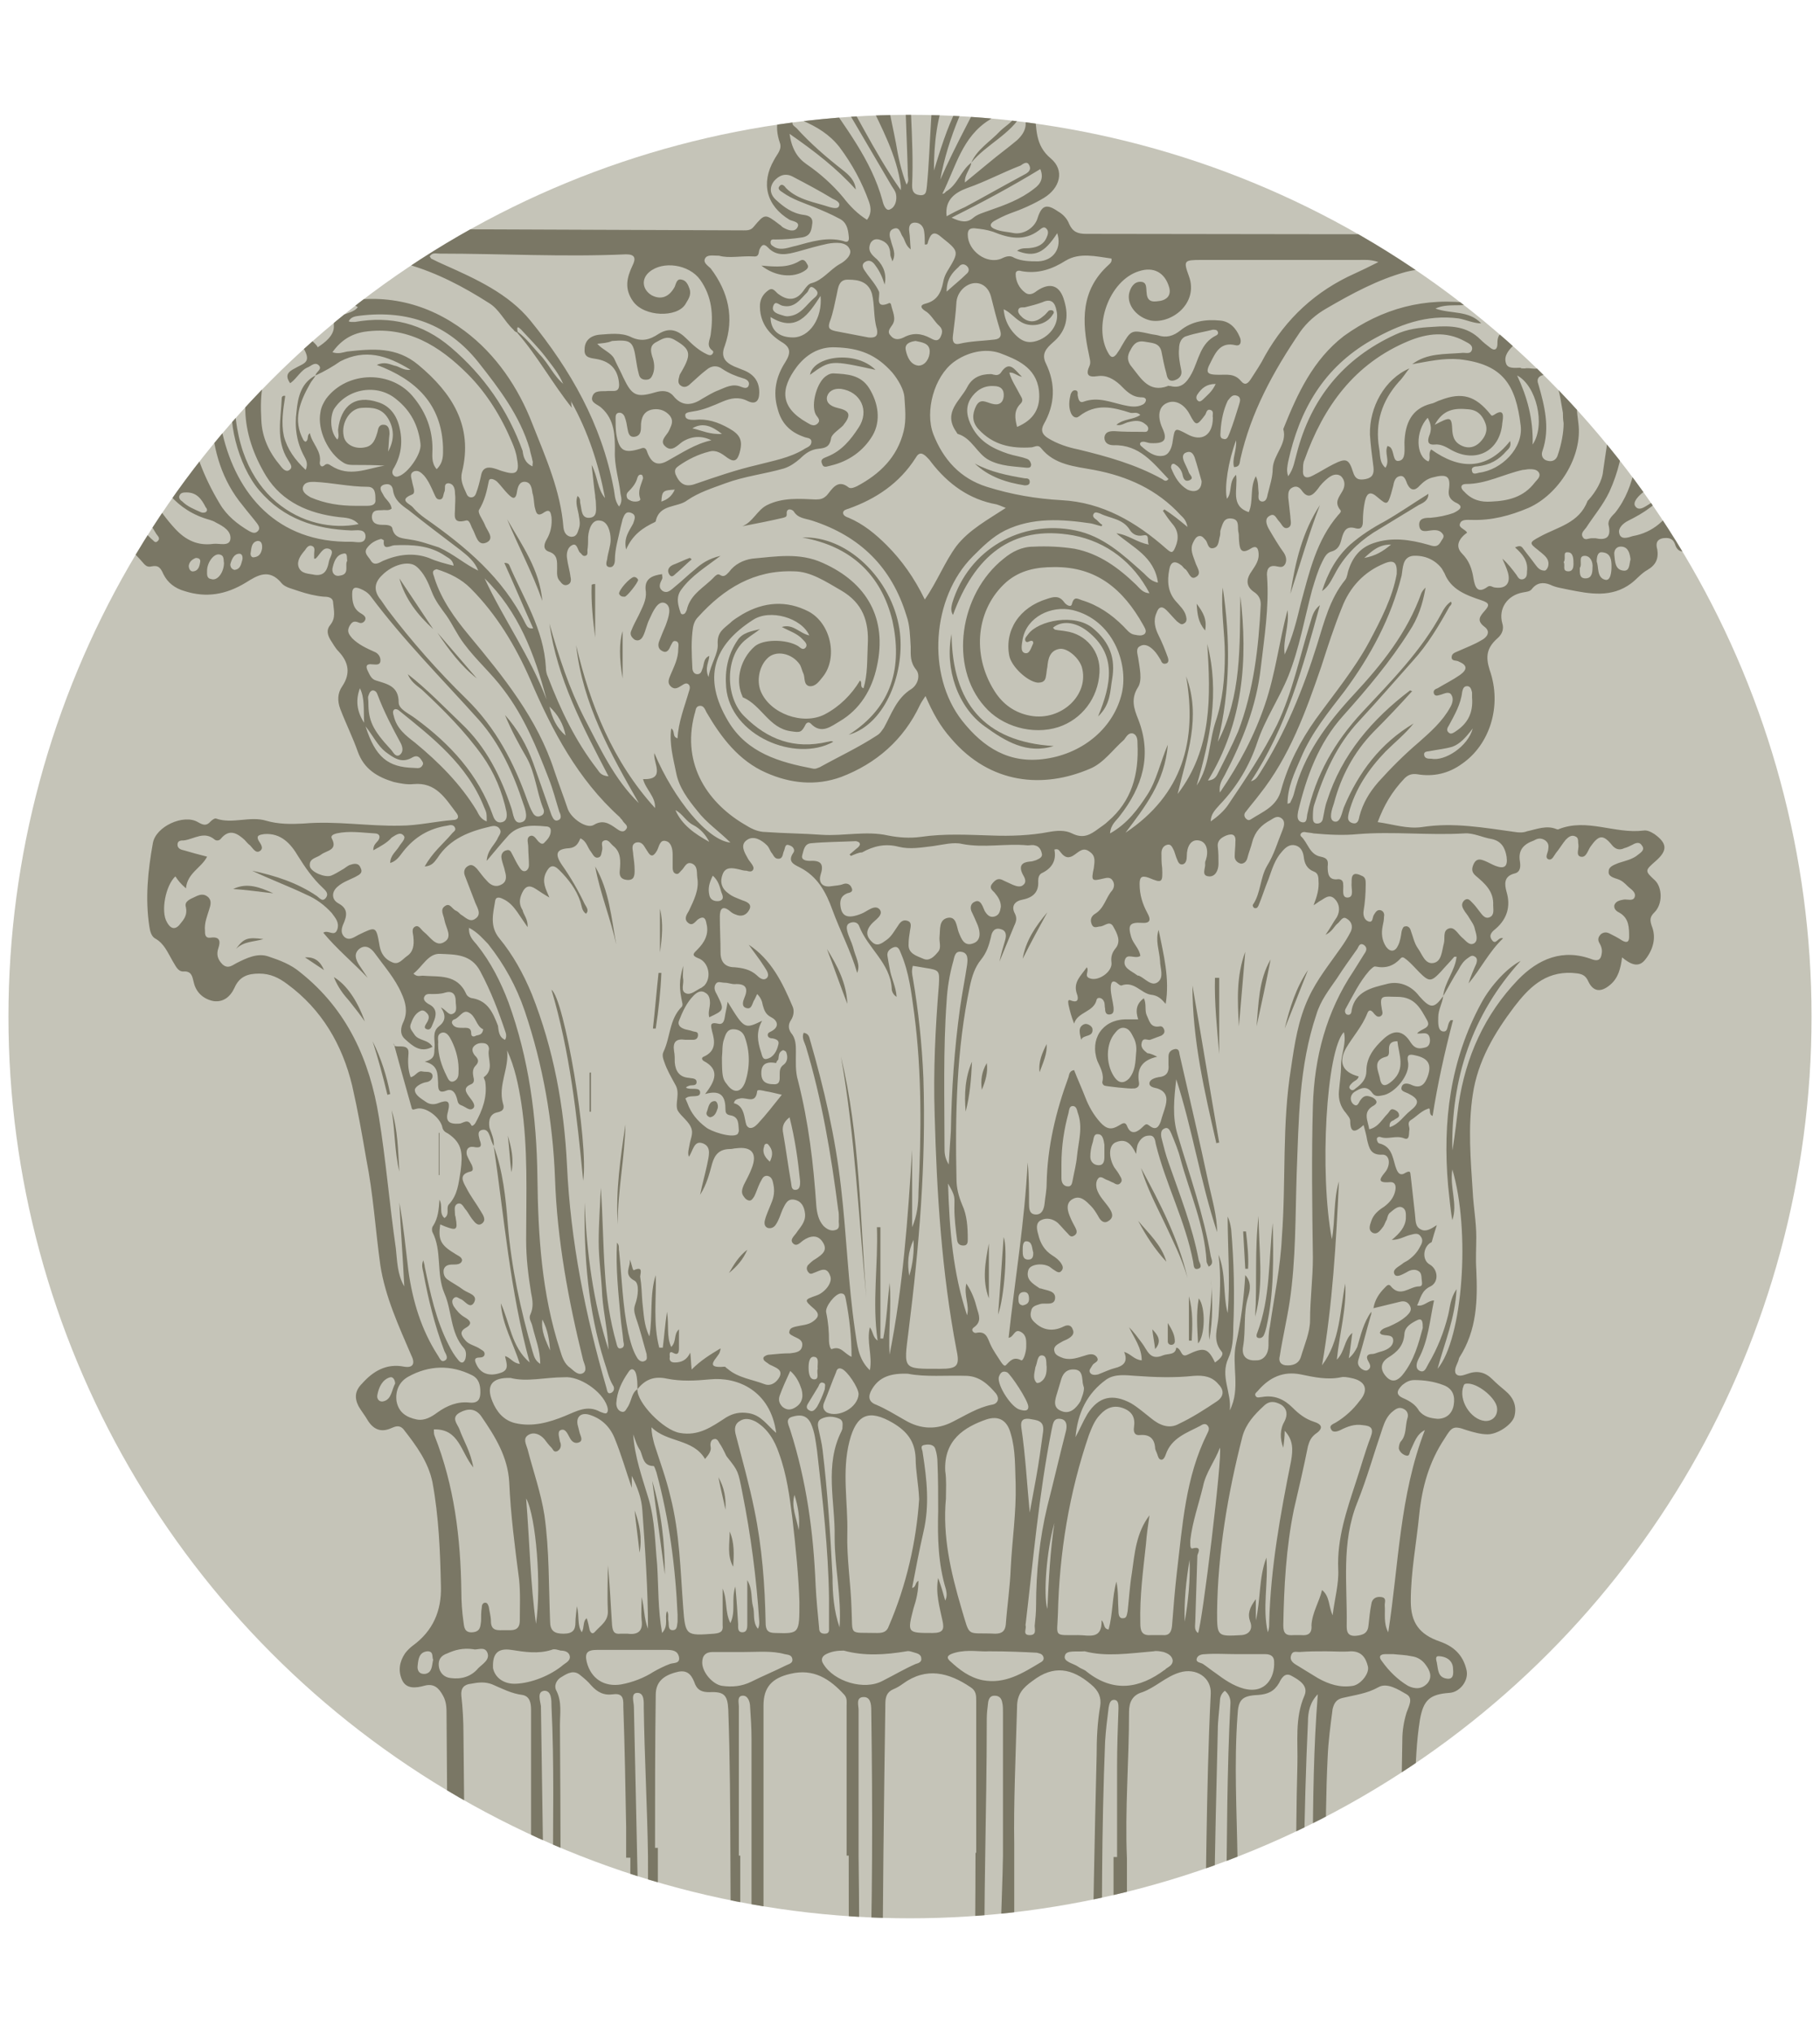 <!-- Generator: Adobe Illustrator 19.1.0, SVG Export Plug-In  -->
<svg version="1.1"
	 xmlns="http://www.w3.org/2000/svg" xmlns:xlink="http://www.w3.org/1999/xlink" xmlns:a="http://ns.adobe.com/AdobeSVGViewerExtensions/3.0/"
	 x="0px" y="0px" width="258.4px" height="288.6px" viewBox="0 0 258.4 288.6" enable-background="new 0 0 258.4 288.6"
	 xml:space="preserve">
<defs>
</defs>
<g>
	<defs>
		<circle id="SVGID_1_" cx="129.2" cy="144.3" r="128"/>
	</defs>
	<clipPath id="SVGID_2_">
		<use xlink:href="#SVGID_1_"  overflow="visible"/>
	</clipPath>
	<circle clip-path="url(#SVGID_2_)" fill="#C5C4B8" cx="129.2" cy="144.3" r="128"/>
	<g id="nhASOz_1_" clip-path="url(#SVGID_2_)">
		<g>
			<path fill="#7A7765" d="M195.6,116.7c2.2,0.3,4.2,1,6.3,0.7c4.5-0.7,8.8,0.1,13.2,0.7c0.6,0.1,1.2,0.1,1.7-0.1
				c1.4-0.3,2.8-0.9,4.2-0.3c0.1,0,0.2,0.1,0.3,0c4-1.6,8,0.7,12,0.2c0.6-0.1,1.1,0.2,1.6,0.5c1.8,1.3,1.9,2.3,0.2,3.8
				c-1.6,1.4-1.6,1.4-0.1,2.8c1,1,1.1,3.3-0.1,4.5c-0.6,0.6-0.7,1-0.4,1.9c0.7,1.7,0.2,3.4-0.9,4.8c-1,1.3-2.2,0.6-3.3-0.3
				c-0.2,1.5-0.5,2.9-1.7,3.9c-1.3,1.1-2.4,1-3.1-0.5c-0.5-1.1-1.2-1.1-2.3-1.2c-3.9-0.2-6.2,2.2-8.2,4.8c-2.8,3.7-5.2,7.7-5.9,12.5
				c-0.7,4.6-0.3,9.2,0,13.8c0.1,2.1,0.5,4.2,0.5,6.4c0,1.5-0.1,3.1,0,4.6c0.2,4.4,0.1,8.6-2.4,12.5c-0.1,0.2-0.1,0.4-0.2,0.6
				c-0.2,0.5-0.6,1.2-0.3,1.7c0.4,0.5,1.1,0.2,1.7,0c1.4-0.5,2.5-0.2,3.5,0.8c0.6,0.6,1.2,1.1,1.8,1.6c1.2,1,1.7,2.2,1.3,3.7
				c-0.4,1.2-2.4,2.5-3.8,2.5c-1,0-2-0.3-3-0.6c-1.9-0.7-2.1-0.4-3.1,1.2c-2.2,3.3-3.2,6.9-3.6,10.8c-0.4,4.1-1.2,8.1-1.2,12.3
				c0,3,1.2,4.7,4.1,5.7c2,0.7,3.3,1.9,3.8,4c0.4,1.5-0.9,3.2-2.4,3.3c-2.8,0.2-3.7,1-4.2,3.8c-0.5,3.1-0.6,6.2-0.7,9.3
				c-0.2,10.8-0.3,21.7-0.5,32.5c0,2.3-0.3,2.6-2.6,2.6c-4.9,0-9.7,0-14.6,0c-38.7,0-77.5,0-116.2,0c-2.8,0-3.3-0.5-3.3-3.3
				c-0.1-13.9-0.2-27.8-0.3-41.7c0-1,0-1.9-0.5-2.8c-0.6-1.1-1.3-1.8-2.7-1.4c-1.1,0.3-2.5,0.5-3.1-0.8c-0.6-1.3-0.4-2.6,0.4-3.8
				c0.3-0.4,0.7-0.8,1.1-1.1c2.9-2.1,4.1-5,4-8.4c-0.1-5-0.3-9.9-1.2-14.8c-0.6-2.9-2.3-5.2-4.1-7.5c-0.6-0.7-1.2-0.4-1.7-0.2
				c-1.5,0.7-2.6,0.2-3.4-1.1c-0.4-0.7-0.9-1.3-1.3-2c-0.6-1.2-0.5-2.2,0.5-3.2c1.6-1.8,3.5-2.9,6-2.4c1.2,0.2,1.6-0.4,1-1.6
				c-1.8-4.2-3.7-8.3-4.4-12.8c-0.7-5-1-10.1-2-15.1c-0.6-3.5-1.2-6.9-2-10.4c-1.4-5.8-4.3-10.8-9.2-14.4c-1.2-0.9-2.4-1.5-4-1.5
				c-1.6,0-2.8,0.4-3.5,2c-0.6,1.3-1.6,2.1-3,1.9c-1.5-0.3-2.5-1.3-2.8-2.7c-0.2-0.8-0.3-1.6-1.5-1.5c-0.8,0-1.1-0.9-1.5-1.5
				c-0.7-1.2-1.2-2.5-2.5-3.2c-0.5-0.3-0.7-1-0.8-1.7c-0.6-4-0.2-7.9,0.5-11.8c0.4-2.4,4.4-4.2,6.4-3c0.7,0.4,1.2,0.6,1.8-0.1
				c0.2-0.2,0.6-0.5,0.8-0.4c2.3,0.8,4.8-0.4,7.1,0.3c1.7,0.5,3.5,0.5,5.3,0.4c4.6-0.4,9.2,0.4,13.7,0.3c2.5,0,5-0.6,7.5-0.8
				c0.8,0,0.9-0.5,0.5-1c-1.6-2.1-2.9-4.4-6.1-4.1c-0.9,0.1-1.9-0.1-2.8-0.3c-2.3-0.7-4.2-1.8-5.1-4.3c-0.7-2-1.7-4-2.5-6.1
				c-0.4-1.1-0.4-2.2,0.3-3.2c1.2-1.8,0.9-3.4-0.5-4.9c-0.5-0.5-0.8-1.1-1.2-1.7c-0.4-0.7-0.6-1.4,0-2.1c0.8-1,0.5-2,0.4-3.1
				c0-0.8-0.7-0.9-1.3-0.9c-1.2-0.1-2.4-0.4-3.6-0.8c-0.8-0.3-1.9-0.5-2.4-1.1c-1.8-2.2-3.5-1.1-5.1-0.1c-2.8,1.7-5.6,2.2-8.7,1.2
				c-1.4-0.4-2.4-1.2-3-2.4c-0.4-0.9-0.7-1.3-1.7-1.1c-0.4,0.1-0.7,0-1-0.3c-1.7-2-3.7-3.6-5.1-5.9c-1.8-3.2-2.4-6.7-2.8-10.2
				c-0.9-7.6,1.1-14.5,4.6-21.2c0.9-1.8,1.5-3.4,1-5.5c-0.5-1.9,0.2-3.6,2.2-4.7c2.4-1.3,4.6-2.8,5.4-5.8c1.1-3.8-0.1-7.6-3.6-9.5
				c-3-1.7-6.2-2.9-9.6-3.8c-4.6-1.2-9.1-3.1-12-7.3C-0.3,4.5,0,2.8,0.1,1.1c0-0.9,0.9-0.5,1.4-0.5c6-0.1,12-0.1,18-0.1
				C52.2,0.4,85,0.3,117.8,0.2c44.9-0.1,89.8-0.2,134.7-0.2c1.4,0,2.9,0,4.3,0.1c1.1,0,1.7,0.6,1.6,1.7c-0.2,2.1-0.7,4.1-2.4,5.5
				c-1.1,0.9-2,2-3.1,2.8c-1.9,1.3-3.8,2.5-5.5,4.1c-0.9,0.9-2.5,0.9-3.8,1.1c-2.7,0.3-5.2,1.3-7.6,2.3c-3.4,1.4-4.8,5.7-3.4,9.6
				c1.3,3.7,3.6,6.7,6.3,9.5c0.2,0.2,0.5,0.3,0.6,0.7c0.4,3.5,2.7,6.1,4.1,9.1c1.4,3,2.2,6.2,3.6,9.2c0.3,0.7,0,1.4-0.1,2
				c-0.6,6.3-1.7,12.5-4.7,18.1c-0.5,1-1.1,1.8-2.2,2.2c-1,0.4-2,0.6-2.4-0.8c-0.3-0.8-0.9-0.9-1.7-0.8c-1,0.2-1,0.9-0.8,1.6
				c0.2,1.3-0.2,2.2-1.4,2.9c-0.9,0.5-1.5,1.3-2.3,1.9c-2.8,2.1-5.9,1.5-8.9,0.9c-0.9-0.2-1.8-0.3-2.6-0.7c-1-0.4-1.9-0.3-2.6,0.6
				c-0.3,0.4-0.8,0.4-1.3,0.5c-2.2,0.4-3.5,2.3-2.9,4.4c0.3,1-0.2,1.7-0.8,2.2c-1.4,1.3-1.6,2.5-1,4.4c1.8,5.1,0,10.6-3.9,13.3
				c-1.9,1.4-4.1,1.9-6.4,1.5c-0.8-0.1-1.3,0.1-1.8,0.6C197.6,112.4,196.5,114.3,195.6,116.7z M73.5,47.1l-0.1,0.1
				c-0.2-0.1-0.4-0.2-0.5-0.4c-1.3-1.2-2-2.9-3.5-3.8c-3.6-2.3-7.4-4.3-11.6-5.5c-1.1-0.3-2.1-0.5-3.2-0.2c-1.2,0.3-2.3,0.3-3.5,0.2
				c-1.7,0-3.4,0.2-5.1,0.5c-0.4,0.1-1.2,0.1-1.2,0c-0.6-1.9-2.1-0.9-3-0.7c-2,0.4-4.8-0.7-5.8,2.3c-0.1,0.4-1.1,0.6-0.7,1.2
				c0.4,0.6,1.2,0.5,1.8,0.2c0.9-0.5,1.8-1,2.6-1.5c0.3-0.2,0.7-0.3,1,0.1c0.2,0.4,0.1,0.7-0.2,1c-0.5,0.3-1,0.6-1.5,0.9
				c-1,0.5-1.4,1.2-1,2.2c0.4,1,1.4,0.6,2.1,0.4c1.4-0.4,2.8-1,4.2-1.5c0.6-0.2,1.4-0.4,1.6,0.4c0.2,0.8-0.6,0.9-1.1,1.1
				c-1,0.4-2.2,0.6-3,1.5c-0.3,0.3-0.5,0.6-0.3,1c0.1,0.3,0.5,0.4,0.8,0.4c0.5,0.1,2.7,1.8,2.8,2.3c1.1-0.7,2.3-1.7,2.3-2.9
				c-0.1-1.1,0.5-1.2,1-1.5c0.7-0.5,1.8-0.5,2.4-1.3c-0.9-0.7-2-0.1-3-0.6C54.5,41.5,60.7,43,66,47c4.4,3.3,7.6,8,9.6,13.2
				c1.9,4.8,4,9.5,4.4,14.7c0.1,0.7,0.4,1.2,1.1,1.3c0.8,0,0.9-0.6,1.1-1.2c0.2-0.6,0.1-1.1,0-1.7c-0.1-0.9-0.6-1.9-0.2-2.9
				c0.5,0.4,0.3,0.8,0.4,1.1c0.2,0.8,0.1,2.1,1.3,2c1.2-0.1,0.9-1.3,0.9-2.2c0-0.3-0.1-0.6-0.1-1C84.3,69,84.2,67.7,84,66
				c0.9,1.7,0.8,3.4,1.9,4.7c-0.9-4.8-2.4-9.4-4.8-13.7c-0.4-0.8-0.7-1.6-1.1-2.4c-0.6-1.5-1.6-2.7-2.6-4c-1-1.3-2.2-2.5-3.4-3.8
				C73.6,46.4,73.3,46.2,73.5,47.1z M137.9,23.1c-0.1,0.9-1,1.7-0.9,2.8c1.2-1,2.3-1.9,3.4-2.8c1.3-1.1,2.7-2.1,4-3.2
				c1.4-1.3,1.5-2.5,0.8-3.9C143.5,19.1,140,20.5,137.9,23.1c0.8-1.9,2.7-3,4.1-4.5c0.8-0.8,2.6-1.8,2-2.5c-1-1.2-2.4,0.2-3.5,0.9
				c-3.9,2.4-4.8,6.7-6.7,10.5c0.3,0,0.4-0.2,0.5-0.3C136,26.2,136.4,24.2,137.9,23.1z M44.8,53.3c0-0.5,1.1-0.9,0.4-1.5
				c-0.5-0.4-1,0.1-1.4,0.3c-1.1,0.4-1.6,1.6-2.6,2.3c-1-1.4,0.1-1.8,1-2.3c0.7-0.4,1.7-0.6,1.3-1.8c-0.6-1.8-2-2.1-3.4-0.8
				c-3,2.8-3.2,6.4-3,10.1c0.1,2.5,1.1,4.6,2.7,6.5c0.3,0.4,0.8,1,1.3,0.6c0.6-0.4,0-1-0.2-1.4c-1.8-2.8-1-5.9-0.9-8.8
				c0-0.1,0.1-0.4,0.5-0.3c-0.3,1.9-0.6,3.8-0.2,5.7c0.5,1.9,1.6,3.4,3.1,4.8c0.4-0.9,0-1.5-0.2-1.9c-1.1-2-1.4-4.2-1.1-6.4
				C42.3,56.3,42.8,54.3,44.8,53.3c-0.2,0.4-0.6,0.8-0.8,1.2c-1.4,2.5-2.5,5.1-0.9,8c0.1,0.1,0.2,0.2,0.3,0.2
				c0.5-0.3,0.1-0.9,0.6-1.2c0.3,1.5,1.7,2.5,1.4,4.2c0,0.3,0.2,0.7,0.6,0.4c0.4-0.4,0.7-0.2,1,0c2.6,1.7,5.1,0.4,7.6,0
				c-1.4-0.1-2.9-0.1-4.3-0.1c-0.5,0-1,0-1.5-0.3c-2.2-1.3-3.8-4.7-3.3-7.2c0.1-0.7,0.4-1.3,0.8-1.9c3-4,9.4-4.1,12.5-0.1
				c1.7,2.1,2.6,4.5,2.6,7.2c0,0.9-0.2,2,0.6,2.9c1-1,0.9-2,0.9-3.1c-0.2-6.1-3.8-9.6-9.4-11.7c1.1-0.5,1.8-0.1,2.5,0.1
				c0.7,0.1,1.2,0.7,2.3,0.6c-3.4-2.1-6.5-3-10-1.2C47.3,52,46.1,52.7,44.8,53.3z M90.5,197.2c0-0.7,0-1.5-0.2-2.2
				c-0.2-0.7-0.7-0.9-1.1-0.2c-0.9,1.3-1.6,2.7-1.7,4.4c0,0.6,0.3,1.1,0.8,1.2c0.5,0.1,0.6-0.4,0.9-0.8
				C89.7,198.7,89.7,197.7,90.5,197.2c-0.1,1.9,3.7,5.8,6,6.2c2.7,0.5,4.6-0.9,6.6-2.2c1-0.6,2-0.8,3.2-0.6c1.8,0.3,2.6,1.7,3.9,2.8
				c-0.8-6-5.5-8-9.4-7.6c-2.1,0.2-4.1,0.3-6.1-0.1C92.9,195.3,91.6,195.8,90.5,197.2z M32.2,50.7c-1.1,3.6-1.4,7.4-0.6,10.9
				c2,8.5,7.7,15.5,18.3,15.3c0.7,0,1.9,0.4,2-0.7c0-1.2-1.2-0.9-2-0.9c-5.1-0.2-9.6-1.6-13.1-5.7c-3-3.5-4.8-10.5-3.5-14.1
				C33,70.8,43.5,75.9,50.9,74.4c-0.8-0.9-1.8-0.9-2.8-1c-4.2-0.5-8-2.1-10.3-5.8c-3.7-6.1-4.1-12.4-0.4-18.8c0.5-0.9,1.3-1.7,1.3-3
				C37.5,46.3,37,47.5,36,48c-0.2-0.6,0.2-1,0.4-1.4c0.2-0.4,0.5-0.9,0-1.3c-0.4-0.3-1,0-1.3,0.4c-0.5,0.5-1,1.1-1.5,1.7
				c0-0.3,0-0.7,0-1.4c-1.6,1.9-2.1,3.9-2.3,6C31.6,51.6,31.9,51.1,32.2,50.7z M200.1,52.3c-0.5,0.6-0.9,1.3-1.5,1.9
				c-2.4,2.7-3.4,5.8-2.8,9.4c0.2,1,0,2,0.9,2.8c0.7-1-0.2-2.1,0.3-3.1c0.2,0.1,0.3,0.1,0.4,0.2c0.6,0.6,0.3,2.2,1.3,1.9
				c0.9-0.2,0.7-1.6,0.7-2.6c0.1-2.7,1-4.8,3.8-5.5c0.5-0.1,0.9-0.4,1.3-0.5c3.1-1.2,5-0.6,7.1,2c0.2,0.3,0.3,0.2,0.5,0.1
				c1.6-1.1,1.3,0.4,1.2,1.1c-0.3,4-3.7,5.8-7.2,3.9c-0.7-0.4-1.5-0.9-2.4-0.8c-1.1,0.1-1-0.6-0.8-1.2c0.4-0.9,0.3-1.7-0.2-2.6
				c-1.8,1.9-1.7,5.5,0.1,6.2c0.4-0.5-0.1-1.1,0.4-1.7c3.9,2.8,7.8,3.1,11.2-1.2c0.2,0.8-0.2,1.1-0.5,1.4c-1.1,1.3-2.4,2-4.1,2.2
				c-0.4,0-1,0.1-0.8,0.7c0.1,0.5,0.6,0.3,1,0.2c3.2-0.4,6.3-3.5,5.9-6.7c-0.7-5.8-2.5-8.7-8.7-9.4c-2.3-0.2-4.4,0.3-6.7,0.7
				c2.1-1.6,4.6-1.4,7-1.6c0.5-0.1,1.3,0.3,1.5-0.5c0.1-0.7-0.6-0.9-1.1-1.2c-2.6-1.4-5.2-1.1-7.9,0c-7.7,3.2-12.1,9.3-14.8,16.9
				c-0.2,0.4-0.2,0.9-0.2,1.4c-0.1,1.1,0.5,1.3,1.4,0.8c1-0.5,1.9-1.1,2.9-1.6c1.8-0.9,2.2-0.8,2.8,1.1c0.3,1,0.8,1.2,1.8,1
				c1-0.2,1.2-0.8,1.1-1.7c-0.2-1.5-0.4-3.1-0.5-4.6C194.4,57.8,196.6,53.8,200.1,52.3z M70.1,162.7c-0.2-0.4-0.4-0.9-0.5-1.3
				c-0.2-0.5-0.4-1.2-1.2-1c-0.7,0.2-0.4,0.9-0.3,1.4c0.4,1,0.1,1.2-0.9,1c-0.8-0.1-1.1,0.5-0.9,1.2c0.2,0.5,0.5,1,0.7,1.4
				c0.1,0.3,0.3,0.8-0.2,0.9c-1.7,0.4-1.1,1.4-0.6,2.3c0.6,1.2,1.4,2.2,2.1,3.4c0.3,0.5,0.8,1.2,0.1,1.7c-0.6,0.4-1-0.2-1.4-0.7
				c-0.3-0.4-0.5-0.8-0.8-1.2c-0.4-0.4-0.6-1.2-1.3-0.9c-0.5,0.3-0.3,0.9-0.3,1.5c0,0.2,0.1,0.3,0.1,0.5c0.3,1.7,0.1,1.8-1.5,1.2
				c-0.2-0.1-0.5-0.2-0.7-0.3c-0.3,2.1,0,2.9,2,4.1c0.4,0.3,1.1,0.5,1.1,1c-0.1,0.6-0.8,0.6-1.3,0.6c-0.6,0-1.1,0.1-1.3,0.7
				c-0.1,0.6,0.1,1.1,0.5,1.4c0.7,0.5,1.5,0.9,2.3,1.5c0.7,0.5,2.1,0.7,1.5,1.8c-0.6,1-1.3-0.3-1.9-0.5c-0.3-0.1-0.6-0.5-1-0.1
				c-0.3,0.3-0.2,0.7,0,1.1c0.4,0.6,0.9,1.2,1.6,1.6c0.7,0.4,1.2,0.9,0.1,1.5c-1,0.6-0.5,1.2,0,1.8c0.5,0.6,1.4,0.7,2.1,1.2
				c0.3,0.2,0.6,0.3,0.6,0.7c0,0.4-0.4,0.5-0.7,0.5c-0.9,0-0.7,0.5-0.4,1.1c0.6,1.2,1.8,1.6,3.3,1.1c1.4-0.4,0.9-1.4,0.7-2.4
				c0.8,0.2,1.1,1,2.1,1.1c-0.9-2.9-2.5-5.6-2.7-8.6c1.3,2.8,1.5,6.2,4.1,8.4C72.4,183.2,71.6,172.9,70.1,162.7
				c1.3,3.5,1.7,7.3,2,11.1c0.5,6.1,1.8,12.1,3.5,18c0.2,0.6,0.3,1.3,1.1,1.8c0-2-0.7-3.6-1.1-5.3c-0.1-0.6-0.6-1.1-0.3-1.7
				c0.5-1.1,0.3-2.1,0.1-3.1c-0.4-2.5-0.7-4.9-0.7-7.5c0-6.5,0.3-13-0.7-19.5c-0.4-2.5-0.9-5-2-7.4c0.3,2.6-1.3,4.9-0.6,7.5
				c0.2,0.6,0.2,1.1-0.8,1.3c-1,0.2-1.3,1.1-1.1,2.2C69.8,160.9,70.2,161.8,70.1,162.7z M21.8,42.6c-1,2.8-2.4,5.4-2.8,8.4
				c1.2-2.7,2.3-5.4,3.3-8.1C22.5,42.5,22,42.7,21.8,42.6c-0.1-0.5,0.5-1.4-0.3-1.7c-0.8-0.3-1,0.7-1.4,1.2
				c-0.2,0.3-0.3,0.6-0.5,0.8c-2.6,5-3.6,10.4-3.9,16c-0.2,4.9,0.2,9.6,2.9,13.8c0.9,1.4,1.7,2.7,2.9,3.8c0.3,0.2,0.5,0.7,0.9,0.3
				c0.4-0.4,0-0.7-0.2-1c-0.9-1.5-1.9-3.1-2.9-4.6c-0.9-1.5-1.5-3.2-1-4.7c0.4-1.2,0.3-1.9-0.6-2.9c1.7,0.2,1.6,1.4,1.9,2.3
				c1.1,3.5,2.8,6.5,5.3,9.2c1.5,1.6,3.2,2.4,5.4,2.1c0.8-0.1,2.2,0.4,2.4-0.6c0.2-1.2-1-1.9-2-2.4c-0.3-0.2-0.6-0.3-0.9-0.4
				c-4.8-1.3-7.3-4.9-9-9.3c-0.7-1.8-0.8-3.7-0.1-6c0.2,1,0.4,1.5,0.5,2.1c0.5,2.5,1.6,4.6,3.5,6.3c0.4,0.3,0.7,1,1.3,0.6
				c0.5-0.3,0.2-1,0.1-1.5c0-0.7-0.7-1.5-0.1-2.1c0.5-0.5,0.3-1,0.1-1.4c-1.4-2.2-1.1-4.6-1-7c0.2-4.2,1-8.1,3.6-11.5
				c0.6-0.8,1.3-1.6,1.9-2.4c0.2-0.3,0.5-0.6,0.1-1c-0.3-0.3-0.6-0.1-0.9-0.1c-1.1,0.3-2.1,0.6-3.2,0.9c-1.4,0.3-2.3,1-2.8,2.4
				c-0.9,2.6-1.8,5.1-2.4,7.8c-0.4,1.8-0.3,3.7-1.1,5.6c-1.2-2,0.1-4.1-0.9-6.1c-1,1.5-0.4,3.5-2.1,4.3c-0.3-1.2,0.1-2.4,0.3-3.5
				C18.7,48.7,19.2,45.2,21.8,42.6z M194.7,186.2c0,0.2,0,0.4-0.1,0.6c-0.6,2.1-1.1,4.1-1.7,6.1c-0.2,0.6-0.1,1,0.4,1.4
				c0.3,0.2,0.7,0.4,1,0.1c0.5-0.4,0.1-0.9-0.1-1.3c-0.3-0.6,0-0.9,0.6-0.9c0.4,0,0.7-0.2,1.1-0.3c0.8-0.2,1.8-0.6,1.9-1.5
				c0.1-1.1-1.1-0.7-1.7-1c-0.1-0.1-0.1-0.1-0.2-0.2c0.2-0.6,0.8-0.7,1.3-0.9c0.9-0.4,1.7-0.8,2.5-1.5c0.4-0.4,0.8-0.8,0.5-1.4
				c-0.3-0.6-0.8-0.8-1.5-0.6c-1.2,0.3-2.5,0.6-3.7,0.9c0.2-1.2,0.8-2.1,1.6-2.9c0.2-0.2,0.5-0.6,0.8-0.3c1.4,1.8,2.7,0.1,4.1,0.1
				c0.4,0,0.4-0.3,0.4-0.5c-0.1-0.6,0-1.3-0.4-1.6c-0.5-0.4-1.2-0.3-1.8,0.1c-0.6,0.3-1.4,0.8-1.7,0.3c-0.4-0.7,0.6-1.1,1.1-1.5
				c0.2-0.2,0.5-0.3,0.8-0.5c0.7-0.5,1.3-1.1,1.7-1.9c0.3-0.5,0.5-1,0.1-1.5c-0.4-0.6-1-0.3-1.5-0.2c-0.8,0.2-1.5,0.7-2.6,0.7
				c1.1-0.9,1.9-1.8,2-3c0-0.6,0.1-1.3-0.5-1.6c-0.6-0.3-1.2,0.3-1.7,0.7c-0.3,0.2-0.4,0.6-0.5,1c-0.2,0.3-0.3,0.7-0.5,1
				c-0.4,0.5-0.8,1.2-1.5,0.9c-0.7-0.4-0.4-1.1-0.2-1.7c0.3-0.9,1-1.5,1.8-2c0.8-0.6,1.4-1.3,1.6-2.3c0.1-0.5,0.1-1.2-0.7-1.2
				c-2.2,0.2-1.3-0.7-0.6-1.6c0.7-1.1,0.4-2.3-0.5-2.3c-1.7,0.1-1.9-0.9-2.2-2.1c-0.1-0.7-0.3-1.3-0.5-2.1c-1.1,1-1.9,1.3-1.9-0.6
				c0-0.4-0.4-0.8-0.6-1.1c-0.8-0.9-1.1-2-1-3.1c0.1-1.2,0.3-2.4,0.3-3.7c0-1.6,0.8-3.1,0.4-4.7c-2.5,2.6-3.5,20-1.7,29.4
				c0.5-2.8,0.2-5.5,1-8.2c-0.4,8.7-0.9,17.4-2.4,26.1c2.6-3.5,2.5-7.6,3.3-11.6c0.2,3.5-0.8,7-1.2,10.8c1.2-1.2,1-2.8,2.2-3.8
				c-0.2,1.4-0.3,2.5-0.5,3.6c0.6-0.5,0.9-1,1.2-1.6C193.2,189.5,193.6,187.7,194.7,186.2z M204.9,141.4c0.2-2,1.7-3.6,1.9-5.6
				c-0.2,0-0.4,0-0.4,0.1c-0.6,0.7-1.2,1.3-1.8,2c-1.4,1.5-1.7,1.5-3.1,0.1c-0.6-0.6-1.1-1.2-1.7-1.7c-0.3-0.2-0.6-0.6-0.9-0.3
				c-1,1.1-2.1,1.5-3.6,1.2c-0.2-0.1-0.6,0.3-0.9,0.6c-1.4,1.6-2.3,3.5-3.3,5.3c-0.2,0.3-0.2,0.7,0.1,0.9c0.5,0.2,0.7-0.2,0.7-0.6
				c0.5-2.7,2.9-3.2,4.9-3.7c1.7-0.5,3.5,0.1,4.7,1.7C203.1,143.2,203.6,143.2,204.9,141.4c-0.1,1-0.7,1.9-0.7,3
				c0,0.7-0.1,1.8,0.6,2c0.9,0.2,0.6-1,1.1-1.5c0-0.1,0.1-0.1,0.4-0.1c-1.2,4.6-2.2,9.1-2.9,13.6c-0.7-0.2-0.1-1.3-0.7-1
				c-0.9,0.3-1.6,1.1-2.4,1.6c-0.6,0.4-0.1,1-0.2,1.4c-0.1,0.4,0.1,1.5-0.7,1.2c-1.2-0.5-2.3,0.2-3.4-0.2c-0.3-0.1-0.6,0.1-0.5,0.4
				c0,0.2,0.2,0.5,0.3,0.5c1.7,0.4,1.9,1.8,2.3,3.2c0.2,0.6,0.5,1.6,1.4,1c0.9-0.5,0.7,0.1,0.8,0.5c0.2,1.8,0.4,3.6,0.6,5.4
				c0.1,0.8,0,1.7,0.8,2.1c0.7,0.4,1.4,0,2.3-0.6c-0.3,0.9-0.5,1.6-0.7,2.3c0,0.1-0.1,0.2-0.2,0.2c-1.1,0.7-1.2,2.5-0.1,3.1
				c1.2,0.7,1.3,2.5,0.1,3.1c-1.3,0.6-1.4,1.7-1.9,2.7c1,0.2,1.5-0.7,2.4-0.7c-0.6,2.8-0.8,5.7-2.2,8.3c-0.3,0.6-0.5,1.4,0.2,1.7
				c0.7,0.3,0.9-0.5,1.2-1c1.3-2.2,2.2-4.5,2.8-6.9c0.3-1.2,0.3-2.4,1.2-3.7c-0.2,4.1-1.7,7.6-2.7,11.3c3.6-4.3,4.7-19.6,2.1-28.3
				c-0.4,2.6,0.8,4.9,0,7.2c-0.3-1.6-0.4-3.2-0.6-4.9c-0.8-9.1,0.3-17.8,4.7-25.9c1.4-2.6,3.8-5.1,5.6-6c-6.9,7.6-9.9,16.7-9.7,26.9
				c0.4-2.2,0.6-4.4,0.9-6.6c1-6.7,3.7-12.7,8.4-17.6c2.9-3,6.4-4.5,10.6-2.9c0.9,0.3,1.2-0.1,1.3-0.8c0.1-0.5,0-1-0.3-1.5
				c-0.3-0.5-0.2-0.9,0.2-1.3c0.4-0.3,0.8-0.3,1.2-0.1c0.6,0.3,1.2,0.6,1.8,1c0.7,0.4,1,0.2,1-0.5c0-1.3,0-2.6-1.3-3.4
				c-0.4-0.2-0.9-0.5-0.8-1.1c0.2-0.6,0.8-0.7,1.3-0.8c0.5-0.1,1.4,0.3,1.6-0.4c0.2-0.7-0.6-1.1-1-1.5c-0.4-0.4-0.8-0.8-1.4-1
				c-0.6-0.2-1.4-0.4-1.3-1.1c0-0.7,0.7-0.9,1.4-1.2c0.9-0.3,2-0.5,2.8-1.2c0.4-0.3,1-0.7,0.5-1.3c-0.3-0.5-0.8-0.4-1.3-0.1
				c-0.4,0.2-0.8,0.4-1.2,0.5c-0.6,0.3-1.2,0.2-1.7-0.4c-1.3-1.6-1.9-1.5-3.1,0.2c-0.4,0.6-0.6,1.6-1.4,1.4
				c-0.7-0.2-0.2-1.1-0.3-1.7c-0.1-0.5,0.1-1-0.5-1.2c-0.5-0.2-0.9,0.1-1.3,0.5c-0.5,0.6-0.9,1.3-1.4,1.9c-0.3,0.4-0.5,1-1,0.9
				c-0.6-0.2-0.2-0.8-0.1-1.3c0.1-0.6,0.1-1-0.4-1.4c-0.6-0.4-1.1-0.3-1.6,0c-1.4,0.5-2.3,1.3-2,3c0.1,0.7,0.1,1.5-0.8,1.7
				c-1.5,0.4-1.4,1.5-1.1,2.6c0.6,2,0.1,3.8-1.5,5.2c-0.5,0.4-1.1,0.9-0.6,1.6c0.6,0.9,0.9-0.5,1.6-0.2c-2,1.9-3.2,4.4-4.9,6.4
				c0.3-1,0.7-1.9,1.1-2.8c0.1-0.3,0.2-0.8-0.2-1c-0.4-0.3-0.7,0-1,0.2c-0.6,0.4-1,1-1.3,1.6C206.2,139,205.6,140.2,204.9,141.4z
				 M167,153.2c-0.3,2.7-0.6,5.3,0.2,7.9c1.7,5.7,3.7,11.3,4.7,17.2c0.1,0.5,0.5,1.1-0.3,1.5c-0.1-0.3-0.3-0.5-0.3-0.8
				c-0.3-5.1-2.4-9.7-3.7-14.5c-0.3-1.2-0.8-2.4-1.3-3.6c-0.2-0.4-0.4-1-1-0.7c-0.5,0.2-0.5,0.8-0.4,1.3c0.3,1.2,0.6,2.4,1,3.5
				c1.6,4.6,3.4,9.1,4.3,13.9c0.1,0.4,0.6,1-0.1,1.2c-0.7,0.2-0.6-0.6-0.7-1c-1.1-5.8-3.9-11-5.3-16.7c-0.1-0.6-0.2-1.3-1-1.2
				c-0.7,0-1.2,0.5-1.5,1.1c-0.2,0.4-0.2,0.8-0.3,1.5c-0.7-1.5-1.5-2.3-3-1.6c-0.9,0.5-0.9,2.1-0.1,3.5c0.3,0.4,0.6,0.8,0.8,1.2
				c0.2,0.3,0.4,0.7,0.1,1c-0.3,0.4-0.7,0.2-1,0c-0.3-0.1-0.6-0.3-0.9-0.4c-0.4-0.1-0.9-0.7-1.3-0.2c-0.3,0.4-0.3,0.9-0.2,1.4
				c0.3,1.1,1.2,1.9,1.8,2.8c0.4,0.6,0.7,1.3-0.1,1.8c-0.7,0.5-1.2-0.1-1.5-0.7c-0.3-0.5-0.6-1-1-1.4c-0.7-0.7-1.5-1.6-2.6-1
				c-1.1,0.6-0.7,1.8-0.3,2.7c0.2,0.5,0.5,1,0.7,1.4c0.2,0.4,0.3,0.8-0.2,1.1c-0.5,0.3-0.7-0.1-0.9-0.3c-0.5-0.5-0.9-1-1.4-1.5
				c-0.7-0.6-1.6-0.8-2.4-0.4c-0.8,0.4-0.6,1.3-0.4,2c0.3,1.3,0.9,2.3,2,3c0.5,0.3,1,0.7,1.3,1.2c0.2,0.3,0.3,0.7,0,1
				c-0.3,0.4-0.7,0.1-1-0.1c-0.2-0.1-0.4-0.3-0.7-0.5c-1.1-0.6-2.8-0.3-3,0.5c-0.4,1.3,0.6,1.9,1.5,2.5c0.1,0.1,0.2,0.1,0.3,0.1
				c0.8,0.3,2.1,0.3,2,1.4c-0.1,1.1-1.4,0.6-2.1,0.8c-0.6,0.2-1.2,0.3-1.3,1c-0.2,0.7,0,1.2,0.6,1.7c1.2,1.1,2.6,1.2,4,0.5
				c0.6-0.3,1.1-0.2,1.3,0.4c0.3,0.6-0.1,1-0.6,1.3c-0.3,0.2-0.7,0.3-1,0.5c-0.5,0.3-1.2,0.6-1,1.3c0.1,0.6,0.8,0.8,1.3,1
				c1.1,0.3,2.1-0.1,3.1-0.4c0.6-0.2,1.2-0.3,1.6,0.2c0.5,0.7-0.4,0.8-0.6,1.2c-0.2,0.4-0.6,0.7-0.3,1.1c0.2,0.3,0.7,0.3,1.1,0.2
				c0.8-0.3,1.6-0.7,2.4-0.9c1.2-0.3,1.9-0.9,1.3-2.3c1,0.3,1.4,1.1,2.5,1.2c0-1.8-1.1-3.2-1.8-4.7c0.7,0.7,1.2,1.4,1.8,2.2
				c0.8,1,1.1,2.6,3,1.8c0.7-0.3,1.8,0,1.9-1.1c0.8,0.1,0.6,1.5,1.6,1c2.3-1.1,2.9-1,3.9,1.1c0.6-0.4,1.4-1.1,0.9-1.6
				c-1.3-1.6-0.5-3.3-0.4-4.9c0.2-2.9,0.4-5.8,0-8.8c1.1,2.7,0.6,5.6,1.3,8.3c0.4-4.6,0-9.2,0-13.7c0.3,0.6,0.4,1.2,0.5,1.8
				c0.4,4.6,0.5,9.3,0.3,13.9c0,1.5-0.1,3.1-0.7,4.4c-1.2,2.6,0.5,4.9,0.2,7.4c1.6-3.1,0.2-6.4,0.9-9.5c0.7-3.2,1.1-6.4,1.3-9.7
				c0.9,1,0.7,2.1,0.4,3.1c-0.7,2.3-0.3,4.7-0.7,7c-0.3,1.6,0.7,2.1,1.9,2c1.1,0,1.7-1,1.7-2.1c0-0.9,0-1.8,0.2-2.7
				c0.6-4.2,1.5-8.4,1.7-12.7c0.6-8,0-16,1.3-24c0.5-3.4,1-6.8,2.5-10c1.2-2.6,3-4.8,4.6-7.1c0.5-0.7,1-1.5,1.4-2.3
				c0.3-0.7,0.1-1.4-0.6-1.8c-0.6-0.4-0.9,0.4-1.3,0.7c-0.5,0.4-0.7,1.1-1.7,1.6c0.7-1,1.1-1.8,1.6-2.5c0.5-0.9,0.4-1.9-0.3-2.6
				c-0.8-0.8-1.5,0-2.1,0.3c-0.2,0.1-0.4,0.3-0.9,0.6c0.5-1.3,0.8-2.3,0.7-3.5c0-0.6-0.1-1.1-0.7-1.3c-1-0.4-1.3-1.2-1.4-2.1
				c-0.1-0.7-0.4-1.4-1.2-1.6c-0.8-0.2-1.4,0.3-1.9,0.9c-1,1.1-1.4,2.5-1.9,3.9c-0.5,1.2-0.9,2.5-1.4,3.7c-0.1,0.2-0.2,0.5-0.6,0.4
				c-0.2-0.1-0.3-0.4-0.2-0.5c1.1-1.6,1-3.8,2-5.5c1-1.6,1.5-3.4,2.2-5.1c0.2-0.5,0.4-1.2-0.1-1.6c-0.6-0.5-1.1-0.1-1.6,0.2
				c-1.3,0.7-2.2,1.6-2.6,3.1c-0.2,0.8-0.5,1.5-0.7,2.3c-0.1,0.4-0.4,0.8-0.9,0.8c-0.5-0.1-0.9-0.5-0.9-1c0-0.7,0.1-1.4,0.1-2.1
				c0.1-1.1-0.5-1.2-1.3-0.9c-0.7,0.3-1.3,0.7-1.2,1.6c0.1,0.8,0.1,1.6,0.1,2.4c0,1-0.5,1.9-1.4,1.8c-1.1-0.1-0.4-1.2-0.5-1.8
				c0-0.2,0-0.3,0.1-0.5c0.4-1.2,0.2-2.6-1-2.8c-1.2-0.2-1.7,1-1.7,2.2c0,0.5-0.1,1.1-0.6,1.2c-0.6,0.1-0.7-0.6-0.9-1
				c-0.1-0.3-0.2-0.6-0.3-0.9c-0.2-0.4-0.4-1-0.9-0.9c-0.6,0.1-0.9,0.6-0.9,1.2c0,0.7,0,1.4,0.1,2.1c0.1,2.1,0,2.2-1.9,1.4
				c-1.1-0.4-1.3,0-1.3,0.9c0,1.5,0.4,2.8,1.1,4.1c0.5,0.9,0.5,1.5-0.8,1.4c-1.7-0.1-2,0.3-1.5,2c0.3,1,1.2,1.7,1.3,2.7
				c-0.8,0.5-1.9-0.5-2.2,0.6c-0.3,1.1,0.9,1.5,1.7,2.1c0.1,0.1,0.2,0.1,0.3,0.1c0.9,0.4,1.8,1.6,2.7,0.9c0.9-0.7,0.3-2,0.3-3
				c-0.1-1.5-0.7-2.9-0.2-4.4c0.7,3.5,1.6,6.9,1,10.5c-0.6-0.7-1.1-1.2-2.1-1.3c-1.4-0.2-2.4-2-4.2-1.3c-0.1,0-0.3-0.1-0.4-0.2
				c-0.9-0.8-1.1-0.2-1.1,0.6c0,0.9,0.3,1.8,0.4,2.7c0,0.4,0.1,0.9-0.5,1c-0.6,0.1-0.7-0.4-0.7-0.8c-0.1-0.4,0-0.8-0.2-1.1
				c-0.2-0.5-0.9-0.6-1-0.2c-0.4,1.8-2.7,1.7-3.2,3.4c-0.4-1-0.6-1.8-0.8-2.7c0-0.2-0.2-0.8,0.3-0.6c1.2,0.5,1.1-0.4,0.9-0.9
				c-0.6-1.7,0.6-2.6,1.4-3.8c0.4,0.6-0.5,1.3,0.5,1.6c1.2,0.4,3.2-1,3-2.3c-0.1-0.8,0.1-1.4,0.6-2c0.8-1,0.2-2.1-0.3-3
				c-0.5-1-1.2-0.2-1.8-0.1c-0.5,0-1,0.4-1.3-0.3c-0.3-0.7,0-1.2,0.5-1.5c1.3-0.8,1.5-2.3,2.4-3.3c0.3-0.4,0.4-1,0-1.5
				c-0.3-0.4-0.8-0.3-1.2-0.2c-1.7,0.4-1.8,0.4-1.4-1.5c0.1-0.9,0.3-1.7-0.6-2.3c-0.9-0.7-1.5,0-2.1,0.4c-0.8,0.6-1.4,0.5-2-0.3
				c-0.2-0.2-0.3-0.6-0.9-0.4c0.3,1.5-0.3,2.6-1.7,3.3c-0.5,0.2-0.6,0.7-0.6,1.2c0.1,1.5-0.7,2.3-2.2,2.6c-1.1,0.2-1.7,0.9-1.1,2
				c0.3,0.6,0.2,1.1-0.1,1.7c-0.7,1.7-1.4,3.4-2.1,5.1c0.2-1,0.5-2,0.8-3c0.2-0.7,0.2-1.4-0.6-1.6c-0.9-0.3-1.3,0.4-1.4,1.1
				c-0.3,1.2-0.6,2.2-1.4,3.2c-0.9,1.1-1.3,2.4-1.6,3.8c-1.9,9-2.1,18.2-1.9,27.4c0,1.2,0.3,2.4,0.8,3.6c0.7,1.5,0.8,3.2,0.8,4.9
				c0,0.4,0,0.9-0.6,0.9c-0.5,0-0.8-0.2-0.9-0.7c-0.2-1.5-0.4-3.1-0.4-4.6c0-1.6,0.2-1.6-0.9-3.5c0.2,6.6,0.7,12.7,2.7,18.7
				c0.4-1.4-0.5-2.8-0.1-4.5c0.8,1.2,1.2,2.3,1.5,3.5c0.3,1,0.7,1.9-0.4,2.7c-0.6,0.4,0,0.9,0.3,0.8c1.4-0.3,1.6,0.7,2,1.6
				c0.4,0.9,1,1.7,1.5,2.5c0.2,0.3,0.5,0.7,0.7,0.5c0.6-0.6,1.1-1.3,2.2-0.7c0.3,0.1,0.7-1.2,0.7-1.9c0-0.8,0.1-1.6-0.7-2.1
				c-1-0.6-1,0.7-1.8,0.8c0.9-8.3,2.3-16.6,2.7-24.9c0.2,2,0.2,3.9,0.2,5.8c0,0.7,0,1.6,1,1.6c0.8,0,1.1-0.7,1.2-1.5
				c0.1-1,0.3-1.9,0.3-2.9c0.1-5.2,1.3-10.2,3.1-15.1c0.1-0.3,0.1-0.9,0.8-1c0.5,1.3,1.1,2.6,1.6,3.9c0.5,1.3,1.2,2.5,2.1,3.5
				c0.9,1,1.6,1.1,2.6,0.5c0.4-0.2,0.9-0.7,1.2,0c0.6,1.6,1.7,0.7,2.2,0.2c0.5-0.5,0.6-0.5,1-0.2c0.9,0.7,1.3,0.2,1.6-0.6
				c0.2-0.8,0.5-1.5,0.7-2.3c0.3-1.2,0-2-1.2-2.4c-0.4-0.1-1.2-0.2-1.1-0.8c0.1-0.5,0.8-0.7,1.3-0.8c1.2-0.1,1.5-0.8,1.4-1.8
				c0-0.4,0-0.7,0-1.1c0-0.7,0.4-1,1-1.1c0.6,0,0.5,0.6,0.6,0.9c1.4,6.1,2.8,12.1,4.1,18.2c0.5,2.3,1.2,4.6,1.2,6.9
				C170.4,167.6,169.3,160.3,167,153.2z M74.9,131.6c-0.5-0.7-1-1.5-1.5-2.2c-0.5-0.7-1.1-1.4-2-1.8c-0.4-0.2-1-0.4-1.1,0.3
				c-0.3,1.8-0.8,3.6,0.6,5.3c1.9,2.3,3.4,5,4.6,7.9c3.1,7.8,4.6,16,5,24.3c0.5,10.8,2.6,21.2,5.6,31.6c0.1,0.3,0.1,1,0.7,0.7
				c0.4-0.2,0.5-0.7,0.2-1.1c-0.6-1-0.8-2.2-1.2-3.3c-2.3-7.3-2.9-14.9-2.8-22.6c0.3,7.1,1.2,14.1,3.4,20.9
				c-0.1-2.6-0.7-5.1-0.9-7.7c-0.1-2.6-0.5-5.1-0.5-7.7c0-2.5,0.2-5.1,0.3-7.6c0.3,4.1,0.3,8.1,0.6,12.2c0.2,3.3,0.7,6.6,1.6,9.8
				c0.1,0.4,0.2,0.9,0.6,0.8c0.6-0.1,0.5-0.6,0.4-1c-0.1-1.2-0.3-2.3-0.4-3.5c-0.3-3.4-0.7-6.9-0.5-10.5c0.4,0.4,0.2,0.8,0.3,1.2
				c0.4,3.9,0.5,7.8,1.3,11.6c0.3,1.2,0.6,2.5,1.3,3.6c0.2,0.3,0.6,0.6,1,0.4c0.5-0.2,0.3-0.6,0.3-1c-0.5-1.7-0.9-3.4-1.5-5.1
				c-0.2-0.7-0.4-1.2-0.1-2c0.4-1.1,0.6-2.9-0.1-3.3c-1.7-0.9-0.5-2-0.7-3c0.3,0.5,0.4,1.6,0.6,1.5c1.5-0.7,0.8,0.7,0.9,1
				c0.2,1.2,0.2,2.3,0.3,3.5c0.2,1.6,0.2,3.3,1,4.9c0.5-2.9,0-5.9,0.9-8.7c0.1,3.4-0.4,6.9,0.5,10.3c0.2,0,0.3,0,0.5,0
				c0.2-1.5,0.3-3.1,0.6-5.1c0.3,1.9-0.1,3.5,0.6,5c0.8-0.8,0.3-1.8,1.1-2.5c0,1,0,1.8,0,2.7c0,0.5-0.1,1-0.7,0.7
				c-0.8-0.5-0.6,0.3-0.6,0.5c-0.1,0.5,0.1,0.8,0.7,0.8c0.9,0,1.7-0.3,2.2-1.4c0.1,0.8,0.1,1.5,0.2,2.4c1.3-1.3,2.6-2.1,4.1-3
				c0,0.3-0.1,0.4-0.1,0.5c-0.2,0.8-2.5,2.4,0.7,2.1c0.1,0,0.2,0.2,0.4,0.3c1.5,1.3,3.5,1.5,5.3,2.2c0.9,0.3,1.7-0.3,2.1-1.1
				c0.4-0.9-0.4-1.2-1-1.5c-0.2-0.1-0.5-0.2-0.7-0.4c-0.3-0.2-0.7-0.4-0.6-0.8c0.1-0.2,0.5-0.4,0.8-0.4c1-0.1,2-0.2,3-0.2
				c0.8-0.1,1.6-0.2,1.7-1.1c0.1-0.8-0.6-1-1.2-1.3c-0.3-0.2-0.8-0.3-0.6-0.8c0.1-0.4,0.5-0.5,0.9-0.6c0.8-0.2,1.7-0.2,2.4-0.7
				c0.7-0.5,1.1-1,0.2-1.8c-1.5-1.3-1.4-1.3,0.3-1.9c1.2-0.4,2.3-1.8,2-2.7c-0.5-1.6-1.5-0.8-2.4-0.5c-0.4,0.2-0.6,0.1-0.8-0.2
				c-0.2-0.3-0.2-0.6,0-0.9c0.3-0.3,0.7-0.7,1.1-0.9c0.9-0.6,1.8-1.2,1-2.4c-0.7-1.1-1.8-0.9-2.8-0.2c-0.4,0.3-0.9,0.9-1.4,0.4
				c-0.5-0.5,0.1-1,0.4-1.4c0.6-0.9,1.4-1.6,1.3-2.8c-0.1-1-0.5-1.8-1.5-2c-1-0.2-1.3,0.6-1.7,1.4c-0.3,0.7-0.5,1.5-1,2.2
				c-0.3,0.4-0.7,0.5-1.1,0.4c-0.5-0.2-0.5-0.7-0.4-1.1c0.2-0.8,0.6-1.6,0.9-2.4c0.4-0.9,0.5-1.8,0.3-2.7c-0.1-0.5-0.2-1.1-0.9-1.2
				c-0.6,0-0.7,0.5-1,1c-0.3,0.6-0.5,1.3-0.8,1.9c-0.2,0.3-0.4,0.7-0.8,0.6c-0.4-0.1-0.6-0.4-0.8-0.7c-0.3-0.5-0.1-1,0.1-1.5
				c0.4-0.8,0.8-1.5,1.1-2.3c0.9-2.2,0-3.2-2.2-2.9c-0.3,0-0.5,0.1-0.8,0.1c-1.5,0-2.2,0.7-2.6,2.1c-0.4,1.5-0.8,3-1.7,4.4
				c0.3-1.5,0.7-2.9,1-4.3c0.2-1.1,0.7-2.5-0.6-3c-1.3-0.5-1.4,1.1-2,1.9c-0.2-0.6,0-1.1,0.1-1.7c0.1-0.7,0.5-1.5,0.3-2.2
				c-0.3-1.1-1.5-1.8-2-2.7c-0.4-1,0.4-2.4-0.3-3.6c-0.6-1.1-1.2-2.1-1.6-3.3c-0.2-0.5-0.3-1-0.1-1.4c1-2.1,0.8-4.6,2.6-6.4
				c0.1-0.1,0.1-0.3,0.1-0.4c-0.5-2.3-0.5-3.2,0.1-5.4c0,0.8-0.1,1.4,0,1.9c0.1,0.7-0.4,1.7,0.4,2c0.7,0.3,1.5-0.5,2.2-0.8
				c0.1-0.1,0.3-0.2,0.4-0.3c1.1-1.2,0.6-3.4-0.9-3.9c-1-0.4-0.6-0.7-0.1-1.2c1-1,1.7-2.2,1.3-3.7c-0.1-0.6-0.3-1.2-1.2-0.6
				c-0.4,0.3-0.8,1.1-1.5,0.4c-0.5-0.5-0.1-1.1,0.2-1.6c0.7-1.5,1.5-3,1.2-4.7c-0.1-0.7,0.1-1.6-0.7-2c-0.9-0.4-1.1,0.6-1.6,1
				c-0.2,0.2-0.4,0.6-0.8,0.4c-0.3-0.1-0.4-0.5-0.4-0.8c0-0.6,0-1.3,0-1.9c0-0.8-0.2-1.7-0.9-1.9c-0.9-0.3-1,0.7-1.3,1.3
				c-0.5,0.9-0.9,1-1.4,0.1c-0.1-0.1-0.1-0.2-0.2-0.3c-0.3-0.5-0.6-1.1-1.4-0.9c-0.8,0.3-0.4,1.1-0.4,1.7c0.1,0.7,0.2,1.5,0.2,2.2
				c0,0.7,0,1.5-1.1,1.4c-0.9-0.1-1.1-0.6-1-1.4c0.1-1.2,0.2-2.5-0.9-3.4c-0.4-0.3-0.7-1-1.3-0.8c-0.6,0.2-0.2,0.8-0.3,1.3
				c-0.1,0.4-0.1,1-0.5,1.1c-0.6,0.2-0.8-0.4-1.1-0.8c-0.5-0.6-0.6-1.5-1.5-1.9c-0.3,0.7-0.6,1.3-1.6,1.4c-1.8,0.1-2.1,0.8-1,2.4
				c1.2,1.7,2.3,3.6,3.2,5.5c0.2,0.4,0.7,0.9,0.2,1.4c-0.6-0.4-0.6-1.1-0.8-1.7c-0.6-1.8-1.7-3.2-3-4.5c-0.9-0.9-1.4-0.6-1.9,0.4
				c-0.6,1.3,0,2.3,0.5,3.5c-0.7-0.4-1.3-0.8-1.9-1.2c-0.9-0.6-1.5-0.5-2,0.6c-0.4,0.9-0.4,1.6,0.1,2.4
				C74.3,129.8,75,130.5,74.9,131.6z M186.5,14.9c0,0.1,0,0.1,0,0.2c-8.9,0-17.7,0-26.6,0c-4,0-7.9,0-11.9,0.1
				c-0.4,0-1.2-0.3-1.1,0.7c0.3,2.3,0,4.7,2.3,6.6c2,1.7,1.3,4.2-1,5.6c-1.5,0.9-3.1,1.6-4.8,2.2c-0.8,0.3-1.6,0.7-2.3,1.1
				c-0.6,0.4-0.6,0.8,0.1,1.1c0.9,0.4,1.9,0.4,2.8,0.6c1.4,0.2,2.9-0.8,3.3-2.1c0.6-1.9,1.3-2.1,2.9-1c0.7,0.4,1.3,1,1.6,1.8
				c0.5,1.1,1.2,1.4,2.4,1.4c23.6,0,47.1,0.2,70.7-0.2c1,0,1.5-0.3,1.8-1.3c1.9-5.1,1.8-10.2-0.2-15.2c-0.4-1.1-1.2-1.4-2.4-1.4
				C211.7,14.9,199.1,14.9,186.5,14.9z M105.4,74.7c1.5-0.6,2.1-2.3,3.5-3c2.2-1.1,4.6-0.9,6.9-0.8c0.7,0,1.1-0.1,1.6-0.6
				c0.7-0.8,1.5-2.4,3.1-1.1c0.3,0.2,0.8,0,1.2-0.2c3.2-1.7,5.7-4.1,6.6-7.8c0.4-1.6,0.2-3.3,0.1-4.9c-0.1-1-0.8-2.3-1.7-3.4
				c-2.3-2.6-4.7-3.5-8.1-3.6c-2.4-0.1-4.2,1.1-5.5,2.8c-2.3,3.1-2.4,5.7,1.5,7.9c0.5,0.3,1,0.6,1.5,0.1c0.5-0.5-0.1-0.9-0.3-1.3
				c-0.7-1.4,0.2-4.7,1.6-5.5c0.3-0.2,0.6-0.3,0.9-0.3c2,0.1,3.9,0.2,5.1,2.1c1.3,2.1,1.7,4.6,0.5,6.7c-1.3,2.2-3.4,3.7-6,4.3
				c-0.5,0.1-1,0.4-1.2-0.3c-0.3-0.7,0.4-0.8,0.8-1c2-0.8,3.3-2.4,4.4-4.1c1.6-2.4,0.3-5.1-2.5-5.5c-1-0.1-1.8,0.3-2,1.2
				c-0.1,0.9,0.7,1.3,1.5,1.5c1.8,0.4,2,1,0.8,2.5c-0.6,0.6-1.6,1.2-1.7,1.8c-0.2,1.3-0.9,1.4-1.8,1.5c-1.1,0.1-1.9,0.7-2.6,1.4
				c-0.7,0.6-1.4,1.1-2.3,1.4c-2.8,0.8-5.6,1.1-8.3,2.1c-1.9,0.7-3.8,1.3-5.4,2.4c-1.4,1.1-4,0.5-4.5,3c0,0-0.1,0.1-0.1,0.1
				c-1.7,0.8-3.2,1.8-4.1,3.9c-0.4-1.7,0.5-2.7,1-3.7c0.2-0.6,0.5-1.2-0.3-1.5c-0.8-0.3-1,0.4-1.2,0.9c-0.1,0.4-0.2,0.8-0.3,1.2
				c-0.3,1.5-0.8,3-0.8,4.6c0,0.5-0.2,1.1-0.8,1c-0.6-0.1-0.4-0.7-0.3-1.1c0.1-0.9,0.5-1.9,0.5-2.8c0-1.1-0.4-2.6-1.5-2.7
				c-1.1-0.2-1.6,1.1-1.7,2.3c0,0.6,0,1.3-0.1,1.9c0,0.3,0.1,0.7-0.3,0.8c-0.4,0.1-0.5-0.3-0.8-0.5C82,78,81.9,77,81.2,77.4
				c-0.6,0.3-0.8,1.1-0.7,1.8c0.1,0.9,0.4,1.8,0.5,2.7c0.1,0.4,0.1,0.9-0.4,1.1c-0.5,0.2-0.8-0.1-1.1-0.5c-0.5-0.5-0.4-1.2-0.4-1.8
				c0-1,0.1-2-1.2-2.4c-0.8-0.3-0.7-1-0.3-1.7c0.6-1,0.8-2.1,0.7-3.2c-0.1-0.6-0.2-1.2-1-0.7c-1.1,0.8-1.2,0-1.4-0.8
				c-0.1-0.6-0.1-1.3-0.3-1.9c-0.1-0.7-0.2-1.5-1-1.6c-0.9-0.1-1.1,0.8-1.2,1.4c-0.2,1.4-0.8,0.8-1.3,0.3c-0.5-0.5-1-1.2-1.5-1.7
				c-0.3-0.3-1.1-0.7-1.2-0.1c-0.3,1.5-0.6,2.8-1.4,4.1c-0.2,0.4,0.5,1.3,0.8,2c0.3,0.9,1.5,2,0.3,2.6c-1.3,0.6-1.5-1-2-1.9
				c-0.3-0.5-0.4-1.4-1-1.2c-1.9,0.5-1.5-0.8-1.5-1.7c0-0.7,0.1-1.4,0-2.1c0-0.6-0.1-1.4-0.9-1.5c-0.8,0-0.4,0.8-0.6,1.2
				c-0.2,0.4-0.1,1.1-0.7,1.1c-0.5,0-0.6-0.5-0.8-0.9c-0.4-0.9-0.8-1.8-1.4-2.5c-0.4-0.4-0.8-0.8-1.4-0.6c-0.7,0.3-0.4,0.9-0.3,1.4
				c0.1,0.7,0.6,1.7,0,1.9c-2,0.8-0.3,1.3,0.1,1.8c0.5,0.6,1.1,1.1,1.8,1.6c5.7,4,11,8.4,14.2,14.9c0.2,0.3,0.3,0.8,1.1,0.7
				c-1.4-3.1-2.7-6.2-4.1-9.3c0.4,0,0.6,0.1,0.7,0.3c2,4.7,4.9,9.1,5.2,14.5c0,0.5,0.1,1,0.3,1.4c1.8,4.7,3.9,9.1,7,13.1
				c0.3,0.4,0.5,0.9,1.6,1c-3.7-7.1-7.3-13.9-8.4-21.7c1.3,4.6,2.8,9.2,5,13.5c2.2,4.2,4.2,8.6,7.7,12c-4-7-8-14.1-8.9-22.4
				c2,8.5,5.2,16.5,11.2,23.1c0.1-1.6-1.3-2.6-1.7-4.1c3.3,0.1,1.4-2.3,1.6-3.7c2.8,6.6,7.6,12.4,10.8,12.7
				c-1.6-1.6-3.4-2.8-4.7-4.5c-1.3-1.6-2.6-3.3-3-5.4c-0.4-2-1-4.1-0.7-6.3c0.6,0.4,0.1,1.2,0.9,1.4c0.1-2.3,1-4.5,1.6-6.6
				c0.1-0.3,0.3-0.8-0.1-1.1c-0.3-0.2-0.6,0-0.9,0.2c-0.5,0.3-1,0.7-1.6,0.1c-0.5-0.5-0.2-1.1,0-1.6c0.5-1.2,1.1-2.3,1.1-3.7
				c0-0.4,0.2-1-0.4-1.1c-0.4-0.1-0.5,0.4-0.7,0.7c-0.2,0.5-0.5,1.1-1.2,0.7c-0.6-0.3-0.6-0.9-0.4-1.4c0.3-0.8,0.6-1.5,0.9-2.2
				c0.4-1.1,1-2.7-0.1-3.2c-1-0.4-1.7,1.2-2.2,2.3c-0.4,0.8-0.5,1.6-0.9,2.4c-0.2,0.4-0.6,0.8-1.2,0.5c-0.4-0.3-0.7-0.7-0.5-1.2
				c0.3-0.8,0.7-1.5,1.1-2.3c0.5-1.1,1.1-2.1,1-3.3c-0.3-1.8,0.8-2.3,2.3-2.5c0,0.3,0.1,0.5,0,0.7c-0.3,0.6-0.6,1.2,0.1,1.7
				c0.7,0.4,1.2-0.2,1.7-0.6c1-0.8,1.9-1.7,2.9-2.5c0.9-0.8,1.9-1.5,3.6-1.9c-2.1,1.6-4.1,2.8-5.5,4.7c-0.8,1-0.6,2-0.3,3
				c0.1,0.2,0.1,0.6,0.4,0.6c0.4,0,0.5-0.4,0.6-0.6c0.5-2.3,2.5-3.2,3.9-4.7c0.2-0.2,0.5-0.5,0.8-0.3c0.6,0.4,0.9,0,1.3-0.4
				c0.8-1.1,2-1.7,3.3-1.9c3.4-0.3,6.7-0.9,10,0.6c6.3,2.8,9.2,7.9,7.7,14.7c-0.7,3.3-2.4,6.1-5.3,7.8c-1.2,0.7-2.6,1.9-4.1,0.3
				c-0.2-0.2-0.5-0.2-0.7,0.1c-0.6,1.2-0.8,1.2-2.1,1c-3.1-0.4-4.2-3.7-6.8-4.8c-0.1,0-0.1-0.3-0.2-0.4c-0.9-2.3-0.1-5.1,1.8-6.8
				c1.2-1.1,4.5-1.1,6.2-0.1c0.3,0.2,0.7,0.7,1.1,0.2c0.3-0.4-0.1-0.8-0.4-1.1c-0.8-0.9-1.9-1.2-3-1.8c1.6-0.5,2.5,0.9,3.9,1.2
				c-1.1-2.5-5.6-3.8-8-2.2c-5.6,3.6-7.2,8.2-3.5,14.4c2.7,4.5,7.3,5.8,12,6.7c0.4,0.1,0.7-0.1,1-0.2c2.7-1.5,5.5-2.8,8.1-4.5
				c0.5-0.3,0.7-0.7,1-1.1c1.1-2,1.8-4.2,3.9-5.5c0.9-0.6,1.3-1.9,0.7-2.7c-0.9-1.1-0.8-2.1-0.8-3.3c-0.1-1.5-0.1-3-0.6-4.4
				c-2.1-6.9-6.6-11.3-13.4-13.5c-0.9-0.3-2-0.3-2.6-1.3c-0.2-0.3-1.1-0.6-1,0.4c0,0.4-0.2,0.4-0.5,0.5
				C109.5,73.9,107.5,74.3,105.4,74.7z M71.8,15L71.8,15c-11.6,0-23.3,0-34.9,0c-4.3,0-4.3,0-6,3.9c-0.5,1.1-0.2,2.3-0.1,3.5
				c0.2,3.2,0.3,6.4,2.3,9.1c0.5,0.7,1.1,1,2,1c23.5,0,47,0.1,70.5,0.2c0.5,0,1,0,1.4-0.5c1.6-1.9,1.6-1.9,3.7-0.3
				c0.2,0.1,0.3,0.3,0.5,0.4c0.7,0.4,1.6,0.7,2,0c0.5-0.8-0.7-0.9-1.1-1.1c-3.3-2-4.1-5.2-2.2-8.5c0.4-0.8,1.2-1.5,0.8-2.5
				c-0.4-1.2-0.5-2.3-0.2-3.5c0.3-1.4-0.1-1.8-1.6-1.8C96.6,15.1,84.2,15,71.8,15z M121.7,138.1c-0.9-3.1-2.4-5.9-3.5-8.9
				c-0.9-2.5-2.1-4.8-4.7-6.1c-0.8-0.4-1.7-0.8-0.9-2c0.4-0.5-0.1-1-0.5-1.1c-0.7-0.3-0.6,0.4-0.8,0.8c-0.2,0.4-0.1,1.1-0.8,1.1
				c-0.6,0-0.7-0.6-1-0.9c-0.2-0.3-0.3-0.7-0.6-1c-0.8-0.8-1.9-1.4-2.8-0.8c-1.1,0.7-0.4,1.8,0.1,2.7c0.1,0.2,0.3,0.4,0.5,0.7
				c0.2,0.3,0.4,0.6,0.2,0.9c-0.2,0.3-0.6,0.2-0.9,0.1c-0.4,0-0.7-0.1-1.1-0.2c-0.9-0.2-1.9-0.4-2.3,0.7c-0.4,1-0.2,2,0.8,2.7
				c0.6,0.5,1.3,0.7,2,1c0.6,0.2,1.4,0.5,1,1.3c-0.4,0.8-1.1,1.1-2,0.7c-0.3-0.1-0.6-0.3-0.8-0.5c-1-0.8-1.4-0.3-1.4,0.8
				c0,1.7,0.1,3.4,0.1,5.1c0,1.4,0.7,2.1,2,2.1c1.1,0.1,2.2,0.3,3.1,1.1c0.4,0.4,1,0.9,1.5,0.4c0.4-0.5-0.1-1.1-0.4-1.6
				c-0.7-1.1-1.5-2.1-2.2-3.1c3.2,2.1,4.8,5.4,6.2,8.7c0.3,0.6,0.2,1.4-0.2,2c-0.4,0.6-0.4,1.2,0,1.8c0.7,0.8,0.7,1.8,0.7,2.7
				c0,1.4-0.1,2.8,0.3,4.1c1.5,5.9,2.2,11.8,2.6,17.8c0.1,1,0.3,2,1,2.8c0.5,0.5,1.1,0.8,1.7,0.6c0.8-0.2,0.4-1,0.5-1.5
				c0-0.5,0-1-0.1-1.4c-1-7.8-2.3-15.6-4.6-23.2c-0.2-0.6-0.6-1.2-0.3-1.9c0.7,0.1,0.8,0.6,0.9,1c2,6.9,3.6,13.8,4.4,20.9
				c0.8,6.8,1,13.6,2,20.4c0.3,1.9,0.4,4,2.1,5.6c0.4-2.1-0.5-4,0-6.1c0.5,0.7,0.4,1.4,1.1,1.9c-0.8-5.5,0.1-10.8-0.1-16.1
				c0.2,0,0.3,0,0.5,0c0,5.3,0,10.5,0,15.8c0.1,0,0.3,0,0.4,0c0.5-2.6,0.6-5.2,0.9-7.9c0.3,3.4-0.2,6.8,0,10.2
				c1.9-9.6,2.6-19.3,3.2-29.1c0,3.7,0,7.3,0,11c0.7-1.6,0.9-3.3,0.9-5c0.4-8.4,0.5-16.9-0.6-25.3c-0.4-2.9-0.7-5.8-1.9-8.6
				c-0.2-0.5-0.4-1.1-1.1-0.8c-0.5,0.2-0.9,0.6-0.8,1.2c0.1,0.6,0.2,1.2,0.3,1.7c0.2,1.4,0.9,2.6,1,4.1c-0.5-0.3-0.7-0.8-0.7-1.2
				c-0.2-3.6-3.4-5.7-4.6-8.8c-0.2-0.6-0.8-0.7-1.3-0.5c-0.6,0.2-0.5,0.8-0.4,1.2c0.2,0.8,0.6,1.5,0.8,2.2
				C121.5,136,122.2,136.9,121.7,138.1z M131.1,2.5c1.2,2.4,2.4,4.5,2.8,7c0.1,0.8,0.7,0.5,1,0.1c0.9-0.9,1.8-1.8,2.7-2.7
				c2.6-2.5,3.1-2.4,4.4,0.9c0.4,1.2,1,1.5,2.2,1.5c33.6,0,67.2-0.1,100.8,0.1c4.3,0,7-2.3,9.8-4.8c0.6-0.5,0.9-1.4,0.7-2
				c-0.2-0.7-1.1-0.3-1.7-0.3c-37.6,0.1-75.2,0.1-112.8,0.2C137.9,2.5,134.6,2.5,131.1,2.5z M126.8,2.5c-0.8,0-1.2,0-1.7,0
				C85.4,2.5,45.7,2.6,6,2.9c-0.6,0-1.2,0-1.8,0C3.1,3,2.6,3.5,3.1,4.7c0.5,1.2,1.3,2.2,2.5,2.9c2.5,1.5,5.2,2.1,8.2,2
				c19-0.5,38-0.2,57.1-0.5c14.2-0.2,28.4,0.1,42.6-0.4c1,0,1.6-0.2,2.1-1.2c0.9-1.8,1.6-1.8,3.1-0.6c0.5,0.4,0.9,0.7,1.3,1.2
				c1.3,1.3,2.7,2.7,4.2,4.2C124.8,8.8,124.6,5.6,126.8,2.5z M24.9,124.4c-1.4,1.3-2.1,5-1.2,6.5c0.6,1.1,1.3,1.1,2,0.1
				c0.5-0.6,0.9-1.2,0.7-2.2c-0.3-0.9,0.7-1.2,1.3-1.5c0.6-0.3,1.2-0.5,1.8,0c0.6,0.5,0.4,1.2,0.2,1.8c-0.3,1-0.7,1.9-0.6,3
				c0,0.5,0,1.1,0.8,1c1.4-0.2,1.4,0.6,1.1,1.5c-0.3,0.9-0.1,1.6,0.6,2.3c0.8,0.7,1.4,0.1,2-0.2c1.4-0.7,3-1.5,4.6-0.9
				c1.5,0.5,3.1,1.1,4.4,2.2c6.7,5.3,9.9,12.5,11.2,20.6c1,6.1,1.5,12.4,2.4,18.6c0.2,1.8,0.2,3.7,1.2,5.4c-0.2-4-0.5-8-0.7-11.9
				c0.6,3.3,0.9,6.6,1.3,9.8c0.6,4.2,1.8,8.2,4.1,11.8c0.3,0.4,0.5,1.2,1.1,0.8c0.5-0.3,0.1-0.9-0.1-1.3c-1.4-3.7-2.3-7.4-3-11.2
				c-0.1-0.5-0.3-1,0-1.7c0.1,0.4,0.2,0.7,0.2,0.9c0.8,3.8,1.6,7.6,3.4,11.1c0.4,0.8,0.8,1.5,1.4,2.2c0.4,0.5,0.8,0.4,1-0.3
				c0.1-0.5,0.1-1-0.2-1.4c-2-2.2-1.7-5.3-2.8-7.8c-1.2-2.8-0.3-6-1.7-8.7c-0.1-0.2-0.1-0.7,0.1-0.9c0.7-1.1,0.8-2.3,0.9-3.7
				c0.5,0.9-0.1,1.9,0.7,2.6c0.8-0.5,0.2-1.4,0.6-1.9c1.3-1.4,1.4-3,1.7-4.8c0.3-2.4,0.3-3.9-1.8-5.3c-0.4-0.2-0.7-0.4-0.8-0.9
				c-0.3-1.4-2.4-3-3.7-2.6c-0.6,0.2-0.6,0.1-0.7-0.3c-0.9-3.2-1.8-6.4-2.5-9c-0.2,1,2.2-0.3,2.1,1.4c-0.1,1.1-0.1,2.3,0.3,3.4
				c0.7-0.1,1-1,1.7-0.8c0.5,0.1,1.2-0.1,1.4,0.5c0.1,0.5-0.3,0.9-0.8,1c-0.8,0.1-1.7,0.7-1.7,1.1c0,0.8,1,1.3,1.7,1.8
				c0.5,0.3,1.1,0.3,1.6,0.1c1.3-0.5,1.8-0.4,1.4,1.2c-0.4,1.4,0.2,1.8,1.6,1.7c0.5,0,1.2-0.8,1.7,0.2c0.1,0.3,0.5-0.1,0.6-0.3
				c1-1.8,1.7-3.7,1.4-5.8c0-0.2-0.3-0.7-0.2-0.7c1.5-1.1,0.5-2.6,0.7-3.8c0.1-0.4-0.1-0.9-0.6-1c-0.6-0.1-1.1,0-1.5,0.4
				c-0.4,0.4-0.2,0.9,0.1,1.3c0.5,0.5,0.7,0.9,0.1,1.5c-0.4,0.4-0.4,1-0.3,1.5c0.1,0.4,0.2,0.9-0.3,1.1c-1.2,0.5-0.8,1.1-0.2,1.9
				c0.3,0.4,0.9,1.1,0.5,1.5c-0.5,0.5-1.1-0.2-1.7-0.4c-0.6-0.2-0.5-0.7-0.7-1.2c-0.2-0.6-0.6-1.2-1.4-0.9c-1.2,0.5-1.2-0.3-1.2-1.1
				c-0.1-1.2,0.1-2.5-1.9-3c1.6-0.4,1.3-1.2,1.4-2c0.1-1-0.4-2.2,0.6-3c0.9-0.7,1.1-1.5,0.3-2.7c0.8,0.4,1.1,1.2,1.7,0.9
				c0.7-0.3,0.4-1.1,0.4-1.8c0-1-0.5-1.5-1.5-1.2c-0.6,0.2-1.3,0.2-1.9,0.2c-0.4,0-0.9-0.1-1.1,0.5c-0.1,0.4,0.3,0.7,0.6,0.9
				c1.3,0.6,1.2,1.6,0.7,2.7c-0.2,0.4-0.3,1.1-0.9,0.9c-0.6-0.2-0.1-0.7,0.1-1.1c0.2-0.4,0.3-0.8-0.1-1.2c-0.2-0.2-0.5-0.5-0.9-0.3
				c-0.8,0.4-1.1,1.1-1.4,1.9c-0.2,0.6,0.2,0.9,0.5,1.4c0.6,1,2,0.7,2.6,1.8c-1.7,0.9-2.8-0.1-3.9-1.1c-0.8-0.7-0.6-1.7-0.2-2.5
				c0.6-1.4,0.3-2.7-0.3-4c-0.9-2.1-2.5-3.9-3.8-5.7c-0.5-0.7-1.3-1.3-2.2-0.6c-0.8,0.7-0.5,1.5,0,2.3c0.4,0.6,0.8,1.2,1.2,1.8
				c-2.1-2.2-4.4-4.1-6.3-6.4c0.7-0.5,1.6,0.7,2-0.5c0.3-1-0.3-1.6-0.8-2.3c-1-1.1-2.2-2-3.6-2.6c-2.5-1.2-5.2-2.2-7.7-3.4
				c3.3,0.7,6.4,1.7,9.2,3.6c0.4,0.3,0.8,0.9,1.3,0.2c0.4-0.6-0.1-1-0.5-1.4c-1.4-1.3-2.5-2.9-3.5-4.5c-1-1.7-2.4-3.3-4.8-3.1
				c-0.5,0.1-1.2,0.1-0.8,0.9c0.3,0.5,0.8,1.1,0.2,1.5c-0.6,0.4-1-0.4-1.4-0.8c-0.3-0.2-0.5-0.5-0.8-0.8c-1-0.9-2.1-1.6-3.3-0.2
				c-0.2,0.3-0.6,0.4-0.9,0.2c-1.5-1.3-2.9-0.1-4.4,0.1c-0.4,0-0.9,0-0.9,0.6c0,0.5,0.4,0.7,0.9,0.8c1,0.3,2.1,0.6,3.3,0.9
				c-0.8,1.6-2.8,2.3-3,4.5C25.6,125.4,25.3,125,24.9,124.4z M138.5,263c0,0,0.1,0,0.1,0c0-7.2,0-14.4,0-21.6c0-0.7,0-1.4-0.8-1.9
				c-3.1-2.1-6.3-2.9-9.6-0.5c-0.4,0.3-0.9,0.6-1.4,0.8c-0.9,0.4-1.1,1.1-1.1,2.1c-0.2,14.2-0.4,28.4-0.4,42.6
				c0,1.5,0.6,1.8,1.8,1.8c3.2,0,6.4,0,9.6,0.1c1.3,0,1.7-0.4,1.7-1.7C138.4,277.4,138.5,270.2,138.5,263z M131.4,98.8
				c-0.4,0.6-0.6,0.9-0.8,1.3c-2.3,4.9-6.2,8.3-11.2,10.2c-3.6,1.3-7.2,0.9-10.6-0.6c-3.9-1.7-6.4-5-8.5-8.6c-0.2-0.4-0.4-1-1-0.9
				c-0.6,0.1-0.5,0.7-0.7,1.2c-1.9,7.3,2.1,12.8,7.4,15.8c0.8,0.5,1.7,0.9,2.7,0.9c2.7,0.2,5.3,0.2,8,0.4c3.1,0.2,6.3-0.6,9.4,0.1
				c1.5,0.3,3.1,0.4,4.6,0.2c3.4-0.5,6.7-0.3,10.1-0.2c2.7,0.1,5.5,0,8.1-0.5c1.1-0.2,2.3-0.3,3.3,0.2c1.6,0.8,2.6,0.2,3.8-0.7
				c0.4-0.3,0.9-0.6,1.3-1c3.4-2.9,4.4-6.7,4.2-11c0-0.5,0-1.3-0.7-1.5c-0.6-0.1-0.9,0.5-1.2,0.9c-1.6,1.4-2.9,3.3-4.8,4.1
				c-6.7,2.9-14.2,2.2-19.7-4.2C133.4,103,132.4,101.1,131.4,98.8z M120.5,263.4c-0.1,0-0.2,0-0.3,0c0-7.1,0-14.2,0-21.3
				c0-0.5,0.1-1-0.3-1.5c-2.1-2.3-4.4-3.8-7.7-3c-2.6,0.6-3.8,1.9-3.8,4.5c0,4.1,0,8.1,0,12.2c0,10.1,0,20.2,0,30.3
				c0,1.3,0.4,1.8,1.7,1.7c2.9-0.1,5.9-0.1,8.8,0c1.4,0.1,1.7-0.5,1.7-1.7C120.5,277.5,120.5,270.5,120.5,263.4z M144,261.7
				c0,8.3,0,15.3,0,22.3c0,1.6,0.6,2.2,2.2,2.2c2.3,0,4.6-0.1,6.9,0c1.4,0,1.9-0.5,1.9-2c0.2-11.7,0.4-23.4,0.7-35.1
				c0-2.3,0.1-4.6,0.5-6.9c0.2-1.2-0.2-2.2-1.3-3.1c-2.7-2.3-5.3-2.8-8.3-0.5c-1.4,1-2.2,1.9-2.2,3.7
				C144.2,249.3,143.9,256.2,144,261.7z M160,263.8c0,6.9,0,13.9,0,20.8c0,1.2,0.4,1.6,1.5,1.6c1.9,0,3.8,0,5.8,0
				c3.5,0,3.5,0,3.6-3.5c0.4-14.1,0.3-28.2,1-42.3c0.1-2.3-2.1-3.7-4.4-3c-2,0.6-3.4,2.1-5.3,2.8c-1.4,0.4-1.9,1.4-1.9,2.8
				C160.3,250,159.7,256.9,160,263.8z M93,262.3c0.1,0,0.3,0,0.4,0c0,7.3,0,14.6,0,21.9c0,1.6,0.6,2.1,2.1,2.1c2.3,0,4.6-0.1,6.9,0
				c1.2,0,1.7-0.3,1.6-1.6c-0.5-14-0.1-28-0.6-42c-0.1-2.1-0.6-2.6-2.7-2.5c-0.9,0-1.6-0.2-2-1.1c-0.4-1.1-0.9-2.1-2.4-1.8
				c-2.2,0.5-3.2,1.5-3.2,3.3C93,247.8,93,255,93,262.3z M192.8,286.3C192.8,286.2,192.8,286.2,192.8,286.3c1-0.1,1.9-0.1,2.9-0.1
				c2.6-0.1,2.6-0.1,2.7-2.7c0.3-12.2,0.5-24.4,0.7-36.5c0-1.3,0.2-2.6,0.6-3.9c0.3-0.9,1-2,0-2.6c-1.2-0.7-2.8-1.7-4-1
				c-1.6,0.9-3.3,1.1-5,1.5c-1,0.2-1.3,0.8-1.5,1.6c-0.3,2.3-0.6,4.5-0.7,6.8c-0.5,10.1-0.1,20.3-0.6,30.4c-0.1,1.6-0.6,3.2-0.5,4.9
				c0.1,1.1,0.4,1.8,1.7,1.6C190.4,286.2,191.6,286.3,192.8,286.3z M76.2,263.7c-0.3,0-0.5,0-0.8,0c0-7,0-14,0-21
				c0-1-0.2-1.9-1.2-2.1c-1.6-0.2-2.9-0.9-4.3-1.5c-1-0.4-2-0.3-3-0.1c-1,0.1-1.5,0.6-1.4,1.7c0.2,1.8,0.3,3.6,0.3,5.4
				c0.1,11,0.2,22,0.4,33c0,1.8,0.2,3.5,0.3,5.3c0.1,1.3,0.7,2,2.1,2c2.1-0.1,4.2-0.1,6.2-0.1c1.1,0,1.4-0.3,1.4-1.4
				C76.1,277.8,76.2,270.8,76.2,263.7z M89.5,263.7c-0.2,0-0.4,0-0.6,0c0-1.4,0-2.9,0-4.3c-0.1-5.7-0.2-11.4-0.4-17.1
				c0-0.9,0.1-2-1.4-1.8c-1.4,0.2-2.3-0.3-3.2-1.3c-0.4-0.5-1-1-1.5-1.4c-0.9-0.8-1.8-0.3-2.6,0.2c-0.8,0.4-1.2,1.3-0.8,2
				c0.8,1.6,0.5,3.2,0.5,4.9c0.1,13.2,0.1,26.4,0.1,39.6c0,1.6,0.5,2,2,1.9c2.1-0.1,4.3-0.1,6.4,0c1.2,0,1.6-0.2,1.5-1.5
				C89.4,277.8,89.5,270.7,89.5,263.7z M163.2,215.1c-0.2,1.4-0.4,2.7-0.5,4.1c-0.4,3.7-0.9,7.4-0.8,11.2c0,1.1,0.2,1.8,1.5,1.7
				c0.5,0,1.1,0,1.6,0c1,0.1,1.3-0.4,1.4-1.3c0.2-2.6,0.4-5.1,0.7-7.7c0.8-6.6,1.2-13.4,4.3-19.6c0.2-0.4,0.4-0.8,0-1.2
				c-0.3-0.3-0.7-0.1-1,0.1c-1.9,1-4.1,1.7-4.9,4.1c-0.1,0.3-0.3,0.7-0.6,0.7c-0.4,0-0.5-0.5-0.6-0.8c-0.1-0.3-0.3-0.6-0.3-0.9
				c-0.1-1.3-0.8-1.9-2.1-1.8c-0.8,0.1-1-0.4-0.9-1.1c0.2-1.3-0.2-2.2-1.5-2.7c-1.3-0.5-2.4-0.1-3.3,0.9c-0.8,0.8-1.2,1.9-1.6,2.9
				c-2.8,8.2-4.2,16.7-4.4,25.4c-0.1,3.3-0.7,3,2.9,3c1.5,0,3.4,0.7,3.3-2.1c0.5,0.5,0.2,1.2,1,1.3c0.6-2.2,0.5-4.6,1.1-6.8
				c0.3,1.4,0.2,2.8,0.3,4.2c0,0.5,0.1,1.1,0.7,1c0.5,0,0.5-0.6,0.6-1c0.2-1.8,0.3-3.6,0.6-5.4C161.1,220.5,161.3,217.6,163.2,215.1
				z M172.9,105.3c3.4-6.5,3.1-13.6,3.2-20.7c1.1,9.1,0.4,18-4.6,26.2c0.9-0.1,1.1-0.5,1.3-0.8c1-2,2.1-4.1,3-6.2
				c2.2-5.8,2.9-11.9,3.2-18c0-0.9-0.4-1.4-1-1.8c-1-0.7-1.1-1.6-0.5-2.6c0.5-0.8,1.2-1.6,1.2-2.6c0-0.6-0.1-1.5-1-1
				c-1.7,1.1-1.7-0.1-1.8-1.3c0-0.4,0-0.7-0.1-1.1c-0.1-0.7,0.2-1.7-1-1.8c-1.1-0.1-1.2,0.8-1.5,1.6c-0.1,0.3,0,0.6-0.1,0.9
				c-0.2,0.6-0.1,1.5-0.9,1.7c-0.8,0.2-0.8-0.7-1.1-1.1c-0.3-0.3-0.5-0.7-1-0.6c-0.4,0.1-0.6,0.5-0.8,0.9c-0.5,1,0,1.9,0.3,2.8
				c0.2,0.7,1,1.6,0.1,2.1c-0.8,0.5-1-0.7-1.5-1.1c-0.2-0.1-0.3-0.3-0.5-0.5c-1-0.8-1.6-0.6-1.8,0.6c-0.3,1.6-0.2,3.1,0.9,4.4
				c0.6,0.7,1.3,1.3,1.5,2.2c0.1,0.4,0.1,0.8-0.3,1c-0.4,0.3-0.7-0.1-1-0.3c-0.5-0.5-1-1.1-1.5-1.6c-0.6-0.6-1.1-0.5-1.4,0.4
				c-0.5,1.1-0.2,2.2,0.3,3.2c0.5,1,0.9,2,1.3,3.1c0.1,0.3,0.2,0.8-0.3,0.9c-0.4,0.1-0.6-0.2-0.7-0.5c-0.3-0.5-0.6-1-1-1.4
				c-0.5-0.5-1.2-1-1.9-0.6c-0.7,0.3-0.4,1.1-0.3,1.7c0.2,1.4,0.6,3.1,0,4.1c-1.1,1.7-0.6,3.1,0,4.6c2,5.1,0.6,9.6-2.6,13.7
				c-0.5,0.7-1.3,1.2-1.4,2.5c2.5-1.4,4-3.5,5.3-5.5c1.3-2,1.8-4.5,2.9-7.1c-0.4,5.3-3.3,8.9-6,12.5c8.1-5.4,10.2-13.1,8.6-22.2
				c2.2,5.8,0.1,11.2-1.2,16.7c4.9-6.4,4.7-13.8,4.2-21.3c1.8,6.9,0.4,13.5-1.5,20.1c1.9-2.8,1.7-6.1,2.7-9.1c1-3,1.3-6.2,1.3-9.5
				c0-3.2-0.6-6.3-0.3-9.5C174.7,90.7,174.7,98,172.9,105.3z M175.7,263.9c0,6.8,0,13.6,0,20.3c0,1.5,0.6,2.1,2.1,2.1
				c1.3,0,2.6,0,3.8,0c2.1,0,2.1-0.1,2.1-2.2c0.4-11.2,0.2-22.3,0.5-33.5c0.1-3.3-0.4-6.7,1-9.9c0.6-1.4-0.7-2.2-1.8-2.8
				c-1-0.6-1.5,0.4-1.8,1c-0.7,1.2-1.6,1.6-3,1.7c-2.3,0.1-2.8,0.7-2.9,2.9C175.2,250.3,175.6,257.1,175.7,263.9z M202.4,83.4
				c-0.4,2.4-1.1,4.4-2.3,6.2c-2.7,4.3-6,8.2-9.4,12c-3.5,3.9-5.2,8.6-6.4,13.6c-0.1,0.6-0.2,1.3,0.5,1.5c0.8,0.2,0.7-0.6,0.8-1.1
				c1.2-5.6,3.9-10.3,7.8-14.5c4.1-4.4,8.4-8.7,11.3-14.1c0.3-0.6,0.7-1.2,1.3-1.6c0.2,0.3,0,0.5-0.2,0.7c-1.5,2.7-3.1,5.4-5.2,7.7
				c-2.5,2.8-5,5.7-7.6,8.5c-3.2,3.4-5,7.5-6.4,11.9c-0.2,0.6-0.2,1.3-0.2,1.9c0,0.4,0.1,0.8,0.6,0.8c0.4,0,0.7-0.2,0.8-0.6
				c0.2-0.9,0.3-1.8,0.6-2.6c2.1-6.6,6.4-11.6,11.8-15.7c0,0,0.2,0.1,0.3,0.1c-1.8,2-3.6,3.9-5.5,5.8c-2.8,2.9-4.6,6.3-5.6,10.1
				c-0.3,0.9-0.8,2.3,0,2.6c0.9,0.3,1.1-1.2,1.4-2c2.1-5,5.2-9.1,9.9-11.9c-1.2,1.5-2.7,2.7-4,4c-2.4,2.5-4.3,5.3-5.2,8.7
				c-0.1,0.5-0.3,1.1,0.4,1.4c0.8,0.3,1-0.3,1.1-0.9c0.5-1.9,1.4-3.4,2.7-4.9c1.8-2,3.7-3.9,5.7-5.6c1.7-1.5,3.4-3,4.5-5
				c0.3-0.5,0.5-1.2,0.2-1.7c-0.3-0.6-0.9-0.3-1.5-0.1c-0.4,0.1-0.8,0.3-1-0.1c-0.2-0.5,0.2-0.7,0.5-0.8c1-0.6,2.2-1.2,3.2-1.9
				c1.1-0.8,1-1.4-0.2-1.9c-0.3-0.2-1,0-1-0.6c0-0.6,0.6-0.7,1-0.9c1.1-0.5,2.2-0.9,3.2-1.5c0.8-0.4,1.4-1.2,0.5-1.9
				c-1.2-0.9-0.7-1.5,0-2.3c0.7-0.8,0.7-1.1-0.5-1.5c-2.1-0.7-4.3-1.5-5.2-3.8c-0.1-0.2-0.3-0.5-0.4-0.7c-1-1.3-2.5-1.9-4.1-1.8
				c-1.5,0.2-1.4,1.7-1.6,2.8c-1.5,6-4.4,11.4-8.1,16.4c-2.3,3-4.7,5.9-6.2,9.5c-0.9,2.1-1.9,4.1-1.9,6.5c0.3-0.1,0.4-0.1,0.4-0.2
				c0.2-0.4,0.4-0.8,0.5-1.2c1.4-5.6,4.7-10,8.5-14.1c4-4.3,7.6-8.8,9.6-14.4C201.9,84,202,83.8,202.4,83.4z M89.7,211.2
				c-0.8-2.3-1.5-4.8-2.5-7.2c-0.7-1.6-1.9-2.7-3.6-3.2c-1.1-0.3-1.8,0.3-1.6,1.4c0.1,0.4,0.2,0.8,0.3,1.2c0.1,0.4,0.5,1,0,1.3
				c-0.6,0.3-1.1,0-1.4-0.6c-0.3-0.5-0.6-1.4-1.3-1.1c-0.5,0.2-0.2,1-0.1,1.6c0,0.1,0.1,0.2,0.1,0.3c0.1,0.5-0.1,0.9-0.5,1.1
				c-0.5,0.2-0.6-0.3-0.8-0.5c-0.4-0.4-0.7-0.8-1-1.2c-0.6-0.7-1.5-1.1-2.3-0.6c-0.8,0.5-0.3,1.3-0.1,2c0.8,3.1,1.9,6.2,2.4,9.4
				c0.7,5,0.6,10,0.8,15c0,1.4,0.6,1.8,1.9,1.8c1.3,0,1.7-0.5,1.7-1.6c0-0.6,0.1-1.2,0.2-2.3c0.4,1.5,0,2.6,0.7,3.7
				c0.4-0.7,0.1-1.5,0.7-2c0.2,0.6,0.3,1.1,0.4,1.6c0.1,0.4,0.4,0.8,0.8,0.3c0.8-0.9,1.9-1.5,1.8-3c-0.1-2.1,0-4.3,0-6.4
				c0.3,2.8,0.4,5.6,0.6,8.5c0.1,0.9,0.3,1.3,1.2,1.2c0.3,0,0.6,0,1,0c1.5,0.2,2.2-0.4,2-1.9c-0.1-1.1,0-2.2,0-3.3
				c0.4,1.5,0.3,3,0.9,4.5c0-5.6-0.4-11.2-0.8-16.8c-0.1-1.6-0.6-3.1-1.5-4.9C89.7,210.3,89.7,210.8,89.7,211.2z M87.9,71.9
				c0.5-0.7,0.3-1.3,0.2-1.8c-0.2-2-0.9-4-0.8-6.1c0-2.1,0-4.4-1.9-6.1c-0.5-0.5-1.6-0.7-1.3-1.6c0.3-1,1.4-0.7,2.2-0.8
				c0.3,0,0.5,0,0.8,0c0.6,0,0.8-0.3,0.8-0.9c-0.1-2-1.1-3.2-3-3.6c-0.9-0.2-2-0.1-1.9-1.4c0-1.3,0.9-2,2.2-2.1
				c1.4-0.1,3-0.3,4.3,0.3c1.6,0.8,2.8,0.4,4-0.4c1.6-1,2.8-0.5,4,0.7c0.9,0.9,1.8,1.7,2.9,2.2c0.2,0.1,0.5,0.2,0.7,0
				c0.2-0.2,0.2-0.4,0.1-0.5c-1-0.7-0.4-1.5-0.3-2.3c0.4-2.8,0.2-5.4-1.5-7.8c-1.6-2.2-5.3-2.7-7.2-1.1c-1.2,1-1,2.5,0.3,3.3
				c1.3,0.7,2.5,0.3,3.3-1.2c0.2-0.5,0.3-1.2,1-1c0.6,0.1,0.9,0.7,1.1,1.3c0.3,0.9-0.2,1.5-0.6,2.2c-1.2,1.9-5.8,1.8-7.4-0.4
				c-1.3-1.8-0.9-3.4-0.1-5.1c0.5-1,0.4-1.6-0.9-1.6C80.1,36.5,71.2,36,62.4,36c-0.5,0-1-0.2-1.4,0.4c0.1,0.1,0.2,0.3,0.2,0.3
				c0.6,0.3,1.2,0.6,1.9,0.9c4.5,2,9.1,4.1,12.2,7.9c5.7,7,10.1,14.7,11.8,23.7C87.3,70,87.2,71,87.9,71.9z M209.2,43.1
				c-1.8,0.5-3.7-0.1-5.4,0.7c2.2,0.8,4.7,0.2,6.5,2.1c-1.1,0-2.1-0.5-3.2-0.7c-4.6-0.6-8.5,0.9-12.4,3.1
				c-6.8,3.9-10.2,9.9-11.8,17.2c-0.1,0.6-0.3,1.3,0,2.1c0.8-1.1,0.9-2.2,1.2-3.2c2-7.8,6.6-13.5,14-16.9c1.7-0.8,3.4-1,5.3-1.1
				c2.6-0.2,4.9-0.1,6.8,1.8c0.4,0.4,0.9,0.8,1.3,1.1c0.7,0.6,1.1,0.3,1.1-0.5c0-0.8,0.1-1.5,1.1-1.7c0.6-0.2,1.4-0.2,1.3-1.1
				c-0.1-0.8-0.6-1.4-1.4-1.6c-0.4-0.1-0.8-0.2-1.2-0.3c-0.4-0.1-0.8-0.2-0.7-0.7c0.1-0.4,0.5-0.5,0.9-0.6c1-0.2,1.9,0.3,2.7,0.8
				c1,0.5,1.8,1.3,3.1,1.2c1.4-0.1,1.8-0.7,1.1-1.9c-0.5-1-1.3-1.8-2.4-2c-1.1-0.2-1.8-0.7-2.1-1.9c-0.2-0.9-2.9-1.8-3.2-1.2
				c-0.7,1.3-1.6,0.7-2.5,0.6c-3.2-0.2-6.5-0.6-9.7,0.2c-4,1.1-7.7,3.1-11.3,5.2c-1.4,0.8-2.7,1.9-3.7,3.3c-3.8,5.6-7,11.4-8.5,18.1
				c-0.1,0.4,0,1.1-0.9,1.1c-0.3-1.2,0.4-2.3,0.3-3.8c-1.1,2.9-1.7,6.7-1.3,8.3c0.8-0.9,0.2-2.4,1.3-3.4c0.3,2-0.9,4.4,1.8,5.3
				c0.7-1.6,0.1-3.4,1-5.1c0.4,0.8,0.3,1.6,0.4,2.4c0,0.4-0.2,1.1,0.5,1.2c0.6,0,0.7-0.6,0.8-1.1c0.3-1.2,0.7-2.4,0.7-3.6
				c0.1-2,2.1-3.5,1.5-5.6c2-5,4.2-9.8,8.6-13.2C196.2,43.8,202.3,42.1,209.2,43.1z M53,120.7c0-0.8,0.4-1,0.7-1.4
				c0.4-0.6,0.1-1-0.5-1c-1.8-0.1-3.6-0.4-5.4,0c-0.4,0.1-0.9,0.3-0.7,0.7c0.9,1.7-0.7,1.7-1.5,2.3c-0.6,0.5-1.8,0.5-1.6,1.7
				c0.2,0.8,2.1,1.6,3,1.3c0.5-0.2,1-0.5,1.5-0.8c0.4-0.2,0.7-0.5,1.1-0.7c0.6-0.2,1.3-0.4,1.6,0.4c0.4,0.8-0.3,1-0.8,1.3
				c-0.8,0.4-1.7,0.7-2.4,1.3c-1,0.8-0.9,1.9,0,2.4c1.1,0.6,1.4,1.3,0.9,2.6c-0.3,0.7-0.7,1.5,0,2.2c0.7,0.6,1.4,0,2-0.3
				c2.5-1.2,2.5-1.3,3,1.6c0.2,1.1,0.8,1.9,1.8,2.3c0.9,0.4,1.4-0.4,2.1-0.9c0.9-0.6,1-1.6,0.9-2.6c0-0.5-0.4-1.3,0.3-1.6
				c0.5-0.2,0.8,0.5,1.2,0.8c0.9,0.7,1.7,2.2,2.9,1.4c1.2-0.7,0.2-2,0-3.1c-0.1-0.7-0.7-1.5,0.1-2c0.7-0.5,1,0.5,1.6,0.7
				c0.2,0.1,0.4,0.3,0.6,0.5c0.7,0.4,1.3,1.2,2.1,0.6c0.9-0.6,0.3-1.5,0-2.2c-0.5-1.3-1-2.6-1.5-3.9c-0.2-0.5-0.1-1.1,0.5-1.4
				c0.5-0.3,0.9,0.1,1.2,0.4c0.5,0.6,0.9,1.2,1.4,1.7c0.5,0.6,1.2,1,2,0.6c0.9-0.4,0.8-1.2,0.6-1.9c-0.1-0.6-0.4-1.2-0.5-1.9
				c-0.1-0.5,0.2-1,0.7-1.1c0.6-0.2,0.7,0.4,0.9,0.7c0.3,0.6,0.6,1.2,1,1.8c0.2,0.3,0.5,0.6,0.9,0.4c0.3-0.2,0.4-0.5,0.4-0.8
				c0-0.9-0.1-1.7-0.1-2.6c0-0.5-0.3-1.2,0.2-1.5c0.6-0.3,0.9,0.4,1.2,0.7c0.2,0.2,0.5,0.5,0.8,0.3c0.5-0.5,1-1,1-1.8
				c0-0.5-0.4-0.6-0.8-0.6c-2-0.2-4-0.2-5.4,1.5c-0.9,1-1.8,2.1-2.9,3.4c0.1-1.6,1.2-2.3,1.6-3.3c0.2-0.4,0.6-0.8,0.2-1.3
				c-0.3-0.4-0.8-0.4-1.2-0.3c-3,0.7-5.8,1.7-7.6,4.5c-0.4,0.5-0.7,1.1-1.8,1.2c1.1-2,2.6-3.2,3.8-4.6c0.2-0.3,0.7-0.5,0.5-0.9
				c-0.2-0.5-0.7-0.4-1.1-0.3c-2.6,0.4-4.6,1.6-6.2,3.6c-0.5,0.6-0.9,1.4-1.9,1.7c0-1.1,0.9-1.7,1.3-2.4c0.3-0.5,1-1.1,0.6-1.5
				c-0.5-0.6-1.2,0-1.7,0.3C55,119.6,54.1,120.1,53,120.7z M120.8,121.5c-0.1-0.1-0.1-0.2-0.2-0.2c0.4-0.3,0.8-0.7,1.2-1
				c0.2-0.2,0.4-0.4,0.2-0.7c-0.1-0.1-0.4-0.2-0.5-0.2c-2.1,0.1-4.3,0.1-6.4,0.3c-0.9,0.1-1,1-1.2,1.7c-0.2,0.7,0.6,0.8,1.1,0.8
				c1.6-0.1,2,0.5,1.5,2c-0.3,1,0.2,1.8,1.5,1.6c0.6-0.1,1.2-0.1,1.7-0.3c0.5-0.2,1,0,1.2,0.5c0.3,0.6-0.2,0.7-0.6,0.8
				c-0.7,0.3-1,0.7-1,1.5c0.1,1.8,1,2.2,3,1.4c0.8-0.3,1.9-1.4,2.6-0.6c0.6,0.8-0.7,1.5-1.2,2.1c-0.7,0.8-0.8,1.6,0,2.4
				c0.8,0.9,1.5,0.3,2.2-0.2c0.7-0.5,1.1-1.3,1.6-2c0.3-0.5,0.7-0.9,1.3-0.7c0.7,0.2,0.5,0.8,0.4,1.4c-0.1,0.6-0.2,1.3-0.2,1.9
				c-0.1,1.4,1.2,1.7,2.1,2.1c0.9,0.4,1.6-0.4,2.1-1c0.5-0.6,0.1-1.4,0.2-2.2c0.1-1-0.1-2.3,1.1-2.6c1.3-0.3,1.3,1.2,1.6,2
				c0.4,1,0.8,2.1,2.1,1.6c1.1-0.4,1-1.6,0.6-2.6c-0.3-0.7-0.6-1.4-0.9-2c-0.2-0.6,0-1.1,0.5-1.3c0.6-0.3,0.9,0.2,1.1,0.6
				c0.1,0.2,0.2,0.5,0.3,0.7c0.3,0.5,0.7,1,1.4,0.8c0.7-0.2,0.8-0.8,0.9-1.4c0-0.8-0.4-1.4-0.9-2c-0.4-0.4-0.8-0.7-0.3-1.3
				c0.5-0.6,0.9-0.8,1.6-0.4c0.4,0.2,0.9,0.4,1.3,0.6c0.5,0.2,1.1,0.4,1.5,0c0.5-0.4,0.2-1-0.1-1.5c-0.6-1.2-0.1-1.7,1-1.8
				c0.3,0,0.6-0.1,0.9-0.2c0.4-0.2,1-0.4,0.8-1c-0.1-0.5-0.4-1-1-1.1c-0.3-0.1-0.6,0-1,0c-3.1-0.3-6.2,0.4-9.3-0.2
				c-1.2-0.3-2.7,0.1-4.1,0.3c-1.7,0.2-3.3,0.5-4.9,0.1c-1.9-0.5-3.6-0.1-5.2,0.8C121.9,121,121.3,121.3,120.8,121.5z M186.5,118.3
				c-0.4-0.1-0.8-0.1-1.3-0.2c-0.4,0-0.7,0.3-0.5,0.6c1,0.9,1.2,2.6,2.8,2.9c1,0.2,1.1,0.6,1,1.4c0,1,0.1,2,1.5,1.8
				c0.4,0,0.7,0.2,0.7,0.7c0.1,0.7-0.3,2,0.7,1.9c0.9-0.1,0.4-1.3,0.5-2.1c0-0.1,0-0.2,0-0.3c0-1.1,0.6-1.1,1.4-0.7
				c0.6,0.2,0.6,0.7,0.6,1.2c0,1.3-0.1,2.6-0.3,3.8c-0.1,0.6,0.1,1.3,0.7,1.5c0.7,0.2,0.5-0.6,0.8-1c0.2-0.3,0.4-0.7,0.9-0.6
				c0.4,0.1,0.6,0.5,0.5,0.9c0,0.5-0.1,0.9-0.2,1.4c-0.2,1-0.1,2,0.5,2.9c0.6,0.8,1.3,0.7,1.7-0.2c0.3-0.6,0.4-1.3,0.5-2
				c0.1-0.3,0.2-0.7,0.5-0.7c0.4-0.1,0.7,0.2,0.8,0.6c0.3,0.8,0.5,1.8,1,2.5c0.6,0.8,1,2.3,2.2,2.1c1.2-0.2,1.2-1.7,1.5-2.8
				c0.2-0.7-0.2-1.8,0.7-2.1c0.8-0.3,1.3,0.8,1.9,1.3c0.5,0.4,1,1.2,1.7,0.8c0.6-0.4,0.3-1.3,0.1-2c-0.1-0.6-0.5-1.1-0.8-1.6
				c-0.2-0.4-0.6-0.8-0.8-1.2c-0.3-0.5-0.3-0.9,0.1-1.3c0.5-0.4,0.8,0,1.1,0.3c0.4,0.4,0.7,0.8,1,1.2c0.4,0.5,0.8,1.2,1.5,0.9
				c0.7-0.3,0.5-1.1,0.5-1.7c0.1-2-1.2-3.1-2.5-4.2c-0.7-0.6-0.5-1.2-0.2-1.8c0.4-0.7,1-0.5,1.5-0.3c0.5,0.2,1,0.5,1.5,0.7
				c1.3,0.5,1.8,0.1,1.6-1.3c-0.2-1.2-0.7-2.2-2.1-2.5c-1.3-0.2-2.6-0.9-3.9-0.8c-5,0.3-10.1-0.3-15.1,0.1
				C190.8,118.6,188.7,118.5,186.5,118.3z M195.7,37.2c-1.2-0.4-2-0.3-2.8-0.3c-7.5,0-15,0-22.4,0c-2.4,0-2.5,0.1-1.7,2.3
				c1.4,3.8-2.4,6.8-5.4,6.3c-1.9-0.4-3.4-2.1-3.1-3.8c0.2-0.9,0.7-1.7,1.6-1.7c1,0,0.8,0.9,0.9,1.6c0.1,1.5,1.2,1.2,2,1.1
				c0.9-0.2,1.5-0.8,1.2-1.9c-0.6-2.1-2.2-3-4.3-2.3c-4.2,1.3-6.6,7.9-4.3,11.7c0.3,0.5,0.6,0.7,1.1,0.1c0.2-0.3,0.5-0.7,0.7-1.1
				c1.4-2.4,1.4-2.4,4.1-1.8c0.4,0.1,0.7,0.1,1.1,0.2c1.2,0.4,2.2,0.1,3.2-0.7c1.6-1.3,3.6-1.6,5.6-1.4c1.4,0.1,2.3,1.1,2.8,2.3
				c0.3,0.6,0.2,1.4-0.6,1.2c-2.1-0.5-2.8,1-3.5,2.4c-0.8,1.5-0.6,1.8,1.2,1.8c1.1,0,2.2-0.2,3.1,0.9c0.6,0.7,1,0.3,1.4-0.3
				c0.7-1.1,1.4-2.1,2-3.3c3-5.3,7.2-9.2,12.8-11.7C193.3,38.4,194.3,37.9,195.7,37.2z M156.5,74.5c0,0.1-0.1,0.1-0.1,0.2
				c-0.5-0.1-1-0.3-1.5-0.4c-4.1-0.6-8.3-0.9-12.2,1c-1.8,0.9-3.2,2.3-4.6,3.7c-5.8,5.8-6.6,16.8-1.5,23.3c3,3.8,6.7,6.2,11.9,5.4
				c5.4-0.8,9.7-4.5,10.8-9.4c0.9-4.2-1.3-10.3-7-11.7c-3.1-0.7-6.5,1-7.1,4.1c-0.1,0.7-0.4,1.8,0.3,2c0.7,0.2,0.9-0.8,1.2-1.4
				c0-0.1,0-0.2-0.1-0.3c-0.4-0.2-0.7,0.4-1,0c-0.2-0.4,0.2-0.7,0.4-1c1.4-1.9,6.6-3,9.2-0.8c2.4,2,3.2,4.3,2.7,7.2
				c-0.3,1.7-0.2,3.6-2,5.3c1.9-4.6,2.7-8.8-1.5-12.1c-1.8-1.4-3.7-1.5-4.9-0.5c0.1,0.1,0.2,0.3,0.4,0.3c0.5,0.1,0.9,0.1,1.4,0.2
				c2.9,0.4,5,2.9,4.8,5.9c-0.2,3.6-2.5,6.6-5.8,7.7c-3.7,1.2-8.1-0.1-10.5-2.9c-5.1-5.7-3.6-16,2.7-21c1.2-1,2.6-1.7,4.2-1.7
				c2-0.1,4,0,5.9,0.3c3.5,0.7,6.2,2.7,8.7,5.1c0.5,0.5,1,1.2,1.9,1.2c-2.3-4.4-6.1-7.3-10.8-8.2c-8.9-1.6-14.1,3.1-17.1,11.3
				c-0.4-0.7-0.2-1.2-0.1-1.7c2.3-7.6,9.8-11.9,17.5-10.3c3.9,0.8,6.7,3.4,9.5,5.9c0.6,0.5,1.1,1.3,2.2,1.5c-0.5-3.7-3.6-5-5.9-7
				c1.7,0.2,2.9,1.3,4.6,1.6c-0.3-0.6,0.2-1.5-0.8-1.3c-1,0.2-1.6-0.3-1.9-0.8c-1-1.6-2.8-1.6-4.2-2.3c-0.3-0.1-0.7-0.3-0.9,0
				c-0.3,0.4,0.1,0.7,0.4,0.9C156.1,74.2,156.3,74.4,156.5,74.5z M102.1,36.3c-0.9,0-1.7-0.2-2,0.4c-0.3,0.6,0.4,1,0.8,1.4
				c2.5,3.3,3.4,7,2,11c-0.6,1.5,0,2.3,1.3,2.9c0.5,0.2,1,0.4,1.5,0.6c1.4,0.6,2.1,1.6,2.1,3.1c0,1.2-0.5,1.8-1.7,1.2
				c-1.2-0.6-2.3-0.4-3.5,0.1c-1.4,0.6-2.7,1.2-4.2,1.4c-0.4,0.1-1.2,0.1-1.1,0.6c0,0.6,0.8,0.6,1.3,0.6c1.8-0.2,3.3,0.3,4.9,1.2
				c1.6,0.9,2,1.7,1.5,3.5c-0.3,1-0.7,1.4-1.7,0.7c-0.8-0.6-1.6-1.2-2.6-0.9c-1.6,0.4-3,1.1-4.3,2c-0.4,0.3-0.7,0.5-0.5,1.2
				c0.6,1.4,1.4,1.9,2.8,1.4c2.9-1,5.8-2,8.8-2.7c2.3-0.6,4.6-1,6.6-2.2c0.4-0.3,1.1-0.4,1.1-1.1c0-0.6-0.7-0.5-1.1-0.7
				c-2-0.7-3.2-2-3.7-4c-0.7-2.4-0.2-4.6,1.1-6.6c0.8-1.3,0.8-2.1-0.6-2.9c-1.9-1.2-3.1-2.9-3-5.3c0.1-0.9,0.5-1.5,1.2-2
				c0.7-0.5,1,0.3,1.5,0.6c1.4,1,2.6,0.8,3.6-0.7c0.3-0.4,0.6-0.8,1-0.9c1.6-0.4,2.6-1.9,4-2.7c0.8-0.4,1.9-1.4,1.4-2.2
				c-0.5-1-2-0.9-3.1-0.7c-1.4,0.3-2.8,0.7-4.2,1.1c-1.5,0.4-3,0.8-4.3-0.6c-0.6-0.6-0.9-0.3-1.2,0.4c-0.1,0.3,0,1-0.8,0.9
				C105.2,36.3,103.5,36.7,102.1,36.3z M187.7,225.7c1.1,0.9,0.9,2.2,1.5,3.6c0.3-2.4,0.9-4.5,0.8-6.5c-0.2-4.4,1.2-8.4,2.5-12.4
				c0.7-2.1,1.3-4.3,2.1-6.4c0.5-1.3,0-1.6-1.1-1.7c-1.2-0.2-2.2,0.2-3.2,0.7c-0.4,0.2-1.1,0.4-1.3-0.1c-0.4-0.6,0.4-0.8,0.7-1
				c1.3-0.8,2.4-1.8,3.3-3c1.4-1.6,0.9-2.9-1.2-3.3c-0.5-0.1-1-0.2-1.4-0.1c-1.9,0.4-3.8,0-5.7-0.4c-2.5-0.5-4.4,0.4-6,2.2
				c-0.2,0.3-0.7,0.5-0.4,0.9c0.2,0.3,0.6,0.1,0.9,0.1c1.7-0.3,3.1,0.3,4.3,1.5c0.9,0.9,1.8,1.6,3,2c1.3,0.4,1.4,1,0.2,1.8
				c-0.6,0.5-0.8,1-1,1.7c-0.6,3-1.3,6-2,9c-1.1,5.4-1.4,10.9-1.5,16.4c0,1.2,0.4,1.5,1.5,1.4c0.3,0,0.6,0,1,0
				c1,0.1,1.6-0.2,1.5-1.4C186.3,228.9,187.3,227.4,187.7,225.7z M168.6,74.8c-0.2-1-0.6-1.3-1-1.7c-3.3-3.6-7.5-5.5-12.3-6.4
				c-2.7-0.5-5.6-0.7-7.5-3.1c-0.4-0.5-0.8-0.2-1.3-0.1c-2.9,0.2-5.5-0.3-7.6-2.6c-0.9-1-0.9-2.1-0.3-3.3c0.6-1.1,1.4-0.5,2.2-0.3
				c1,0.3,1.6-0.1,1.7-1c0.1-1-0.4-1.5-1.4-1.5c-1.5-0.1-2.6,0.7-3.3,1.8c-0.8,1.3-0.5,2.7,0.2,4c1.1,2.1,3,3.1,5.1,3.8
				c0.9,0.3,1.8,0.4,2.6,0.7c0.4,0.1,0.6,0.4,0.7,0.8c0,0.5-0.3,0.5-0.6,0.5c-1.8-0.2-3.7-0.2-5.4-1.1c-1.7-0.9-2.4-3.1-4.4-3.7
				c-0.1,0-0.2-0.3-0.3-0.4c-1.8-2.7,0.6-4.3,1.6-6.2c0.7-1.4,1.9-1.9,3.4-1.9c0.2,0,0.3,0.1,0.5,0.1c0.3,0.1,0.7,0,0.9-0.3
				c1.2-1.8,1.9-0.5,3,0.6c-0.8-0.2-1.2-0.7-1.8-0.6c0.3,1.1,1,2.1,1.5,3.1c0.2,0.4,0.6,0.8,0.1,1.3c-1,1-0.8,2.1-0.5,3.3
				c2.4-1,3.4-2.7,3.1-5.2c-0.4-3.3-3.2-4.4-5.6-5.3c-2.1-0.7-4.6-0.1-6.5,1.3c-2.8,2.1-4.1,7-2.9,10.2c1.4,3.6,3.8,6.3,7.6,7.5
				c3.5,1.1,7,1.7,10.6,1.9c5.8,0.3,10.6,3.1,14.9,6.9c0.7,0.6,0.9,0.7,1.3-0.3c0.5-1.2,0.4-2.3-0.5-3.3c-0.5-0.6-0.9-1.2-1.3-1.8
				c0.1-0.1,0.2-0.1,0.2-0.2C166.4,73,167.4,73.8,168.6,74.8z M130.5,212.8c-0.1-2.2-0.5-4-0.5-5.8c-0.1-2.4-1.2-3.8-3.2-5
				c-3.4-2-5.2-1.3-6.2,2.6c-1.1,4.3-0.2,8.7-0.3,13c-0.1,3.6,0.5,7.2,0.6,10.8c0.2,3.9-0.5,3.3,3.6,3.4c0.8,0,1.4-0.1,1.7-1
				C128.7,225,130.1,218.8,130.5,212.8z M100.1,207.1c-1.7-2.9-5.4-2.3-7.6-4.5c0,0.9,0.2,1.6,0.4,2.4c0.8,2.5,1.7,4.9,2.3,7.5
				c1.3,5.1,1.4,10.4,1.8,15.7c0.3,4,0.4,4,4.4,3.7c0.9-0.1,1.3-0.3,1.2-1.2c0-1.6,0-3.3,0-5.2c0.7,1.7,0.3,3.3,1.1,4.9
				c0.8-1.7,0.1-3.3,0.7-5.2c0.2,2,0.3,3.7,0.4,5.4c0,0.4-0.1,1.1,0.6,1.1c0.7,0,0.7-0.7,0.7-1.2c0-1.9,0-3.9,0-6.2
				c0.8,1.4,0.5,2.6,0.8,3.7c0.3,1-0.1,2.2,0.7,3.2c0.2-0.3,0.2-0.7,0.2-1c-0.4-6.2-1.2-12.3-2.4-18.3c-0.6-3.1-0.6-3.1-2.1-5
				c-0.2-0.2-0.3-0.5-0.4-0.7c-0.2-0.4-0.4-0.8-0.6-1.1c-0.3-0.4-0.4-1-1-0.8c-0.4,0.1-0.5,0.7-0.4,1.1
				C101,206,100.6,206.5,100.1,207.1z M134.3,212.7c-0.5,5.4,0.7,10.5,2.2,15.6c1.3,4.3,0.6,3.4,4.8,3.6c1,0,1.4-0.4,1.5-1.3
				c0.2-2.7,0.6-5.3,0.7-8c0.2-4,0.8-7.9,0.7-11.9c-0.1-2.4,0-4.9-0.7-7.2c-0.5-1.9-1.7-2.6-3.5-2c-3.1,1.1-6,2.9-5.8,7.3
				C134.4,210.1,134.3,211.4,134.3,212.7z M221.2,43.7c0,1.2-0.4,2.1-1.4,2.7c-0.7,0.4-0.3,0.9,0,1.4c0.7,1.1,1.5,2.1,1.5,3.5
				c0,0.5,0.3,0.9,0.7,1c1.2,0.2,1.2,1,1.1,1.8c0,0.3-0.2,0.5,0.2,0.7c0.9,0.4,1.1,1.4,0.8,2c-0.4,1.2-0.1,2.2,0,3.3
				c0.6,4.7-2.8,10.1-7.1,12c-2.6,1.1-5.2,1.8-8.1,1.7c-0.6,0-1.4-0.1-1.6,0.5c-0.3,0.6,0.7,0.8,1,1.3c-1.1,0.8-1.8,1.9-0.7,3
				c1,1,1.4,2.2,1.6,3.5c0.2,1.1,0.5,2.3,2,1.2c0.4-0.3,0.7,0.1,1.1,0.1c1.5,0.2,2.2-0.6,1.8-2.1c-0.2-0.7-0.5-1.3-0.8-2
				c0.8,0.7,1.4,1.5,2,2.3c0.2,0.3,0.4,0.8,1,0.6c0.5-0.2,0.5-0.7,0.5-1.1c0.2-1.5-0.7-2.5-1.7-3.4c0.5-0.2,0.8-0.3,1.1,0.1
				c0.5,0.7,1.1,1.4,1.6,2.1c0.4,0.5,0.7,1.1,1.5,1.1c0.2,0,0.4-0.3,0.5-0.6c0.2-0.8-0.2-1.3-0.8-1.8c-0.2-0.2-0.4-0.3-0.6-0.5
				c-1.3-1-1.3-1.1,0.2-1.9c2.5-1.4,5.6-1.9,6.8-5.1c0,0,0.1-0.1,0.1-0.1c1.1-1.2,2-2.8,2.1-4.1c0.6-4.4,1.7-8.9-0.2-13.4
				c-1.1-2.6-2.1-5.3-3.6-7.7C223.3,44.9,222.5,44.1,221.2,43.7z M100.6,96.1c0.3-1.9,1.4-3.3,1.3-4.7c-0.1-1.7,0.9-2.2,1.8-3
				c0.5-0.5,1.1-0.8,1.7-1.2c3.1-1.8,6.3-2,9.4-0.4c3.2,1.7,4.2,6.6,2,9.3c-0.5,0.6-1,1.4-1.9,1.3c-0.8-0.2-0.6-1.1-0.8-1.7
				c-0.2-0.4-0.3-0.9-0.5-1.3c-1.1-1.7-3.5-2.2-4.7-0.9c-1.1,1.1-1.5,3.1-0.9,4.6c1.3,3.2,6,4.9,9.1,3.3c2.1-1.1,3.8-2.8,5-4.8
				c0.4,0.3-0.1,0.9,0.5,1.1c0.6-2,0.5-4,0.6-6.1c0.2-3.4-0.7-6-3.8-7.8c-2.1-1.2-4.3-2.7-6.7-2.7c-5.6-0.2-9.9,2.4-13.6,6.5
				c-0.4,0.4-0.6,0.9-0.7,1.4c-0.3,1.9-0.2,3.8-0.1,5.8c0,0.4,0.2,0.9,0.7,0.9c0.5,0,0.6-0.4,0.7-0.7c0.3-0.6,0.1-1.5,1-1.9
				C100.7,93.9,100,94.8,100.6,96.1z M61.6,202.9c0,0.3,0,0.7,0.1,0.9c2.8,7.1,3.7,14.5,3.8,22.1c0,1.4,0.1,2.9,0.3,4.3
				c0.1,0.7,0.1,1.6,1.3,1.5c1.1-0.1,1.1-0.8,1.2-1.6c0-0.6,0-1.3,0.1-1.9c0-0.3,0.1-0.7,0.5-0.7c0.3,0,0.4,0.3,0.5,0.6
				c0.1,0.7,0.3,1.4,0.3,2c0,1.5,1,1.3,2,1.3c1,0,2.1,0.2,2.1-1.4c0-1.9,0.1-3.8-0.1-5.8c-0.6-4.6-1.2-9.2-1.4-13.8
				c-0.2-3.6-2-6.5-4-9.4c-0.8-1.1-1.9-1.1-3-0.5c-1.3,0.7-0.4,1.6-0.1,2.3c0.6,1.7,1.6,3.2,2,5.5C65.4,206.1,65.2,202.8,61.6,202.9
				z M182.2,205.5c-0.5-1.3-0.5-2.6,0.2-3.8c0.4-0.8,0.4-1.7-0.5-2.3c-0.9-0.5-1.7-0.6-2.5,0.2c-1.3,1.2-2.5,2.5-3,4.3
				c-2.1,8.2-3.5,16.5-3.6,24.9c0,3.5,0,3.5,3.5,3.3c1.1-0.1,1.6-0.9,1.2-1.9c-0.4-1.1-0.1-2,0.8-3.2c0,1.3,0,2.1,0,3
				c0.7-2.9,0.4-6,1.5-8.9c0.3,3.6-0.6,7.1,0.2,10.6c0.2-0.5,0.2-0.9,0.2-1.4c0.2-7.8,1.6-15.4,3.1-22.9c0.3-1.7,0.3-3-0.9-4.3
				C182.4,204,182.3,204.7,182.2,205.5z M161.9,58.9c-0.5-0.5-1-0.2-1.4-0.3c-2.5-0.8-4.9-1.4-7.3,0.5c-0.5,0.4-1,0-1.2-0.6
				c-0.3-0.8-0.2-1.7,0-2.5c0.1-0.3,0.3-0.6,0.6-0.6c0.5,0,0.4,0.4,0.4,0.7c0.1,0.5,0.2,1.2,0.9,0.9c2-0.7,3.8,0.1,5.6,0.5
				c0.9,0.2,1.9,0.4,2.8-0.1c0.2-0.1,0.4-0.4,0.4-0.6c0-0.3-0.3-0.4-0.6-0.4c-1.4,0-2.2-0.9-3.1-1.8c-0.9-0.8-1.9-1.4-3.2-1.2
				c-1.3,0.2-1.7-0.2-1.1-1.5c0.2-0.5,0-1-0.1-1.6c-1-4.6-1.2-9.1,2.8-12.7c0.2-0.2,0.5-0.4,0.4-0.9c-2.2-0.3-4.5-0.9-6.5,0.3
				c-1.9,1.2-3.9,1.9-6.2,1.5c-0.3-0.1-0.9-0.2-0.9,0.4c0,1,0.5,2,1.3,2.6c0.6,0.5,1.2,0.2,1.7-0.2c1.9-1.3,3.3-0.8,3.9,1.4
				c0.7,2.3,0.3,4.3-1.6,5.9c-0.9,0.8-1.7,1.6-1,3c1.4,2.9,1.3,5.8-0.3,8.6c-0.5,0.9-0.2,1.5,0.6,2c1.3,0.8,2.8,1.3,4.3,1.6
				c4.1,1,8.1,2.1,11.9,4.2c0.2,0.1,0.5,0.5,0.9,0c-2.2-2.3-4.1-4.9-7.8-4.8c-0.7,0-1.3-0.3-1.3-1.1c0.1-0.8,0.7-0.9,1.4-0.9
				c1.3,0.1,2.7,0.1,4,0.1c0.3,0,0.7,0.1,0.8-0.3c0.1-0.3-0.1-0.6-0.4-0.8c-0.7-0.6-1.5-0.5-2.3-0.3c-0.6,0.1-1.1,0.6-1.8,0.4
				C159.6,59.4,160.9,59.6,161.9,58.9z M149.6,80.5c-2.4,0-4.7,0.4-6.7,2.1c-4.3,3.8-5,10.3-1.7,15.5c1.2,1.9,2.9,3.1,5.1,3.5
				c4.4,0.8,8.4-3,7.3-6.9c-0.4-1.3-2-2.7-3.1-2.6c-1.5,0.2-1.7,1.5-1.8,2.6c-0.1,0.4-0.1,0.8-0.2,1.3c-0.1,0.8-0.6,0.9-1.2,0.9
				c-1.5-0.2-3.7-2.3-4-3.8c-0.7-3.6,1.4-6.9,5.4-8.1c0.9-0.3,1.7-0.5,2.4,0.5c0.3,0.4,1,0.8,1.1,0.2c0.3-1.1,0.8-0.7,1.4-0.5
				c2.3,0.7,4.2,2,5.9,3.7c0.5,0.5,0.9,1.1,1.6,1.2c0.5,0.1,1,0.2,1.4-0.1c0.4-0.4,0-0.9-0.2-1.3C159.5,83.7,155.7,80.4,149.6,80.5z
				 M57.9,95.7c2.7,2.1,5.1,4.6,7.6,7c3.5,3.3,5.6,7.5,7.1,12c0.3,0.8,0.3,2.4,1.5,2c1-0.3,0.5-1.8,0.2-2.6
				c-1.4-4.3-3.3-8.5-6.3-11.9c-5.2-5.8-10.7-11.3-15.4-17.6c-0.4-0.5-0.9-0.8-1.4-1c-0.7-0.3-1.2-0.3-1.2,0.7
				c0,1.2,0.2,2.2,1.3,2.8c0.3,0.2,0.8,0.5,0.5,1c-0.2,0.3-0.5,0.4-0.8,0.3c-0.7-0.3-1-0.2-1.4,0.5c-0.4,0.8,0,1.2,0.4,1.7
				c0.9,0.9,2,1.4,3.1,1.9c0.6,0.2,1,0.8,0.9,1.4c-0.1,0.6-0.8,0.4-1.2,0.4c-0.8-0.1-0.9,0.3-0.6,0.9c0.3,0.6,0.5,1.2,1.2,1.4
				c1.6,0.5,3.2,0.8,3.2,3.1c0,1,1.5,1.6,2.4,2.3c4.9,3.6,8.9,7.9,11,13.8c0.2,0.6,0.6,1.1,1.3,0.9c0.7-0.2,0.7-0.9,0.6-1.5
				c-0.6-2.8-1.7-5.5-3.4-7.9c-2.5-3.5-5.5-6.5-8.6-9.4C59,97.2,58.3,96.7,57.9,95.7z M71.7,101.5c1.8,2,3.1,4.3,4,6.8
				c0.9,2.5,1.7,4.9,2.6,7.4c0.2,0.4,0.4,1,1,0.7c0.5-0.2,0.3-0.8,0.1-1.2c-0.5-1.6-0.9-3.2-1.5-4.7c-1.7-4.4-3.5-8.8-6.4-12.6
				c-1.7-2.3-3.9-4.2-5.6-6.5c-1-1.3-1.6-2.7-2.5-4c-0.8-1.1-1.6-2.1-2.1-3.4c-0.5-1.3-1.1-2.7-2.2-3.6c-1.1-0.9-3.4-0.2-4.8,1.2
				c-1.3,1.2-1.2,2.4-0.2,3.6c0.3,0.4,0.6,0.9,0.9,1.3c3.4,4.5,7.2,8.8,11.2,12.7c4.2,4.1,6.8,9.1,8.7,14.5c0.2,0.5,0.4,1.1,0.7,1.6
				c0.2,0.4,0.6,0.8,1.2,0.5c0.5-0.2,0.5-0.7,0.3-1.1c-0.9-2.3-1.1-4.9-2.3-7.1C73.7,105.7,72.6,103.7,71.7,101.5z M131.3,85.1
				c1.8-2.6,2.8-5.3,4.5-7.6c1.8-2.3,4.4-3.7,7-5.4c-0.7-0.3-1-0.4-1.3-0.5c-3.9-0.7-6.9-2.9-9.3-6c-0.2-0.3-0.4-0.5-0.6-0.7
				c-0.6-0.6-1.1-0.8-1.6,0.1c-2.3,3.6-5.6,5.8-9.5,7.2c-0.3,0.1-0.8,0.2-0.8,0.6c0,0.4,0.5,0.6,0.8,0.7c2.1,0.9,3.8,2.3,5.4,3.9
				C128,79.5,129.8,82,131.3,85.1z M197.1,231.7c1.5-9.6,1.6-19.4,5.2-28.7c-1.2,0.6-1.5,1.8-2,2.8c-0.2,0.3-0.1,1-0.7,0.8
				c-0.4-0.1-0.9-0.5-1-1c0-0.3,0.1-0.8,0.3-1c0.8-0.9,0.6-2.1,0.9-3.2c0.2-0.5,0.1-1.1-0.5-1.4c-0.6-0.3-1-0.1-1.5,0.3
				c-0.8,0.6-1.2,1.5-1.5,2.4c-1.2,3.5-2.2,7.1-3.6,10.6c-2.3,5.7-1.4,11.6-1.5,17.4c0,0.7,0,1.6,1.3,1.5c1.1-0.1,1.7-0.4,1.8-1.5
				c0.1-1,0.2-2,0.4-3c0.1-0.8,0.7-1.1,1.4-1c0.8,0.1,0.5,0.7,0.5,1.1C196.7,229.1,196.4,230.4,197.1,231.7z M129.6,137.1
				c-0.2,0.7-0.1,1.2,0,1.7c0.8,4.7,1.3,9.4,1.5,14.2c0.4,12-0.6,24-2.1,35.9c-0.7,5.6-0.9,5.4,4.5,5.4c2.4,0,2.8-0.4,2.3-2.7
				c-2.1-11-2.8-22.2-3.1-33.4c-0.2-6.2,0.1-12.3,0.6-18.4c0.1-2,0.1-2.1-1.9-2.4C130.8,137.3,130.3,137.2,129.6,137.1z
				 M177.6,110.9c0.8-0.2,1-0.8,1.3-1.2c3.6-5.7,6.1-11.8,8.1-18.2c1-3.2,1.8-6.5,4-9.2c0.3-0.4,0.3-1,0.5-1.5
				c0.6-1.8,1.7-3.1,3.5-3.7c2.6-0.9,5.2-0.5,7.7,0.2c0.7,0.2,1.3,0.5,1.8-0.3c0.2-0.4,0.6-0.7,0.4-1.1c-0.4-0.7-1.1-0.7-1.8-0.6
				c-0.7,0.1-1.5,0.3-1.6-0.7c-0.1-1.1,0.9-1.1,1.6-1.1c1.1-0.1,2.2-0.3,3.3-0.7c0.8-0.4,1.6-0.9,0.2-1.5c-0.7-0.4-1-0.9-0.9-1.7
				c0.3-2-0.2-2.4-2.4-1.8c-0.7,0.2-1.2,0.6-1.7,1.1c-0.7,0.8-1.3,0.8-1.8-0.2c-0.2-0.5-0.4-1.3-1.1-1.1c-0.6,0.1-0.8,0.8-0.9,1.4
				c-0.1,0.4-0.2,0.7-0.3,1.1c-0.5,1.6-0.6,1.6-1.9,0.5c-1-0.9-1.5-0.7-1.8,0.5c-0.2,0.9-0.3,1.9-0.3,2.9c0,0.7-0.2,1.2-1,1
				c-1.3-0.4-1.7,0.3-2,1.4c-0.2,0.8-0.4,1.6-1.5,1.9c-0.7,0.2-1,0.9-1.3,1.5c-0.6,1.2-1,2.6-1.4,3.9c-1.1,4.1-1.8,8.3-3.4,12.3
				c-1.3,3.2-3.3,6.1-4.4,9.4c-1.1,3.3-2.9,6.3-5.3,8.8c-0.6,0.7-1.3,1.3-1.3,2.4c1-0.7,1.9-1.5,2.5-2.4c2.5-3.7,4.9-7.3,6.9-11.3
				c2.2-4.6,3.2-9.6,4.7-14.4c0.3-0.9,0.4-1.8,1.4-2.6C185,94.6,182.7,103.2,177.6,110.9z M232.1,52.2c2,1.3,2,1.3,1.8,3.6
				c0,0.3,0.1,0.5,0.3,0.7c0.6,0.6,0.6,1.4,0.6,2.1c0,2.5,0.1,4.9-0.4,7.3c-0.1,0.5-0.2,1.1,0.4,1.4c0.6,0.2,1-0.2,1.4-0.6
				c1.2-1.3,1.5-2.9,1.9-4.5c0.3-1.2,0-2.6,0.8-3.9c0.8,1.5,0.3,2.8,0.1,4c-0.3,2.2-0.6,4.5-2,6.3c-0.2,0.3-0.5,0.9-0.9,0.6
				c-1.3-1.4-2,0-2.7,0.6c-0.7,0.5-1.7,1.5-1.2,2.1c0.6,0.8,1.6-0.2,2.4-0.6c0.1,0,0.2,0,0.3,0c-0.1,0.4-0.4,0.6-0.7,0.8
				c-0.9,0.7-2,1.3-3,1.8c-0.8,0.4-1.5,1.1-1.3,1.8c0.2,1,1.3,0.6,1.9,0.4c2.9-0.5,5-2.4,6.2-5c2.8-6,3.3-12.2,1.7-18.5
				c-0.6-2.5-1.4-4.9-3.2-6.8c1.2,3.3,2.2,6.6,1.9,10.2c-0.5-3.8-2-7.4-2.9-11.1c-0.2-0.8-0.3-1.7-1.3-2.1c-2-0.8-4.2-1-6-2.2
				c0.2,0.7,0.5,1.2,0.9,1.6c2.1,2.5,3.3,5.5,4.5,8.4C233.8,51.8,233.8,52.4,232.1,52.2z M182.4,92.9c1.1-2.4,1.7-4.8,2.3-7.3
				c1.2-4.4,2.2-8.9,5.3-12.5c0.2-0.2,0.5-0.5,0.3-0.7c-0.9-1.1-0.2-1.8,0.3-2.7c0.4-0.7,0.4-1.5-0.2-2.1c-0.7-0.5-1.4-0.1-1.9,0.3
				c-0.5,0.4-1,0.9-1.4,1.5c-0.7,0.9-1.4,1.5-2.3,0.2c-0.3-0.4-0.7-0.7-1.3-0.4c-0.6,0.3-0.6,0.8-0.6,1.4c0.1,0.9,0.2,1.8,0.3,2.7
				c0,0.6,0.3,1.3-0.3,1.6c-0.7,0.3-0.9-0.5-1.3-0.9c-0.4-0.4-0.6-1.2-1.3-0.8c-0.8,0.4-0.5,1.2-0.2,1.8c0.7,1.2,1.4,2.4,2.2,3.5
				c0.3,0.5,0.4,1,0.2,1.5c-0.3,0.6-0.7,0.5-1.2,0.4c-1.3-0.3-1.5,0.6-1.4,1.5c0.3,4.3-0.4,8.6-0.9,12.9c-0.6,5.4-2.6,10.4-5.1,15.2
				c-0.3,0.6-0.9,1.3-0.7,2.5c2.8-4.1,4.9-8.1,6.4-12.5c1.5-4.4,2-8.9,3.2-13.4C183.1,88.8,182.1,90.8,182.4,92.9z M113.5,227.4
				c-0.1-3.4-0.5-7.6-1-11.9c-0.4-3.1-0.8-6.2-1.9-9.2c-0.6-1.8-1.6-3.5-3.3-4.5c-0.8-0.4-1.6-0.6-2.4,0c-0.7,0.5-0.6,1.3-0.4,2
				c0.9,3.5,1.9,7,2.6,10.5c1.1,5.3,1.5,10.7,1.6,16c0,1.1,0.3,1.5,1.4,1.5C113.5,231.9,113.5,231.9,113.5,227.4z M62,80.8
				c-0.9,0.2-0.4,0.8-0.3,1.3c1,3.1,2.9,5.7,4.9,8.1c4.9,5.9,9.7,11.8,12.1,19.2c0.6,1.8,1.3,3.6,1.9,5.4c0.5,1.4,2.7,2.9,3.7,2.3
				c1.3-0.8,2.2-0.2,3.2,0.5c0.4,0.3,1,0.7,1.4,0.1c0.4-0.5-0.3-0.8-0.5-1.2c-0.1-0.2-0.3-0.3-0.4-0.5c-6-5.4-9.6-12.3-12.7-19.5
				c-2.1-4.8-4.8-9.3-8.5-13C65.5,82.2,63.9,81.4,62,80.8z M66.6,131.7c-0.1,1.2,0.6,1.8,1.1,2.4c2,2.5,3.4,5.3,4.5,8.2
				c2.9,8,4,16.3,4.1,24.8c0.1,8.3,0.6,16.5,3.2,24.5c0.3,1,0.6,2,1.5,2.6c0.5,0.4,1.1,1.1,1.8,0.7c0.6-0.4,0.2-1.2,0-1.8
				c-2.1-8.5-3.7-17.1-4-25.8c-0.3-8.1-1.7-16.1-4.3-23.8c-1.2-3.5-2.9-6.6-5.2-9.5C68.6,133.3,67.9,132.4,66.6,131.7z M47.2,50
				c0.9,0.3,1.5,0,2.1-0.1c3.6-0.4,7-0.7,10.1,1.9c4.8,4,7.8,8.7,6.2,15.2c-0.3,1.2,0.2,2.1,0.6,3c0.1,0.3,0.3,0.6,0.7,0.6
				c0.4,0,0.6-0.3,0.7-0.6c0.3-0.8,0.5-1.6,0.7-2.5c0.2-1.1,0.9-1.3,1.9-1c0.4,0.1,0.8,0.3,1.2,0.4c1.9,0.6,2.4,0.2,2-1.8
				c-0.1-0.8-0.4-1.6-0.7-2.3c-1.5-3.6-3.6-7-6.3-9.7c-4-4-8.6-6.9-14.7-6C49.9,47.4,48.4,48.3,47.2,50z M181.7,192.5
				c-0.2,0.7,0.1,1.2,0.8,1.3c1,0.1,1.9-0.2,2.2-1.2c0.5-1.7,1.3-3.5,1.3-5.2c0-3,0.4-5.9,0.4-8.9c-0.1-7.2-0.2-14.3,0-21.5
				c0.2-6.9,1.9-13.4,5.8-19.2c0.5-0.8,1-1.6,1.5-2.4c0.3-0.4,0.5-0.9-0.1-1.3c-0.6-0.3-0.7,0.3-0.9,0.6c-1,1.4-2,2.8-2.9,4.2
				c-1.1,1.6-2.3,3.1-2.9,5.1c-2.5,7.4-2.5,15-2.8,22.6c-0.2,6.1-0.1,12.2-1,18.2C182.7,187.4,182.1,189.9,181.7,192.5z M198.3,81.5
				c0.1-1.7-0.4-2.1-1.8-1.5c-2.9,1.2-4.9,3.4-6,6.3c-1.1,2.7-2,5.5-2.9,8.3c-2.2,6.4-4.5,12.8-8.8,18.2c-0.6,0.8-1.3,1.6-1.9,2.4
				c-0.3,0.3-0.3,0.7,0,1c0.2,0.2,0.4,0.3,0.7,0.1c1.7-1.1,3.7-1.8,4.3-4.2c1-3.6,2.7-6.9,4.9-10c2.6-3.6,5.5-7.1,7.6-11
				C196.1,87.9,197.7,84.8,198.3,81.5z M129.3,35.4c-0.8-0.6-0.8-1.4-1.2-1.9c-0.3-0.5-0.4-1.4-1.3-1c-0.7,0.3-0.5,1.1-0.3,1.7
				c0.2,0.9,0.8,1.8,0.2,2.9c-0.1-0.4-0.3-0.7-0.3-1c0-1.1-0.5-1.8-1.6-2.1c-0.5-0.1-0.9,0-1.2,0.5c-0.5,1.1,0.2,1.7,0.9,2.3
				c1,1,1.4,2.2,1.1,3.6c-0.3-1-0.7-1.9-1.3-2.7c-0.4-0.6-0.9-0.9-1.5-0.5c-0.6,0.4-0.2,1,0.1,1.4c0.6,0.9,1.4,1.7,1.9,2.8
				c0.2,0.6-0.7,2.6,1.5,1.6c0,0,0.2,0.1,0.2,0.2c0.2,1,0.8,2,0.2,2.9c-0.4,0.6-0.8,1-0.2,1.6c0.5,0.6,1.2,0.5,1.8,0.2
				c1.3-0.7,2.5-0.6,3.8,0.1c0.4,0.2,1,0.6,1.4-0.1c0.3-0.6,0.4-1.1-0.1-1.6c-0.8-0.7-1.2-1.7-2.1-2.2c-0.6-0.4-0.7-0.8,0.1-1
				c1.6-0.4,2.2-1.5,2.5-3c0.1-0.6,0.3-1.1,0.6-1.6c1.7-2.8,1.7-2.8-0.8-4.8c-1-0.9-1.5-0.7-1.9,0.5c-0.1,0.2,0,0.6-0.5,0.5
				c0-0.6,0-1.3-0.1-1.9c-0.1-0.7-0.6-1.2-1.3-1.2c-0.8,0-0.9,0.7-0.8,1.3C129.2,33.6,129.2,34.3,129.3,35.4z M108.2,144.9
				c-0.9,1.6-0.6,3-0.2,4.3c0.2,0.5,0.2,1.3,0.9,1.1c0.9-0.2,1.4-1.1,1.6-2c0.2-0.6-0.3-0.8-0.8-0.9c-0.3,0-0.7-0.1-0.7-0.5
				c0-0.3,0.3-0.4,0.5-0.5c1.3-0.7,0.8-1.6,0-2c-0.8-0.4-1-1-1.2-1.7c-0.1-0.6-0.3-1.1-0.8-1.6c-0.2,0.4-0.3,0.7-0.5,1
				c-0.2,0.4-0.3,1.2-1,1c-0.8-0.2-0.5-1-0.3-1.5c0.6-1.4,0.1-2-1.4-1.9c-0.5,0-0.9-0.2-1.4-0.2c-0.5,0-1-0.3-1.3,0.2
				c-0.3,0.5-0.1,1,0.2,1.5c1.1,2.2,1,2.2-1.1,3.2c-0.2-0.7,0.1-1.4,0.1-2c0-0.6-0.1-1.2-0.7-1.5c-0.6-0.4-1.2,0-1.6,0.4
				c-1,1-1.6,2.3-2.1,3.6c-0.2,0.5,0.1,0.9,0.6,1.1c0.4,0.2,0.9,0.2,1.4,0.4c0.3,0.1,0.7,0,0.7,0.5c0,0.4-0.2,0.7-0.7,0.7
				c-0.4,0-0.8,0-1.1,0c-1.3-0.2-1.8,0.3-1.6,1.6c0.1,0.5,0.1,1.1,0.1,1.6c0.1,1.3,0.7,2.1,2,2.2c0.4,0.1,1.1,0,1.1,0.6
				c0,0.6-0.7,0.4-1,0.5c-0.2,0.1-0.4,0.1-0.5,0.3c0.7,0.4,2-0.2,2,0.7c0,0.8-1.3,0.3-1.9,0.7c0,0-0.1,0.1-0.2,0.1
				c0.1,0.2,0.2,0.5,0.3,0.7c0.5,1.4,1.4,2.5,2.6,3.4c0.7,0.6,3.7,1.6,4.5,1c0.1-0.1,0.2-0.4,0.2-0.5c-0.1-0.9,0.1-2-1.3-2.2
				c-0.5-0.1-0.6-0.4-0.6-0.8c0-1.7-0.5-2.9-2.9-2.2c1.5-1.9,2.1-3.5-0.2-4.7c-0.3-0.2-0.3-0.5,0-0.6c1.8-0.8,1.6-2.2,1.2-3.6
				c-0.1-0.6-0.5-1.4,0.8-1.1c0.7,0.2,0.9-0.3,1-0.9c0.1-0.7,0.3-1.4,0.4-2.2C105.7,146.1,105.7,146.1,108.2,144.9z M142.4,263.4
				c0-6.8,0-13.6,0-20.3c0-0.5,0-1-0.1-1.4c-0.1-0.6-0.4-1-1.1-1c-0.6,0-0.8,0.4-0.9,0.9c-0.1,0.8-0.2,1.6-0.2,2.4
				c0,13.1-0.5,26.2-0.3,39.2c0,0.7,0.1,1.5,0.1,2.2c0,0.7,0.5,0.8,1,0.7c0.5,0,1,0,1.1-0.7c0.1-0.9,0.2-1.8,0.2-2.7
				C141.8,276.3,142.3,269.9,142.4,263.4z M128.9,195c-2.5-0.1-4.1,0.5-5.1,2.2c-0.6,1-0.5,1.8,0.6,2.2c1.4,0.6,2.7,1.4,4.1,2.2
				c2.2,1.3,4.5,1.4,6.8,0.2c1.8-0.9,3.5-2,5.5-2.4c0.8-0.1,1.2-0.8,0.6-1.6c-1.1-1.3-2.3-2.4-4.1-2.5
				C134.4,195.2,131.4,195.5,128.9,195z M30.5,60.7c0.3-1.2,0.3-2.4-0.5-3.3c-0.2-0.3-0.3-0.6-0.3-0.9c0.3-4.2,1.2-8.1,3.7-11.5
				c0.3-0.5,0.6-1,1.5-0.7c0.5,0.2,1.3-0.4,1-1.2c-0.4-0.9-3-1.1-3.7-0.5c-1.6,1.4-2.7,3.2-3.5,5.1c-3.5,8.4-2,16.3,2.5,23.8
				c1,1.7,2.5,2.9,4.2,3.9c0.4,0.2,0.8,0.4,1.2,0c0.4-0.4,0.1-0.8-0.1-1.1c-0.6-0.8-1.4-1.7-2-2.5c-3-3.6-4.2-7.8-4.5-12.4
				C30.1,59.9,30.3,60.3,30.5,60.7z M152.7,204c0.6-1.1,1.1-2.3,1.7-3.3c1.6-2.5,3.6-2.9,6.2-1.5c1,0.6,1.9,1.4,2.8,2.1
				c1.2,1,2.6,1.6,4,0.8c1.9-0.9,3.6-2,5.4-3.2c1-0.7,1-1.6,0.2-2.4c-0.9-1.1-2.1-1.3-3.5-1.2c-2.8,0.3-5.5,0.2-8.3,0
				c-1.4-0.1-2.9-0.3-4.1,0.5C154.3,197.8,153,200.6,152.7,204z M233,60.2c-0.1-6.7-2-12.1-5.8-16.8c-0.4-0.4-0.7-1.5-1.5-0.9
				c-0.7,0.5-0.3,1.4,0,2c0.1,0.2,0.2,0.4,0.3,0.6c1.4,2.5,2.6,5.1,3.4,7.9c1.7,5.7,1.6,11.3-0.9,16.8c-0.9,1.9-2.2,3.4-3.3,5.1
				c-0.3,0.4-0.8,0.8-0.5,1.3c0.3,0.6,0.8,0.2,1.3,0.2c0.2,0,0.3,0,0.5,0c1.4,0.3,2.3,0,1.9-1.8c-0.2-0.7,0.4-1.3,0.9-1.8
				C232.4,68.9,232.4,64.1,233,60.2z M121.9,263.5C122,263.5,122,263.5,121.9,263.5c0.1,7.1,0.1,14.2,0.1,21.3
				c0,0.5-0.3,1.4,0.6,1.4c0.8,0,0.8-0.7,0.8-1.3c0.5-14,0.5-28.1,0.3-42.1c0-0.9-0.1-2-1.2-1.9c-1,0.1-0.6,1.2-0.6,1.8
				C121.9,249.6,121.9,256.6,121.9,263.5z M72.5,195.6c-2.7-0.1-3.5,1.1-2.6,3.3c0.6,1.5,1.6,2.7,3.2,3.1c2.5,0.6,4.9-0.1,7.1-1
				c1.7-0.7,3.2-1.6,5-0.6c0.3,0.1,0.7,0.3,0.9,0.2c0.3-0.2,0.2-0.7,0.1-1c-0.7-2.1-3.9-4.3-6.1-4.1
				C77.4,195.5,74.8,196.2,72.5,195.6z M104.9,263.4c0.1,0,0.1,0,0.2,0c0,6.9,0,13.9,0,20.8c0,0.5,0,1,0,1.4c0,0.5,0.4,0.6,0.8,0.6
				c0.4,0,0.7-0.2,0.8-0.6c0-0.4,0-0.9,0-1.3c0-12.5,0-25,0-37.5c0-1.5-0.1-3-0.2-4.5c0-0.7-0.3-1.6-1-1.6c-0.9,0-0.6,1-0.6,1.5
				C104.9,249.4,104.9,256.4,104.9,263.4z M158.1,263.6c0.2,0,0.3,0,0.5,0c0-4.3,0-8.5,0-12.8c0-2.8,0.1-5.6,0.2-8.3
				c0-0.5,0-1.1-0.5-1.2c-0.7-0.1-0.8,0.6-0.9,1.1c-0.2,1.6-0.4,3.2-0.5,4.8c-0.5,12.5-0.5,25-0.4,37.5c0,0.5-0.4,1.5,0.5,1.6
				c1,0.1,1-0.9,1.1-1.6c0-0.3,0-0.5,0-0.8C158.1,277,158.1,270.3,158.1,263.6z M84.8,48.8c0.8,0.9,1.9,1.2,2.4,2.1
				c0.4,0.9,0.9,1.8,1.3,2.7c1.2,2.5,1.8,2.9,4.5,2.1c1-0.3,1.9-0.3,2.6,0.5c1.2,1.5,2.6,1.4,4.1,0.4c0.7-0.4,1.5-0.9,2.3-1.2
				c1-0.4,2-1,3.2-0.5c0.3,0.1,0.9,0.4,1.1-0.2c0.2-0.6-0.4-0.9-0.8-1c-1-0.3-2-0.7-2.9-1.3c-0.8-0.6-1.6-0.5-2.3,0.1
				c-0.8,0.6-1.5,1.3-2.3,2c-0.4,0.4-0.9,0.6-1.4,0.2c-0.5-0.4-0.2-1-0.1-1.5c0.1-0.2,0.3-0.5,0.4-0.7c1.3-2.3,1.1-3-1.2-4.3
				c-1.1-0.6-1.8,0-2.6,0.4c-0.9,0.5-0.7,1.3-0.5,2c0.3,0.8,0.4,1.7,0.1,2.5c-0.2,0.5-0.4,0.8-1,0.8c-0.6,0-0.9-0.3-1-0.8
				c-0.2-0.7-0.3-1.4-0.4-2c-0.4-2.7-0.7-2.9-3.4-2.7C86.2,48.7,85.6,48.7,84.8,48.8z M127.9,27c0-0.2,0-0.4,0-0.6
				c-0.6-4.4-2.7-8.2-4.6-12.2c-1.2-2.4-3.3-3.9-5-5.7c-0.5-0.5-1.6-0.7-1.7,0.2c-0.2,1.4-0.9,2.9,0.1,4.4c3.2,4.9,7,9.5,8.6,15.4
				c0.1,0.5,0.5,1.6,1.1,1.2c0.7-0.3,1-1.3,0.8-2.2c-0.1-0.4-0.4-0.8-0.6-1.1c-2.7-4.6-5.4-9.2-8.1-13.8c-0.5-0.8-1.2-1.6-1-3.1
				C121.3,15.4,124,21.5,127.9,27z M173.9,240c-0.5,0.4-0.7,0.9-0.7,1.5c-0.1,1.4-0.3,2.8-0.3,4.1c-0.2,8.1-0.4,16.2-0.5,24.3
				c-0.1,4.5-0.1,9.1,0,13.6c0,0.8-0.3,2.2,0.8,2.2c0.5,0,0.6-1.4,0.6-2.2c0.1-4.3,0.3-8.6,0.3-13c0.1-9.6,0.1-19.2,0.6-28.8
				C174.7,241.1,174.5,240.5,173.9,240z M134.2,227.2c0.3-0.6,0.2-1.1,0.1-1.6c-1.1-3.6-1.2-7.3-1.1-11.1c0-2.3,0-4.6-0.1-6.9
				c0-0.6-0.1-1.3-0.3-1.9c-0.2-0.7-1-0.7-1.5-0.6c-0.8,0.1-0.3,0.7-0.3,1.1c0.6,3.8,1,7.5,0.1,11.3c-0.6,2.6-1.1,5.3-1.6,7.9
				c0.6-0.1,0.4-0.8,0.9-1c0,1.4-0.3,2.7-0.7,3.9c-0.9,3.5-0.9,3.5,2.7,3.5c1.5,0,1.7-0.5,1.4-1.8c-0.4-1.9-1-3.9-0.6-6
				C133.6,225.1,133.9,226.1,134.2,227.2z M77.9,286.1c0.5-0.6,0.4-1.1,0.4-1.6c0.1-5.8,0.2-11.6,0.2-17.5c0-8.3,0.2-16.6-0.2-24.8
				c0-0.9,0-2.2-1-2.2c-1.1,0.1-0.6,1.4-0.5,2.2c0.2,13.7,0.4,27.3,0.6,41C77.3,284.2,77.3,285.2,77.9,286.1z M117.7,226.8
				c-0.1-7-0.9-13.9-1.7-20.9c-0.2-1.3-0.3-2.6-0.9-3.9c-0.6-1.2-1.6-1.2-2.6-0.9c-1.1,0.3-0.5,1.2-0.3,1.9c2.3,7.2,3.3,14.5,3.6,22
				c0.1,2,0.3,4,0.5,6.1c0,0.5,0.2,0.8,0.8,0.8c0.7,0,0.6-0.5,0.6-0.9C117.7,229.6,117.7,228.2,117.7,226.8z M192.9,152.8
				c-0.1,0.5-0.6,0.6-0.9,0.9c-0.3,0.3-0.6,0.6-0.3,0.9c0.4,0.4,0.7-0.1,0.9-0.2c0.8-0.6,1.4-1.3,1.4-2.4c0-1.9,1.1-3.3,2.4-4.5
				c1.5-1.4,2.8-1.3,3.9,0.5c0.6,0.9,1.2,0.9,2,0.7c0.6-0.1,0.8-0.7,0.7-1.3c-0.2-1.1-1.1-0.6-1.8-0.7c0.5-0.7,2.1-0.7,1.4-1.9
				c-0.9-1.6-1.7-3.3-4.2-3.3c-2.1,0-2.6-0.4-2.2,1.8c0.1,0.4,0.2,0.8-0.3,1c-0.4,0.1-0.6-0.2-0.8-0.4c-0.3-0.4-0.7-0.8-1,0
				c-0.7,1.8-2,3.2-3,4.9C190,150.8,190.6,152.2,192.9,152.8z M143.2,12.3c34.1,0,68.2,0,102.3,0C242.8,11.5,144.6,11.7,143.2,12.3z
				 M92,263.5c-0.1-7.1-0.5-14.1-0.6-21.1c0-0.8,0.1-2.1-0.9-2.1c-1,0-0.5,1.3-0.5,2c0.3,13.8,0.6,27.7,0.9,41.5c0,0.7-0.3,2,0.6,2
				c0.9,0,0.6-1.3,0.6-2C92,277.1,92,270.3,92,263.5z M68.2,197.6c0-1-0.2-1.9-1.2-2.4c-3-1.5-6.1-1.4-9,0.2c-1.3,0.7-1.9,2-1.7,3.5
				c0.3,1.6,1.4,2.3,2.9,2.6c1.1,0.2,2.1-0.4,2.9-1c1.4-1,2.9-1.6,4.6-1.4C67.9,199.2,68.2,198.6,68.2,197.6z M16.5,11.9
				c7.1,0.8,95.2,0.4,97.7-0.4C81.3,11.3,48.9,11.4,16.5,11.9z M23.4,32.2c2.9,0.3,5.6,0.5,8.5,0.1c-4-5.7-3.9-11.4-0.6-17.2
				c-2.7-0.2-5.3-0.2-8.3,0c3.2,2.3,5.1,5,5.1,8.6C28.2,27.3,26.1,30,23.4,32.2z M132.2,17c0.3-3.9-0.1-7.8-1.6-11.5
				c-0.2-0.5-0.3-1.2-1-1.1c-0.5,0.1-0.4,0.8-0.4,1.3c0,0.2,0,0.4,0,0.6c-0.3,6.7,0.6,13.3,0.3,20c0,0.8,0.2,1.3,1.1,1.4
				c1,0.1,0.9-0.7,1-1.3C131.9,23.3,132,20.1,132.2,17z M187.1,240.5c-1.1,1.1-1.4,2.5-1.4,3.9c-0.6,12.9-0.7,25.8-0.6,38.8
				c0,0.7,0,1.5,0.7,2.1C186.8,270.4,185.9,255.5,187.1,240.5z M123.1,31.2c0.6-0.8,0.6-1.6,0.3-2.5c-1-2.8-2.4-5.4-4.2-7.8
				c-1.4-1.8-3.2-2.9-5.3-3.8c-0.4-0.2-0.9-0.4-1.3,0.1c-0.3,0.5,0.2,0.7,0.5,1c2,2.2,4.2,4.1,6.5,5.9c0.9,0.7,1.8,1.5,1.9,2.8
				c-2.7-3-5.8-5.4-9.4-7.9c0.3,2.1,1.1,3.4,2.4,4.3c1.9,1.3,3.7,2.9,5.2,4.7C120.7,29.3,121.8,30.4,123.1,31.2z M238.8,74.6
				c0.2,0.1,0.3,0.1,0.5,0.2c2.1-2.2,4-4.6,4.4-7.9c0.5-4.1,0.2-8.1-0.5-12.1c-0.8-4.2-1.8-8.5-4.6-12c-0.3-0.3-0.4-0.8-0.9-0.7
				c-0.4,0.1-0.3,0.5-0.4,0.8c-0.2,0.4-0.3,0.8,0.3,1c0.5,0.2,0.7,0.6,0.9,1.1c1.6,3.2,3,6.4,3.5,9.9c0.7,5.5,0.6,10.9-2.2,16
				C239.2,71.9,239.1,73.3,238.8,74.6z M119.7,34.2c0.7,0.3,0.9,0,0.8-0.7c-0.1-1-0.3-2-1.4-2.5c-1.1-0.6-2.3-1.1-3.5-1.6
				c-1.5-0.6-3.1-1.1-4.5-2.1c-0.3-0.2-0.8-0.5-0.4-0.9c0.3-0.4,0.7,0,0.9,0.3c1.7,1.7,4.1,2,6.2,2.7c0.4,0.1,1.1,0.3,1.3-0.1
				c0.3-0.6-0.5-0.9-0.9-1.1c-1.8-1.1-3.7-2.1-5.6-3.1c-1.1-0.6-2-0.2-2.7,0.6c-0.7,0.9-0.6,1.9,0.3,2.7c1.1,1,2.3,1.9,3.9,2.1
				c0.8,0.1,1.4,0.4,1.2,1.4c-0.1,0.9-0.3,1.6-1.4,1.8c-1.3,0.2-2.5,0.3-3.8,0.3c-0.3,0-0.7-0.1-0.7,0.4c0,0.4,0.3,0.5,0.6,0.7
				c1,0.5,2,0,3-0.2C115.2,34.3,117.4,33.6,119.7,34.2z M154,234.4c-1.2,0.1-2.6-0.2-2.8,0.6c-0.3,0.9,1.2,1.1,1.9,1.6
				c0.4,0.3,0.9,0.4,1.2,0.7c3.8,3,7.5,2.4,11.1-0.3c0,0,0.1,0,0.1-0.1c0.4-0.3,1-0.5,1-1.2c-0.1-0.7-0.7-1-1.3-1.2
				c-0.5-0.1-1-0.2-1.4-0.1C160.3,234.7,157,235.2,154,234.4z M173.2,205.5c-0.7,1.9-2,3.5-2.4,5.5c-0.6,2.5-1.5,5-1.8,7.6
				c0,0.4-0.1,1.3,0.3,1.2c1.5-0.4,0.7,0.8,0.7,1c-0.1,3.1-0.2,6.3-0.3,9.4c0,0.5-0.2,1.2,0.4,1.6
				C170.7,230.4,173.6,206.6,173.2,205.5z M89.9,203.6c0.2,3.2,1.3,6.2,2.2,9.2c0.9,3.1,0.9,6.2,1.2,9.3c0.2,3.2,0.1,6.3,0.7,9.7
				c1-1.1,0.3-2.2,0.7-3.1c0.3,0.4,0.1,0.9,0.2,1.4c0.1,0.5-0.1,1.3,0.6,1.3c0.7,0,0.6-0.7,0.7-1.2c0-0.3,0-0.6,0-1
				c-0.3-6.8-1.2-13.6-3-20.2c-0.1-0.3-0.3-0.9-0.4-0.9c-1.5,0-1.5-1.3-1.9-2.2C90.4,205.2,90.2,204.4,89.9,203.6z M166.2,54.8
				c1.5,0.4,2.3-0.5,3-1.8c1-1.9,1.2-4.3,3.5-5.4c0.2-0.1,0.3-0.3,0.2-0.5c-0.1-0.3-0.4-0.3-0.7-0.3c-1.2,0.3-2.5,0.5-3.7,0.9
				c-0.8,0.2-1.1,1-1.1,1.8c-0.1,1,0.1,2,0.3,3c0.2,0.8-0.3,1.3-1,1.5c-0.8,0.2-1-0.4-1.1-1c-0.3-1-0.5-2.1-0.7-3.1
				c-0.3-1.3-1.4-1.2-2.4-1.4c-1.1-0.2-1.6,0.4-2,1.2c-0.5,0.8-0.5,1.6,0.2,2.4c1.3,1.6,2.4,3.7,5.1,2.7
				C165.7,54.7,165.9,54.8,166.2,54.8z M89.8,234.2C89.8,234.2,89.8,234.2,89.8,234.2c-1.7,0-3.3,0-5,0c-1.4,0-1.8,0.4-1.5,1.7
				c0.6,2.4,2.5,3.6,4.9,3.2c1.6-0.3,3.2-0.9,4.6-1.8c0.7-0.4,1.5-0.8,2.3-1.1c0.5-0.2,1.5,0,1.3-1c-0.2-0.9-0.9-1-1.8-1
				C93.1,234.2,91.5,234.2,89.8,234.2z M119.8,234.3c-0.9,0-1.7,0.1-2.5,0.5c-0.6,0.3-0.8,0.8-0.4,1.4c1.5,2.5,5.8,3.8,8.4,2.4
				c1.6-0.8,3.1-1.7,4.7-2.4c0.4-0.1,0.9-0.3,0.8-0.8c0-0.5-0.5-0.7-0.9-0.8c-0.4-0.1-0.8-0.3-1.2-0.2
				C125.7,234.9,122.7,235.1,119.8,234.3z M105.7,234.5c-1.5,0-3,0-4.5,0c-1,0-1.5,0.5-1.5,1.5c0,1.4,1.5,3.1,2.8,3.3
				c1.4,0.2,2.8,0.1,4.2-0.6c1.6-0.8,3.3-1.5,4.9-2.3c0.4-0.2,1-0.3,0.9-0.9c-0.1-0.6-0.6-0.6-1.1-0.7
				C109.6,234.3,107.6,234.5,105.7,234.5z M135.3,47.6c-0.1,0.7,0,1.4,0.9,1.2c1.7-0.4,3.4-0.4,5-0.6c0.9-0.1,1-0.6,0.8-1.3
				c-0.5-1.6-0.9-3.2-1.3-4.8c-0.5-1.9-2.3-2.5-3.8-1.3c-0.6,0.5-1,1.2-1.1,2C135.7,44.5,135.5,46,135.3,47.6z M101,62.5
				c-1.4-0.7-2.8-0.6-4.1,0.2c-0.7,0.5-1.5,1.5-2.4,0.7c-1-0.8,0.2-1.6,0.5-2.3c0.3-0.7,0.7-1.3,0.1-2.1c-0.6-0.7-1.4-1-2.3-0.9
				c-0.9,0.1-1.5,0.6-1.7,1.5c-0.1,0.4-0.1,0.7-0.1,1.1c0,0.7-0.2,1.2-0.9,1.3c-0.8,0.1-0.9-0.6-1-1.1c-0.1-0.6-0.2-1.2-0.4-1.7
				c-0.1-0.3-0.4-0.7-0.9-0.6c-0.4,0.1-0.4,0.5-0.4,0.8c0,0.7,0,1.5,0.1,2.2c0.4,2.4,1.1,2.8,3.4,2.1c0.5-0.2,0.8-0.2,1,0.5
				c0.6,1.6,1.5,2,2.9,1.2C96.8,64.3,98.7,63,101,62.5z M134.7,165.3c0.1-1.8,0.2-3.2,0.3-4.7c0.1-5.9,0.5-11.7,1.3-17.5
				c0.3-2.1,0.7-4.1,1-6.1c0.1-0.8,0.2-1.8-0.9-1.9c-0.9-0.1-0.9,0.9-1.1,1.5c-0.5,1.8-0.8,3.7-0.9,5.5c-0.5,6.9-0.3,13.9-0.3,20.8
				C134.1,163.6,134.1,164.3,134.7,165.3z M128.7,26.2c0.4-0.5,0.2-0.9,0.2-1.3c-0.1-3.9-0.3-7.9-0.4-11.8c-0.1-2.8-0.2-5.5-0.3-8.3
				c0-0.4,0.1-0.8-0.3-1c-0.4-0.1-0.7,0.3-0.8,0.6c-0.8,1.5-1.5,3-1.5,4.8c-0.1,3.8,0.9,7.4,1.6,11.1
				C127.5,22.1,127.9,24.1,128.7,26.2z M47.9,62.4c0.3-0.4,0.1-0.9,0.1-1.4c0.4-3.4,2.4-5,5.7-3.9c1.6,0.5,2.6,1.8,3,3.5
				c0.5,2,0.3,3.9-0.7,5.7c-0.2,0.3-0.5,0.8-0.1,1.2c0.2,0.2,0.5,0.2,0.7,0.1c1.3-0.4,3.3-3.2,3.1-4.6c-0.3-2.6-1.4-4.7-3.4-6.3
				c-2.7-2.3-7-1.6-8.9,1.4C46.8,59.3,46.9,61.4,47.9,62.4z M140.4,234.4c-1.1,0.1-3-0.3-4.8,0.2c-0.7,0.2-1.5,0.5-0.7,1.2
				c1.3,1.2,2.7,2.3,4.6,2.7c3.2,0.6,5.7-1,8.2-2.5c0.4-0.2,0.6-0.5,0.4-0.9c-0.2-0.4-0.6-0.4-0.9-0.5
				C145.2,234.5,143.2,234.4,140.4,234.4z M67.9,81c-0.5-1.3-1.5-2.1-2.5-2.9c-2.5-1.9-4.9-3.7-7.4-5.7c-1-0.7-2-1.4-2.2-2.8
				c-0.1-0.8-0.6-1-1.3-0.8c-0.8,0.3-0.4,0.9-0.1,1.4c0.3,0.7,1.1,1.1,1.2,2c-0.4,0.3-0.7,0.2-1.1,0.2c-0.7,0.1-1.6-0.2-1.7,0.9
				c0,1,0.7,1.2,1.5,1.2c0.5,0,1.3,0,1.4,0.5c0.3,1.5,1.6,1.4,2.6,1.6c1.4,0.2,2.7,0.7,4,1.1C64.5,78.7,66,80.1,67.9,81z
				 M144.4,35.6c0.7-0.5,1.3-0.3,1.9-0.4c1-0.1,1.9-0.5,2.3-1.5c0.2-0.4,0.3-0.9,0-1.2c-0.4-0.5-0.8,0-1.1,0.2
				c-2.1,1.6-4.3,1.1-6.5,0.2c-0.9-0.3-1.7-0.4-2.7-0.5c-0.6,0-0.9,0.2-0.9,0.9c0,2.3,2.7,4.3,4.8,3.4c0.6-0.3,1.2-0.5,1.8-0.1
				c1.1,0.5,2.3,0.5,3.4,0.5c2.2-0.1,3.4-1.9,2.7-4C148.3,35.9,146.9,36.6,144.4,35.6z M124.5,46.7c-0.5-1.6-0.3-3.4-0.7-5
				c-0.5-1.7-1.9-2-3.3-2c-1.4-0.1-1.5,1.1-1.7,2.1c-0.3,1.3-0.5,2.6-1,3.9c-0.3,0.9,0,1.1,0.8,1.3c1.6,0.3,3.1,0.6,4.7,0.9
				C124.3,48,124.7,47.7,124.5,46.7z M188.2,234.4C188.2,234.5,188.2,234.5,188.2,234.4c-1.2,0-2.4,0-3.7,0.1c-0.5,0-1-0.2-1.2,0.5
				c-0.2,0.6,0.2,1,0.7,1.3c1,0.6,2.1,1.3,3.1,1.9c1.6,0.9,3.2,1.4,5,1.1c1.1-0.2,2.4-1.8,2.1-2.8c-0.3-1.2-0.9-2.1-2.4-2.1
				C190.6,234.5,189.4,234.4,188.2,234.4z M75.6,66.2c0-0.4,0.1-0.6,0-0.8c-0.1-0.6-0.3-1.1-0.4-1.7c-1.4-4.7-4.3-8.5-7.3-12.3
				c-4.3-5.4-10-7.4-16.7-6.6c-0.7,0.1-1.3,0.1-1.7,0.8c0.2,0.1,0.3,0.1,0.4,0.1c0.2,0,0.3,0,0.5,0c5.1-0.9,9.6,0.2,13.6,3.6
				c4.7,4,8.1,8.9,10.2,14.7C74.3,64.8,74.5,65.7,75.6,66.2z M145.6,230.7c0.2,0.5-0.5,1.4,0.6,1.4c1,0,0.7-0.8,0.7-1.3
				c0.1-1,0.2-1.9,0.2-2.9c0-4.8,0.5-9.5,1.6-14.1c0.9-3.5,1.7-7,2.6-10.5c0.2-0.7,0.3-1.8-0.8-1.9c-1-0.1-1,0.8-1.2,1.6
				C147.5,212.1,146.7,221.4,145.6,230.7z M71.7,147.6c0.2-0.3,0.2-0.7,0.1-1c-1-3-2.1-5.9-3.6-8.7c-1.3-2.5-3.6-2.4-5.7-2.5
				c-1.7-0.1-2.5,1.8-3.8,2.8c0.5,0.5,0.9,0.3,1.3,0.3c2.3,0.2,4.9-0.3,6.2,2.6c0.1,0.3,0.6,0.6,0.9,0.6c2.2,0.4,2.9,2.1,3.6,3.9
				C70.8,146.3,70.8,147.2,71.7,147.6z M175.5,234.8C175.5,234.8,175.5,234.8,175.5,234.8c-1.4,0-2.9-0.1-4.3,0
				c-0.5,0-1.2,0.1-1.3,0.7c-0.1,0.5,0.6,0.5,0.9,0.7c0.6,0.4,1.2,0.9,1.8,1.3c1.2,0.9,2.5,1.8,4,2.2c3.1,0.8,4.4-1.6,4.3-3.8
				c0-0.8-0.5-1.1-1.3-1.1C178.3,234.8,176.9,234.8,175.5,234.8z M73.3,239c2.1-0.1,4.8-1.1,6.7-2.7c0.4-0.3,1-0.6,0.9-1.2
				c-0.1-0.6-0.7-0.8-1.3-0.8c-0.4-0.1-0.9-0.3-1.3-0.1c-1.9,0.6-3.8,0.3-5.7,0c-2-0.3-2.7,0.6-2.6,2.6
				C70.3,238.2,71.6,239.1,73.3,239z M197.3,160c1.3-0.4,2-1.6,2.9-2.3c1.4-1.1,1.3-1.7-0.3-2.5c-0.4-0.2-1.1-0.3-0.9-0.9
				c0.2-0.7,1-0.5,1.4-0.3c1.3,0.6,1.9-0.1,2.3-1.2c0.6-1.7,0.1-2.6-1.8-3c-0.8-0.2-1.2-0.1-1,0.9c0.4,1.8-1.9,4.6-3.7,4.8
				c-0.5,0.1-1,0.2-1.4-0.4c-0.8-1.1-1.7-0.6-2.5-0.1c-0.6,0.4-0.7,1.2-0.2,1.7c0.7,0.6,0.8-0.3,1.1-0.6c0.5-0.7,1-0.6,1.7-0.3
				c0.5,0.3,0.8,0.7,0.2,1.1c-1.7,0.9-0.9,2.1-0.7,3.4c1.3-0.3,1.8-1.4,2.6-2.2c0.3-0.3,0.4-0.8,0.9-0.6c0.3,0.1,0.6,0.3,0.7,0.6
				c0.2,0.6-0.4,0.6-0.7,0.9C197.7,159.1,197.2,159.2,197.3,160z M69.1,116.6c0-1.2,0-1.2-0.4-2.1c-2.4-6-7.3-9.8-12-13.6
				c-0.2-0.2-0.5-0.3-0.7-0.2c-0.3,0.2-0.2,0.6-0.1,0.9c0.4,1.8,1.7,2.8,3,3.8c3.4,2.8,6.5,5.9,8.8,9.7
				C68,115.7,68.3,116.3,69.1,116.6z M119.2,231c0.3-4.3-0.7-8.5-0.7-12.8c0.1-5-1.5-10.2,1-15.1c0-0.1,0.1-0.2,0.1-0.3
				c0-0.5,0.2-1.1-0.4-1.4c-0.9-0.4-1.8-0.4-2.6,0c-0.6,0.3-0.5,0.9-0.4,1.4c0.2,1,0.5,2.1,0.6,3.1c0.7,5.9,1.1,11.9,1.4,17.9
				C118.2,226.3,118.4,228.7,119.2,231z M172.2,59.3c-0.1-0.4,0.2-0.9-0.3-1.1c-0.6-0.2-0.6,0.4-0.8,0.7c-1.2,1.6-1.3,1.6-2.2-0.1
				c-0.8-1.5-2.1-2.1-3.2-1.6c-1.2,0.5-1.4,1.9-0.7,3.5c0.8,1.7,0.4,2.3-1.6,2.2c-0.4,0-0.7-0.2-1.1-0.2c-0.4,0-0.6,0.3-0.3,0.6
				c0.9,0.8,1.9,1.6,3.1,1.4c0.9-0.1,1.3-1.2,1.4-2.1c0.3-1.9,0.3-1.9,2-1C170.6,62.8,172.2,61.8,172.2,59.3z M204.1,201.4
				c1.2,0,2.1-0.7,2.3-2c0.2-1.2-0.1-2.3-1.5-2.8c-1.3-0.5-2.7-0.7-4.1-0.7c-0.7,0-1.2,0.3-1.7,0.7c-0.8,0.8-1,1.4,0.2,1.9
				c0.9,0.4,1.7,0.9,2.2,1.8C202.2,201.1,203,201.3,204.1,201.4z M211.7,71.2c2.4-0.1,4.6-0.6,6.2-2.7c0.3-0.4,0.9-0.8,0.6-1.4
				c-0.3-0.5-0.9-0.5-1.4-0.5c-0.3,0-0.6,0.1-0.9,0.1c-2.7,0.6-5.2,2-8,2c-1,0-0.8,0.7-0.3,1.1C209,71,210.3,71.3,211.7,71.2z
				 M222,60.1c-0.1-0.7-0.1-1.1-0.1-1.5c-0.3-1.5-0.4-3.1-1.1-4.5c-0.4-0.8-1.1-1.1-1.9-0.8c-0.6,0.2-0.7,0.7-0.5,1.2
				c0.9,3.1,1.7,6.3,0.6,9.5c-0.2,0.5-0.1,1.2,0.7,1.4c0.7,0.2,1.3-0.1,1.5-0.9C221.7,63,222,61.4,222,60.1z M55.1,64.1
				c0.9-1.6,0.9-3.2,0-4.7c-0.9-1.5-2.3-1.6-3.8-1.5c-1.6,0.1-2.9,2.1-2.5,4c0.2,1.2,1.6,1.9,3,1.6c1.2-0.2,1.5-1.2,1.8-2.2
				c0.1-0.5,0.2-1.1,1-1c0.6,0.1,0.7,0.7,0.7,1.3C55.2,62.4,55.2,63.3,55.1,64.1z M50.5,71.8c0.5,0,1.1,0,1.6,0
				c0.6,0,1.3-0.1,1.2-0.9c0-0.8,0-1.8-1.1-1.8c-2.6,0-5.1-0.6-7.6-0.7c-0.6,0-1.4,0-1.6,0.8c-0.1,0.7,0.6,1.1,1.1,1.4
				C46.2,71.5,48.3,71.8,50.5,71.8z M102.5,150.1c0,2.6,0.1,3.1,0.7,3.8c0.9,1.3,2,1.3,2.6-0.3c0.7-2.1,0.7-4.4-0.1-6.5
				c-0.3-0.7-0.9-1-1.6-1c-0.9,0-1.1,0.8-1.3,1.4C102.5,148.3,102.6,149.2,102.5,150.1z M132.6,24.2c0.9-2.9,1.8-5.9,3.2-8.7
				c0.9-2,1.8-4,2.7-6c0.2-0.4,0.5-0.9,0.1-1.2c-0.5-0.4-0.9,0.2-1.2,0.5c-1.3,1.2-2.2,2.6-2.9,4.2C133,16.6,132.6,20.4,132.6,24.2z
				 M142.5,43.9c0.1,1.2,0.5,2.2,1.2,3.1c1.3,1.6,2.4,1.9,4,1.2c1.7-0.8,2.7-2.5,2.3-4.1c-0.2-1.1-0.7-1.8-2-1.2
				c-0.8,0.3-1.6,0.5-2.4,0.7c-0.3,0.1-0.8-0.1-1,0.3c-0.2,0.5,0.3,0.9,0.6,1.2c1,0.8,2,0.6,2.9-0.2c0.3-0.2,0.5-0.5,0.8-0.8
				c0.2-0.1,0.4-0.1,0.6,0c0.2,0.2,0.1,0.4,0,0.5c-0.9,1.6-3.3,2-4.7,1C144,45.1,143.4,44.3,142.5,43.9z M230.1,21.5
				c0.2,0,0.3,0.1,0.5,0.1c0.9-2.9,3-4.8,5.8-6.5c-2.8-0.3-5.2-0.1-7.6-0.1c-0.5,0-1,0.2-0.8,0.7C228.7,17.7,229.4,19.6,230.1,21.5z
				 M140.2,8.3c-3,5.6-5.6,11.1-6.7,17.2c2.1-4.8,4.7-9.4,7-14.1C141,10.6,141,9.5,140.2,8.3z M203.7,60.3c2.3-1.2,2.4-1.2,2.5,0.9
				c0.1,1.1,0.5,1.7,1.4,2.1c0.9,0.4,1.8,0.2,2.5-0.5c0.7-0.7,1.2-1.6,0.8-2.7c-0.4-1.1-1.1-1.9-2.4-2
				C206.5,57.9,204.9,58.1,203.7,60.3z M135.1,30.9c1.3,0.6,2.2,0.8,3.1,0c0.6-0.5,1.4-0.7,2.2-1c2.3-0.8,4.5-1.6,6.4-3.1
				c1-0.7,1.4-1.6,0.9-2.8C143.6,26.5,139.5,28.7,135.1,30.9z M134.4,30.7c0.9-0.5,1.7-0.9,2.6-1.3c2.8-1.5,5.6-3.1,8.4-4.6
				c0.6-0.3,1.1-0.7,0.7-1.4c-0.3-0.6-0.9-0.1-1.2,0.1c-2.6,1-5,2.3-7.6,3.2C135.7,27.3,134.1,28.3,134.4,30.7z M120.9,192.6
				c0-2.9-0.3-5.5-0.8-8.1c-0.1-0.4-0.1-0.9-0.7-0.9c-0.8,0-2.3,1.9-2.1,2.7c0.3,1.4,0.4,2.7,0.4,4.1c0,0.4,0.2,1.2,0.4,1.1
				C119.4,191,119.8,192.1,120.9,192.6z M146.2,214.7c0.3-1.6,0.6-3.3,0.9-4.9c0.4-2.2,0.7-4.4,1-6.6c0.2-1.6-0.9-1.6-2-1.8
				c-1-0.1-1.2,0.4-1.1,1.2C145.6,206.6,145.8,210.6,146.2,214.7z M197.8,234.8c-0.4,0-0.7,0-1.1,0c-0.8,0-1,0.4-0.5,1
				c1,1.4,2.2,2.6,3.7,3.5c1,0.5,2,0.5,2.8-0.4c0.7-0.9,0.3-1.8-0.3-2.6c-0.5-0.7-1.2-1.1-2-1.2
				C199.5,234.9,198.7,234.9,197.8,234.8z M202,188.5c0-0.7,0-1.5-0.8-1.1c-0.8,0.4-1.7,0.9-1.8,1.9c-0.1,1.7-1,2.6-2.3,3.4
				c-1.1,0.7-1.2,1.7-0.3,2.7c0.9,1,1.7,0.5,2.3-0.2C200.8,193.1,201.4,190.7,202,188.5z M150.7,165.3c0,0.5,0,1.2,0,1.9
				c0,0.6,0.2,1.1,0.8,1.2c0.7,0.1,0.7-0.5,0.8-0.9c0.2-1.1,0.5-2.2,0.6-3.3c0.2-2.1,0.9-4.2,0.1-6.3c-0.1-0.4-0.2-0.9-0.7-0.9
				c-0.5,0-0.5,0.6-0.6,1C151.1,160.2,150.7,162.6,150.7,165.3z M67.2,234.1c-1.5-0.2-2.6,0.1-3.7,0.6c-0.9,0.3-1.3,0.9-1.2,1.8
				c0.1,0.9,0.7,1.6,1.7,1.7c1.5,0.2,2.9-0.2,3.9-1.4c0.6-0.6,1.7-1.2,1.3-2.2C68.8,233.6,67.7,234.3,67.2,234.1z M121.9,197.9
				c0-0.9-1.6-3.3-2.4-3.6c-0.5-0.2-0.7,0.1-0.8,0.5c-0.6,1.4-1.1,2.9-1.7,4.3c-0.2,0.5-0.2,1,0.4,1.4
				C119.1,201.3,121.8,199.8,121.9,197.9z M68.8,82.1c2.7,5.8,6.5,11.1,8.8,17.2C75.9,92.8,73.6,86.8,68.8,82.1z M64.4,80.3
				c-0.1-0.9-0.8-1.1-1.2-1.4c-2.2-1.5-4.7-1.6-7.2-1.5c-0.5,0-1.7,0.9-1.5-0.7c0,0-0.3-0.2-0.4-0.2c-0.8,0.2-1.5,0.6-2,1.3
				c-0.5,0.7,0.2,1.2,0.5,1.7c0.5,0.9,1.2,0.4,1.8,0.1c2.1-0.9,4.3-1.2,6.5-0.4C62,79.7,63.2,80,64.4,80.3z M52.3,99.7
				c0,2.6,0.6,3.9,3.2,6.7c0.3,0.3,0.6,1.1,1.2,0.8c0.6-0.4,0.5-1.1,0.2-1.7c-1.2-2.2-2.4-4.5-3.3-6.9c-0.1-0.3-0.3-0.6-0.7-0.6
				c-0.4,0.1-0.5,0.5-0.6,0.8C52.2,99,52.3,99.3,52.3,99.7z M153.9,197c-0.1-0.3-0.2-0.7-0.2-1c-0.1-0.7-0.1-1.5-1.1-1.6
				c-1-0.1-1.6,0.4-1.9,1.3c-0.2,0.7-0.4,1.3-0.6,2c-0.3,1-0.7,2.1,0.6,2.6c1.2,0.5,2.1-0.4,2.7-1.4
				C153.6,198.3,153.9,197.7,153.9,197z M217.2,38.9c1.6,0.9,3.3,1.9,5,2.8c0.4,0.2,0.8,0.4,1.2,0.1c0.4-0.3,0.2-0.8,0.1-1.2
				c-0.4-1.7-0.3-1.9,1.4-1.6c0.3,0,0.6,0.1,1,0.1c0.4,0,1.1,0.3,1.2-0.4c0.1-0.7-0.7-0.5-1.1-0.6C223,37.6,220.2,38.7,217.2,38.9z
				 M210.8,201.7c1.2,0.1,2-0.9,1.7-2.1c-0.4-1.4-2.7-3.2-4.1-3.2c-0.3,0-0.5,0-0.6,0.3C207,198.7,208.8,201.5,210.8,201.7z
				 M111,155.4c-0.9-0.2-1.6-0.4-2.3-0.5c-0.4-0.1-1.2-0.3-1.2,0c-0.2,1.8-1.4,0.9-2.3,1c-0.4,0.1-0.9,0.1-1,0.7
				c1.2,0.3,1.4,1.4,1.6,2.4c0.1,0.4,0.1,0.9,0.6,1.1c0.5,0.1,0.9-0.3,1.2-0.6C108.8,158.2,109.8,156.9,111,155.4z M109.4,45
				c0,1.9,1.2,2.9,3.2,2.9c2.3,0,4.2-2.7,3.9-5.9C114.8,44.6,113.1,47.3,109.4,45z M216.5,52.3c0.8-0.2,2.1,0.5,2.5-0.6
				c0.4-1.3-1-1.8-1.8-2.5c0,0-0.1-0.1-0.1-0.1c-0.7-0.4-1.5-0.8-2.2-0.1c-0.7,0.7-1.4,1.5-1.1,2.5c0.2,0.9,1.3,0.7,2.1,0.7
				C215.9,52.3,216.1,52.3,216.5,52.3z M230.8,33c0.6-0.2,1.8,0.4,2.1-0.3c0.3-0.6-0.6-1.4-1-2.2c0-0.1-0.1-0.2-0.1-0.3
				c-0.6-0.7-0.8-2-1.6-2c-0.9,0-0.9,1.4-1.2,2.2C227.9,33,227.9,33,230.8,33z M74.7,212.7c0.5,6.2,0.6,12.1,1.4,17.8
				C76.9,225.1,76.1,215.2,74.7,212.7z M29.4,39.7c-1.4-0.8-3-0.4-3.9-1.6c-0.7-0.9-1.5-0.9-2.3-0.2c-0.3,0.2-0.5,0.5-0.9,0.5
				c-0.4,0-0.9,0-0.9,0.5c0,0.4,0.4,0.7,0.8,0.9C24.5,41.2,26.8,40.4,29.4,39.7z M44.6,79.3c0-0.3,0-0.5,0-0.7
				c0-0.4,0.2-0.9-0.3-1.1c-0.5-0.2-0.8,0.3-1,0.6c-0.6,0.7-1.2,1.5-0.9,2.4c0.4,1,1.4,0.9,2.3,1.1c1.5,0.2,1.8-0.9,2-1.9
				c0.1-0.6,0.9-1.5,0-1.8c-0.9-0.3-1.3,0.9-1.9,1.4C44.8,79.3,44.8,79.3,44.6,79.3z M62.2,148.2c0,1.6,0.5,3.1,1.2,4.5
				c0.2,0.4,0.4,1,1,0.8c0.5-0.2,0.7-0.6,0.7-1.2c0.1-1.6-0.3-3.2-1-4.6c-0.3-0.6-0.7-1.3-1.4-1.1C61.9,146.9,62.3,147.7,62.2,148.2
				z M112.1,158.6c-0.9,0.7-1.1,1.4-0.9,2.3c0.4,2.3,0.7,4.6,1.1,6.9c0.1,0.4,0,1.1,0.6,1.1c0.7,0,0.7-0.7,0.7-1.2
				C113.3,164.7,112.9,161.8,112.1,158.6z M198.4,147.8c-0.8,0-1.2,0.3-1.2,1.1c0,0.4,0.1,1-0.4,1.1c-2,0.5-1.1,2-0.9,3
				c0.2,1.3,0.8,1.3,1.8,0.4C199.6,151.7,198.6,149.7,198.4,147.8z M170.6,68.3c-0.3-1-0.6-2.2-1-3.4c-0.2-0.5-0.5-0.9-1.1-0.7
				c-0.7,0.2-0.6,0.8-0.4,1.3c0.2,0.5,0.5,1,0.7,1.6c0.2,0.4,0.8,0.8,0,1.1c-0.6,0.2-0.8-0.3-0.9-0.8c-0.1-0.5-0.4-1-0.8-1.3
				c-0.2-0.1-0.4-0.4-0.7-0.2c-0.1,0.1-0.2,0.4-0.1,0.6c0.5,1.2,1.1,2.3,2.3,3C169.7,70,170.6,69.6,170.6,68.3z M209,99
				c0,0.1,0-0.3,0-0.7c-0.1-0.4-0.2-0.9-0.7-0.9c-0.5,0-0.6,0.4-0.7,0.8c-0.2,1.8-1.1,3.3-1.9,4.8c-0.2,0.3-0.4,0.7,0,1
				c0.3,0.3,0.7,0,1-0.2C208.2,102.8,209.2,101.4,209,99z M146,199.7c0-0.9-2.5-4.6-3-4.9c-0.7-0.3-1,0.1-1.2,0.7
				c-0.2,1.2,1.8,4.3,3,4.6C145.5,200.3,146,200.3,146,199.7z M112.2,194.6c-0.6,1.3-1.1,2.4-1.5,3.5c-0.2,0.6-0.1,1.1,0.4,1.6
				c0.5,0.4,1,0.5,1.6,0.2c1.2-0.6,1.4-1.6,1.1-2.7C113.5,196.3,113.1,195.4,112.2,194.6z M233.4,41c0.7-0.1,1.6-0.3,2.5-0.5
				c0.4-0.1,0.8-0.2,0.8-0.6c0.1-0.5-0.3-0.7-0.7-1c-1-0.8-2.2-0.5-3.2,0c-0.8,0.3-2.3,0.3-2.2,1.3C230.8,41,232.3,40.9,233.4,41z
				 M215.4,53.3c1.4,3,2.3,6.1,2.2,9.8C219.5,60.3,218.1,54.7,215.4,53.3z M173.3,61.1c0,0.5-0.2,1.1,0.4,1.2
				c0.6,0.2,0.7-0.5,0.9-0.9c0.5-1.3,0.9-2.6,1.3-3.9c0.1-0.4,0.4-1-0.2-1.3c-0.7-0.3-1,0.2-1.4,0.7
				C173.7,58.2,173.4,59.6,173.3,61.1z M110.2,150.9c-1.6-0.3-2.2,0.3-2.1,1.7c0.1,1.1,0.9,1.3,1.7,1.3c1,0.1,0.9-0.7,0.9-1.3
				c0-0.6,0-1.1,0.6-1.5c0.5-0.4,0.6-1.1,0.3-1.8c-0.1-0.1-0.4-0.3-0.5-0.2c-0.6,0.3-0.5,0.8-0.6,1.3
				C110.3,150.6,110.2,150.8,110.2,150.9z M111.8,44.9c1.9-0.1,2.6-1.6,3.8-2.6c0.5-0.4,0.7-0.8,0.1-1.3c-0.8-0.7-0.8,0.2-1.1,0.5
				c-1,1-1.8,2.3-3.5,1.9c-0.5-0.1-1-0.8-1.3,0c-0.3,0.8,0.4,1.1,1.1,1.3C111.2,44.8,111.5,44.9,111.8,44.9z M130,48.4
				c-0.8,0.1-1.6,0.4-1.4,1.3c0.2,1,0.7,2.1,1.8,2.2c1,0,1.6-1.1,1.6-2C132,48.7,130.9,48.6,130,48.4z M51.9,103.1
				c1.4,4.4,3.2,5.8,6.8,5.9c0.5,0,1,0.2,1.3-0.4c0.2-0.3-0.1-0.6-0.3-0.9c-0.4-0.5-0.8-0.4-1.3-0.1c-1.5,0.8-2.6-0.1-3.7-0.9
				C53.6,105.8,53,104.5,51.9,103.1z M68.6,146.1c-1-0.4-1-1.9-2.1-2.4c-0.8-0.4-1.3,0.8-2,1c-0.3,0.1-0.4,0.4-0.3,0.6
				c0.3,0.6,0.9,0.6,1.5,0.6c0.6,0,1.2-0.1,1.2,0.8c0,0.5,0.4,0.5,0.7,0.3C68,146.9,68.5,146.9,68.6,146.1z M156.8,163.5
				C156.8,163.5,156.8,163.5,156.8,163.5c0-0.3,0-0.6,0-1c-0.1-0.6-0.2-1.5-0.9-1.5c-0.7-0.1-0.6,0.8-0.8,1.3
				c-0.2,0.6-0.3,1.3-0.3,1.9c0,0.7,0.5,1.2,1.2,1.2c0.7,0,0.8-0.6,0.8-1.2C156.8,164,156.8,163.8,156.8,163.5z M209.1,103.4
				c-1,1.3-1.8,2.2-2.9,2.6c-1,0.3-2.1,0.4-3.1,0.6c-0.4,0.1-1,0-0.9,0.6c0.1,0.5,0.6,0.5,1,0.5C205.1,108.1,208.4,106,209.1,103.4z
				 M226.7,79.7c0.3,0.8,0,2.3,1.2,2.6c0.8,0.2,0.9-1.2,0.9-1.9c0-0.9-0.1-1.9-1.3-2C226.9,78.3,226.7,78.9,226.7,79.7z M31.8,79.9
				c-0.1-0.4,0.1-1.1-0.7-1.2c-0.8-0.1-1.7,1.2-1.7,2.3c0,0.5-0.1,1.1,0.6,1.2C30.9,82.5,31.8,81.2,31.8,79.9z M231.5,79.4
				c-0.1-0.8-0.3-1.7-1.2-1.8c-0.8-0.1-1.2,0.5-1.1,1.2c0.1,0.9,0.1,2.1,1.3,2.2C231.4,81.1,231.3,80.1,231.5,79.4z M26.5,69.9
				c-0.4,0-0.8,0-1,0.4c-0.2,0.4,0.1,0.7,0.4,0.9c0.7,0.7,1.7,1.1,2.6,1.5c0.2,0.1,0.5,0.1,0.7,0c0.3-0.2,0.2-0.5,0-0.7
				C28.6,70.8,27.9,69.9,26.5,69.9z M61.5,235.6c-0.2-0.4,0.1-1.2-0.8-1.2c-1.2,0.1-1.3,1.1-1.4,2c-0.1,0.7,0.2,1.3,1.1,1.2
				C61.4,237.4,61.3,236.4,61.5,235.6z M206.3,236.9c0-1-0.7-1.7-1.9-1.8c-0.7-0.1-0.5,0.5-0.4,0.9c0.2,1,0.1,2.2,1.6,2.3
				C206.2,238.3,206.4,237.9,206.3,236.9z M56.1,196.4c0-0.5-0.3-1-0.7-0.9c-1.1,0.3-1.6,1.4-1.8,2.4c-0.2,0.7,0.3,1.2,0.9,1
				C55.6,198.6,55.6,197.3,56.1,196.4z M149.7,216.2c-1.1,3.8-1.6,10.2-1,12.2C148.9,224.2,149.1,220.2,149.7,216.2z M148.6,194
				c-0.1-0.5,0.1-1.5-0.6-1.6c-0.7-0.1-0.7,0.9-0.9,1.4c0,0.1-0.1,0.2-0.1,0.3c-0.1,0.7-0.4,1.5,0.1,2.1c0.1,0.2,0.4,0.1,0.6,0
				c0.8-0.5,0.9-1.3,0.9-2.1C148.6,194.1,148.6,194.1,148.6,194z M134.4,41.4c1.1-1,2-1.7,2.8-2.5c0.4-0.3,0.5-0.8,0-1.2
				c-0.4-0.3-0.8-0.2-1.1,0.2C135.2,38.7,134.4,39.6,134.4,41.4z M49.3,79.6c-0.1-0.5,0.1-1.2-0.6-1c-1,0.2-1.3,1.2-1.5,2.1
				c-0.1,0.7,0.4,1.2,1.1,1C49.7,81.5,48.9,80.2,49.3,79.6z M117.1,197.2c0-0.4,0.2-0.8-0.2-0.9c-0.4-0.2-0.6,0.2-0.7,0.5
				c-0.5,0.8-0.9,1.5-1.4,2.3c-0.2,0.3-0.5,0.8,0.1,1.1c0.5,0.3,0.8-0.1,1.1-0.5C116.4,199,116.8,198.1,117.1,197.2z M224.3,80.6
				c0,0.7-0.1,1.5,0.8,1.5c0.9,0,1-0.8,1-1.5c0.1-0.8-0.3-1.7-1.1-1.7C224,78.9,224.7,80.1,224.3,80.6z M101.2,124.3
				c-0.5,1-0.7,1.8-0.5,2.7c0.1,0.7,0.7,1,1.4,0.9c0.8-0.2,0.5-0.8,0.3-1.3C102.2,125.9,102,125,101.2,124.3z M168.2,230.2
				c0.5-2.9,0.8-5.8,0.7-8.8C168.4,224.3,168.1,227.3,168.2,230.2z M100.7,119.5c-0.5-1-1.3-1.9-2.3-2.4c-1-0.5-1.5-1.6-2.5-2.1
				C96.8,117.1,98.7,118.4,100.7,119.5z M90.2,71.2c0.3,0,0.8-0.1,0.7-0.4c-0.4-1.1,0.1-1.9,0.4-2.9c0-0.2-0.1-0.5-0.2-0.5
				c-0.3-0.1-0.5,0.1-0.6,0.4c-0.2,0.8-0.7,1.4-1.3,2c-0.3,0.3-0.3,0.6-0.1,1C89.5,71.1,89.8,71.2,90.2,71.2z M230.9,36.8
				c-0.5,0.2-1.4-0.3-1.4,0.7c0,0.8,0.5,1,1.2,0.9c0.8-0.1,1.9-0.2,2-1C232.7,36.7,231.6,37,230.9,36.8z M116.1,194.3
				c-0.1-0.6,0.3-1.6-0.5-1.7c-0.7-0.1-0.8,0.9-0.8,1.5c0,0.7,0.1,1.7,0.8,1.7C116.4,195.8,115.9,194.8,116.1,194.3z M51.1,97.7
				c-0.6,1.6-0.5,3.2,0.6,4.9C51.6,100.7,51.8,99.1,51.1,97.7z M78,100.3c0.4,1.6,1,3,2.3,4.1C80,102.8,79.2,101.4,78,100.3z
				 M98.3,60.8c1.3,0.3,2.5,0.9,4.2,0.8C101.1,60.5,99.8,59.9,98.3,60.8z M146.7,177.8c-0.2-0.6-0.1-1.6-1-1.6
				c-0.5,0-0.5,0.8-0.5,1.3c0,0.6,0,1.3,0.8,1.3C146.7,178.8,146.7,178.2,146.7,177.8z M35.5,37.9c-1.3-1-2.6-0.6-3.9-0.1
				C32.8,38.4,34.1,38.2,35.5,37.9z M129.1,181.1c0.5-1.7,0.7-3.4,0.6-5.1C128.9,177.7,128.8,179.4,129.1,181.1z M37.2,77.9
				c0.1-0.8-0.2-1.2-0.7-1.1c-0.8,0.2-0.8,1-0.9,1.6c-0.1,0.4,0.1,0.8,0.5,0.7C36.9,79,37.1,78.4,37.2,77.9z M172.6,54.5
				c-1.3,0-2,0.6-2.6,1.5c-0.2,0.3-0.2,0.7,0.1,0.9c0.2,0.2,0.5,0,0.7-0.2C171.4,56.1,172.1,55.6,172.6,54.5z M33.3,80.9
				c0.8-0.1,0.9-0.7,1.1-1.4c0.1-0.4,0-0.9-0.4-0.9c-0.8,0-1.1,0.8-1.3,1.5C32.7,80.5,32.9,80.8,33.3,80.9z M222,79.8
				c0.3,0.4-0.3,1.3,0.7,1.3c0.6,0,0.7-0.6,0.7-1c0-0.7,0-1.7-0.8-1.7C221.8,78.3,222.4,79.3,222,79.8z M27.8,36.2
				c-0.5,0-0.8,0.2-0.7,0.7c0.1,0.6,0.5,1.1,1.1,1.2c0.5,0.1,0.8-0.3,0.7-0.8C28.9,36.6,28.4,36.3,27.8,36.2z M113.4,217.2
				c0.2-1.7-0.1-3.4-0.6-5C112.3,213.9,113.1,215.5,113.4,217.2z M27.8,79.2c-0.5,0.2-0.9,0.5-1,1.1c0,0.4,0.2,0.9,0.7,0.8
				c0.6-0.1,0.8-0.6,0.9-1.2C28.5,79.5,28.4,79.2,27.8,79.2z M78.1,191.7c-0.1-1.4-0.3-2.9-1.1-4.4C76.8,189,77.5,190.3,78.1,191.7z
				 M197.5,77.3c-1.7,0-2.6,0.8-3.8,1.9C195.3,78.9,196.3,78.3,197.5,77.3z M145.2,185.3c0.5-0.1,0.9-0.3,0.9-0.9c0-0.5-0.1-1-0.7-1
				c-0.6,0-0.8,0.4-0.8,0.9C144.6,184.8,144.6,185.2,145.2,185.3z M95.8,69.5c-1.7,0.1-1.8,0.2-1.9,1.7
				C94.8,70.9,95.4,70.4,95.8,69.5z M109.3,164.9c0.5-1,0.4-1.7-0.2-2.4c-0.2-0.3-0.6-0.1-0.6,0.2
				C108.2,163.5,108.5,164.2,109.3,164.9z M113.2,15.2c1,0.4,1.6,0.6,2.2,0.8c0.3,0.1,0.8,0.3,0.9-0.2c0.1-0.4-0.3-0.6-0.7-0.7
				C115,15,114.3,14.9,113.2,15.2z"/>
			<path fill="#7A7765" d="M81.1,56.9c0,0.3,0,0.6,0.1,1c-2.8-3.5-4.9-7.4-7.8-10.7l0.1-0.1c1.2,0.9,2.1,2.1,3.1,3.2
				c1.3,1.3,2,3.1,3.5,4.3C80.4,55.3,80.7,56.1,81.1,56.9z"/>
			<path fill="#7A7765" d="M164.3,150c-2.2,0.5-2.9,1.7-2.6,3.6c0.1,0.5-0.1,0.8-0.6,0.9c-0.1,0-0.1,0-0.2,0
				c-0.3,0.1-3.9-0.3-4.1-0.4c-0.2-0.1-0.3-0.3-0.3-0.5c0.3-1.1-0.3-2.1-0.7-3c-1.1-3.1,0.7-5.8,3.9-5.9c0.6,0,1.2,0,1.9,0
				c-0.4-1.2-0.3-2.2,0.8-3c0.4,0.8,0.1,1.7,0.4,2.4c0.4,0.8,0.5,1.8,1.8,1.6c0.4-0.1,0.6,0.2,0.7,0.5c0.1,0.4-0.1,0.6-0.4,0.8
				c-0.5,0.2-1.1,0.4-1.6,0.6c-0.4,0.1-1-0.4-1.2,0.4c-0.2,0.7,0.3,1.1,0.8,1.5C163.2,149.5,163.7,149.7,164.3,150z M161.3,149.5
				c0.1-0.8,0-1.6-0.4-2.3c-0.3-0.6-0.6-1.2-1.3-1.3c-0.7-0.1-1.1,0.5-1.5,1c-1.2,1.7-1,4.5,0.2,6.1c0.6,0.8,1.3,0.8,2,0.1
				C161.2,152,161.2,150.8,161.3,149.5z"/>
			<path fill="#7A7765" d="M169.3,139.9c1.3,7.4,2.5,14.9,3.8,22.3c-0.1,0-0.3,0-0.4,0.1C171,154.9,169.3,147.6,169.3,139.9z"/>
			<path fill="#7A7765" d="M180.7,173.6c0.1,5,0.2,9.9-0.9,14.8c-0.1,0.4-0.2,0.8-0.4,1.2c-0.2,0.3-0.5,0.4-0.8,0.3
				c-0.3-0.1-0.2-0.5-0.1-0.7C180.4,184.2,180.1,178.8,180.7,173.6z"/>
			<path fill="#7A7765" d="M178.7,172.6c0,4.8,0.8,9.6-0.5,14.3C178.5,182.2,178.1,177.4,178.7,172.6z"/>
			<path fill="#7A7765" d="M168.6,181.4c-0.8-2.8-2.1-5.3-3.3-7.9c-1.2-2.5-2.5-5-3.3-7.7C164.7,170.8,167.3,175.8,168.6,181.4z"/>
			<path fill="#7A7765" d="M173.1,138.8c0,3.6,0,7.2,0,10.8c-0.3-3.6-0.7-7.2-0.6-10.8C172.7,138.8,172.9,138.8,173.1,138.8z"/>
			<path fill="#7A7765" d="M141.7,186.6c0.3-3.6,0.5-7.1,0.8-11C143.1,177.2,142.6,184.2,141.7,186.6z"/>
			<path fill="#7A7765" d="M175.9,145.7c-0.2-3.6-0.4-7.1,0.9-10.6C176.5,138.7,176.2,142.2,175.9,145.7z"/>
			<path fill="#7A7765" d="M170.1,190.7c-0.1-2.1-0.3-4.2,0.1-6.4C171.2,185.6,171.1,189.6,170.1,190.7z"/>
			<path fill="#7A7765" d="M178.4,145.7c0.3-3.3,0.3-6.6,2-9.5C179.8,139.3,179.1,142.5,178.4,145.7z"/>
			<path fill="#7A7765" d="M140.4,176.5c0,2.6,0,5.2,0,7.8C139.4,181.7,139.9,179.1,140.4,176.5z"/>
			<path fill="#7A7765" d="M137.1,157.8c-0.2-2.4-0.1-4.8,0.9-7.1C137.9,153.1,137.7,155.5,137.1,157.8z"/>
			<path fill="#7A7765" d="M182.4,146c0.7-2.9,1.6-5.8,3.3-8.3C184.6,140.5,183.5,143.3,182.4,146z"/>
			<path fill="#7A7765" d="M165.6,179.1c-1.6-1.7-2.9-3.7-4-5.8C163.1,175.1,164.9,176.7,165.6,179.1z"/>
			<path fill="#7A7765" d="M168.8,184c0.6,2.1,0.5,4.2,0.4,6.3c-0.1,0-0.3,0-0.4,0C168.8,188.2,168.8,186.1,168.8,184z"/>
			<path fill="#7A7765" d="M171.9,181.6c0.3,2.9,0.3,5.7-0.2,8.6C171.4,187.3,172.3,184.4,171.9,181.6z"/>
			<path fill="#7A7765" d="M148.7,129.5c-1.2,2.2-2.4,4.4-3.5,6.6C145.6,133.6,147,131.5,148.7,129.5z"/>
			<path fill="#7A7765" d="M176.8,180.1c-0.1-1.8-0.2-3.5-0.3-5.3c0.1,0,0.3,0,0.4,0c0.2,1.8,0.4,3.5,0.3,5.3
				C177.1,180.1,176.9,180.1,176.8,180.1z"/>
			<path fill="#7A7765" d="M153.5,147.6c-0.2-0.9-0.5-1.8,0.4-2.2c0.4-0.2,1.1,0.2,1.2,0.6C155.3,147.3,153.8,146.8,153.5,147.6z"/>
			<path fill="#7A7765" d="M140.1,150.9c0.2,1.3-0.2,2.6-0.7,3.8C139.2,153.3,139.4,152.1,140.1,150.9z"/>
			<path fill="#7A7765" d="M165.8,187.8c0.7,1.1,1,1.8,1,2.6c0,0.3-0.2,0.5-0.5,0.5c-0.3,0-0.5-0.2-0.5-0.5
				C165.8,189.7,165.8,189,165.8,187.8z"/>
			<path fill="#7A7765" d="M164,191.5c-0.1-0.9-0.3-1.9-0.4-2.8C164.4,189.5,165,190.4,164,191.5z"/>
			<path fill="#7A7765" d="M147.6,152.2c-0.2-1.5,0.4-2.8,1-4C148.7,149.6,148.1,150.8,147.6,152.2z"/>
			<path fill="#7A7765" d="M82.8,167.6c-0.9-9.4-1.9-18.3-4.5-27.1C80.1,141.7,83.6,162.2,82.8,167.6z"/>
			<path fill="#7A7765" d="M84.5,123c2,3.4,2.3,7.3,3,11.1C86.7,130.4,85.2,126.8,84.5,123z"/>
			<path fill="#7A7765" d="M87.7,173.8c-0.3-4.8,0.4-9.5,1.1-14.2C88.7,164.3,87.7,169,87.7,173.8z"/>
			<path fill="#7A7765" d="M93.9,138.1c-0.1,2.6-0.4,5.3-0.8,7.9c-0.1,0-0.3,0-0.4,0c0.3-2.6,0.5-5.2,0.8-7.9
				C93.7,138.1,93.8,138.1,93.9,138.1z"/>
			<path fill="#7A7765" d="M93.7,135.2c0-2.1,0-4.2,0-6.2C94.2,131,94,133.1,93.7,135.2z"/>
			<path fill="#7A7765" d="M106.1,177.4c-0.6,1.4-1.5,2.4-2.6,3.3C104.2,179.5,104.9,178.3,106.1,177.4z"/>
			<path fill="#7A7765" d="M83.9,152.3c0,1.8,0,3.6,0,5.5c-0.1,0-0.1,0-0.2,0c0-1.8,0-3.7,0-5.5C83.8,152.2,83.9,152.2,83.9,152.3z"
				/>
			<path fill="#7A7765" d="M113.9,76.3c6.4-0.3,12.7,5.9,13.8,13c0.9,5.9-1.9,13.5-7.2,15c6.3-4,7.6-9.8,6.2-16.2
				C125.1,81.5,120.7,77.5,113.9,76.3z"/>
			<path fill="#7A7765" d="M118.3,105.3c-5.4,3-14.6-0.9-15.2-7.7c-0.2-2.4,0.2-4.6,1.6-6.7c0.7-1.1,2-1.3,3.2-1.6
				c-0.6,0.5-1.3,0.9-1.9,1.4c-3.1,2.3-3.1,8.3-0.3,11c3.3,3.3,7.1,4.7,11.8,3.6C117.7,105.3,118,105.1,118.3,105.3z"/>
			<path fill="#7A7765" d="M77,85.3c-1.4-4-3.4-7.7-5-11.6C74.1,77.4,76.6,80.8,77,85.3z"/>
			<path fill="#7A7765" d="M124.3,52.5c-6.4-1.4-6.4-1.4-9.3,0.7C115.5,50.5,121.5,49.7,124.3,52.5z"/>
			<path fill="#7A7765" d="M84.5,82.9c0,2.6,0,5.1,0,7.6c-0.3-2.4-0.6-5-0.5-7.5C84.2,82.9,84.4,82.9,84.5,82.9z"/>
			<path fill="#7A7765" d="M90.6,82.3c0,0.4-1.6,2.4-1.9,2.4c-0.3,0-0.6,0-0.8-0.4c-0.1-0.5,1.5-2.3,2.1-2.4
				C90.3,81.9,90.5,82.1,90.6,82.3z"/>
			<path fill="#7A7765" d="M98.2,79.4c-0.7,0.6-1.4,1.3-2.1,1.9c-0.3,0.2-0.7,0.9-1.1,0.2c-0.3-0.5-0.1-1,0.5-1.3
				c0.8-0.3,1.6-0.7,2.4-1C98,79.2,98.1,79.3,98.2,79.4z"/>
			<path fill="#7A7765" d="M88.4,96.3c-0.5-2.8-0.5-5.2,0-6.7C88.4,91.7,88.4,93.8,88.4,96.3z"/>
			<path fill="#7A7765" d="M119.4,150c2.7,11.2,2.7,22.8,3.6,34.2C121.9,172.8,121.4,161.3,119.4,150z"/>
			<path fill="#7A7765" d="M120.3,142.5c-1-2.6-1.9-5.2-2.9-7.8C118.9,137.1,120.2,139.6,120.3,142.5z"/>
			<path fill="#7A7765" d="M47.4,138.7c1.7,1,3.3,3.2,4.4,6.3c-0.7-1-1.4-1.9-2.2-2.9C48.8,141.2,48,140.2,47.4,138.7z"/>
			<path fill="#7A7765" d="M38.8,126.8c-1.9-0.2-3.8-0.5-5.7-0.6C35.1,125.2,37,126,38.8,126.8z"/>
			<path fill="#7A7765" d="M56.7,166.3c-0.7-2.9-0.6-5.8-1.1-8.7C56.5,160.4,56.5,163.3,56.7,166.3z"/>
			<path fill="#7A7765" d="M52.9,147.8c1.2,2.4,2,4.9,2.5,7.5c-0.1,0-0.3,0.1-0.4,0.1C54.4,152.9,53.7,150.3,52.9,147.8z"/>
			<path fill="#7A7765" d="M37.4,133.3c-1.3,0.4-2.8,0.3-3.9,1.4C34.6,133.2,35.1,133,37.4,133.3z"/>
			<path fill="#7A7765" d="M62.3,166.8c0-2,0-4,0-6c0,0,0.1,0,0.1,0c0,2,0,4,0,6C62.4,166.8,62.3,166.8,62.3,166.8z"/>
			<path fill="#7A7765" d="M43.3,135.9c1.4-0.1,2.2,0.6,2.7,1.8C45.1,137.1,44.2,136.5,43.3,135.9z"/>
			<path fill="#7A7765" d="M171.1,89.5c-1-1.2-1.1-2.3-1.2-3.8C170.8,86.9,171.4,87.9,171.1,89.5z"/>
			<path fill="#7A7765" d="M90.1,214.4c0.7,1.9,1.1,3.9,0.7,6C90.6,218.4,90.3,216.4,90.1,214.4z"/>
			<path fill="#7A7765" d="M212.5,41.3c-2.1-0.3-3.8-0.5-5.9-0.7C208.4,39.8,209.8,40,212.5,41.3z"/>
			<path fill="#7A7765" d="M149.6,105.9c-3.8,1.2-6.9-0.7-9.8-2.8c-3.8-2.7-5.7-8.2-4.7-13.1C135.2,99.7,139.7,105.3,149.6,105.9z"
				/>
			<path fill="#7A7765" d="M108.1,37.7c2.2,0.2,3.9,0.3,5.5-0.7c0.5-0.3,0.8,0.1,1,0.5c0.3,0.4,0,0.7-0.3,0.9
				C112.7,39.5,110.1,39.3,108.1,37.7z"/>
			<path fill="#7A7765" d="M138.4,65.8c2.2,1.2,4.7,1.7,7.1,2.1c0.3,0,0.7,0,0.7,0.5c0,0.4-0.3,0.5-0.7,0.5
				C142.9,68.5,140.4,67.7,138.4,65.8z"/>
			<path fill="#7A7765" d="M104.1,222.4c-0.9-1.6-0.5-3.3-0.5-5C104.3,219,104.2,220.7,104.1,222.4z"/>
			<path fill="#7A7765" d="M103,214.3c-0.3-1.5-0.7-3-1-4.6C102.8,211.1,103.1,212.6,103,214.3z"/>
			<path fill="#7A7765" d="M17.6,57.6c1.5,1.7,1.4,4.3-0.1,5.2C18.8,61,17.8,59.3,17.6,57.6z"/>
			<path fill="#7A7765" d="M61.5,89.3c-2.2-2-4-4.3-4.8-7.2C58.3,84.5,59.9,86.9,61.5,89.3z"/>
			<path fill="#7A7765" d="M62.1,89.8c1.9,2.2,3.7,4.3,5.6,6.5C65.4,94.5,63.7,92.2,62.1,89.8z"/>
			<path fill="#7A7765" d="M202.8,70.1c0,1-0.8,1.3-1.4,1.6c-2.1,1.3-4.3,2.6-6.4,3.9c-2.3,1.5-4.2,3.4-5.5,5.9
				c-0.5,0.9-0.9,1.8-1.8,2.4c0.8-2.5,2-4.8,4-6.6c1.5-1.3,3.2-2.4,4.9-3.3C198.7,72.8,200.7,71.4,202.8,70.1z"/>
			<path fill="#7A7765" d="M187.4,71.7c-1.6,4.1-2.8,8.4-4.2,12.6C183.9,79.8,184.9,75.5,187.4,71.7z"/>
			<path fill="#7A7765" d="M100.8,158.6c-0.5-0.2-0.6-0.5-0.4-0.9c0.2-0.6,0.3-1.4,1.1-1.4c0.3,0,0.5,0.6,0.4,1
				C101.7,157.9,101.5,158.5,100.8,158.6z"/>
			<path fill="#7A7765" d="M72.6,166.4c-0.2-1.7-0.3-3.5-0.5-5.2C72.6,162.9,73,164.6,72.6,166.4z"/>
			<path fill="#7A7765" d="M92.6,210.2c1.3,4.4,1.8,8.8,1.8,13.3C93.8,219.1,93.2,214.6,92.6,210.2z"/>
		</g>
	</g>
</g>
</svg>
